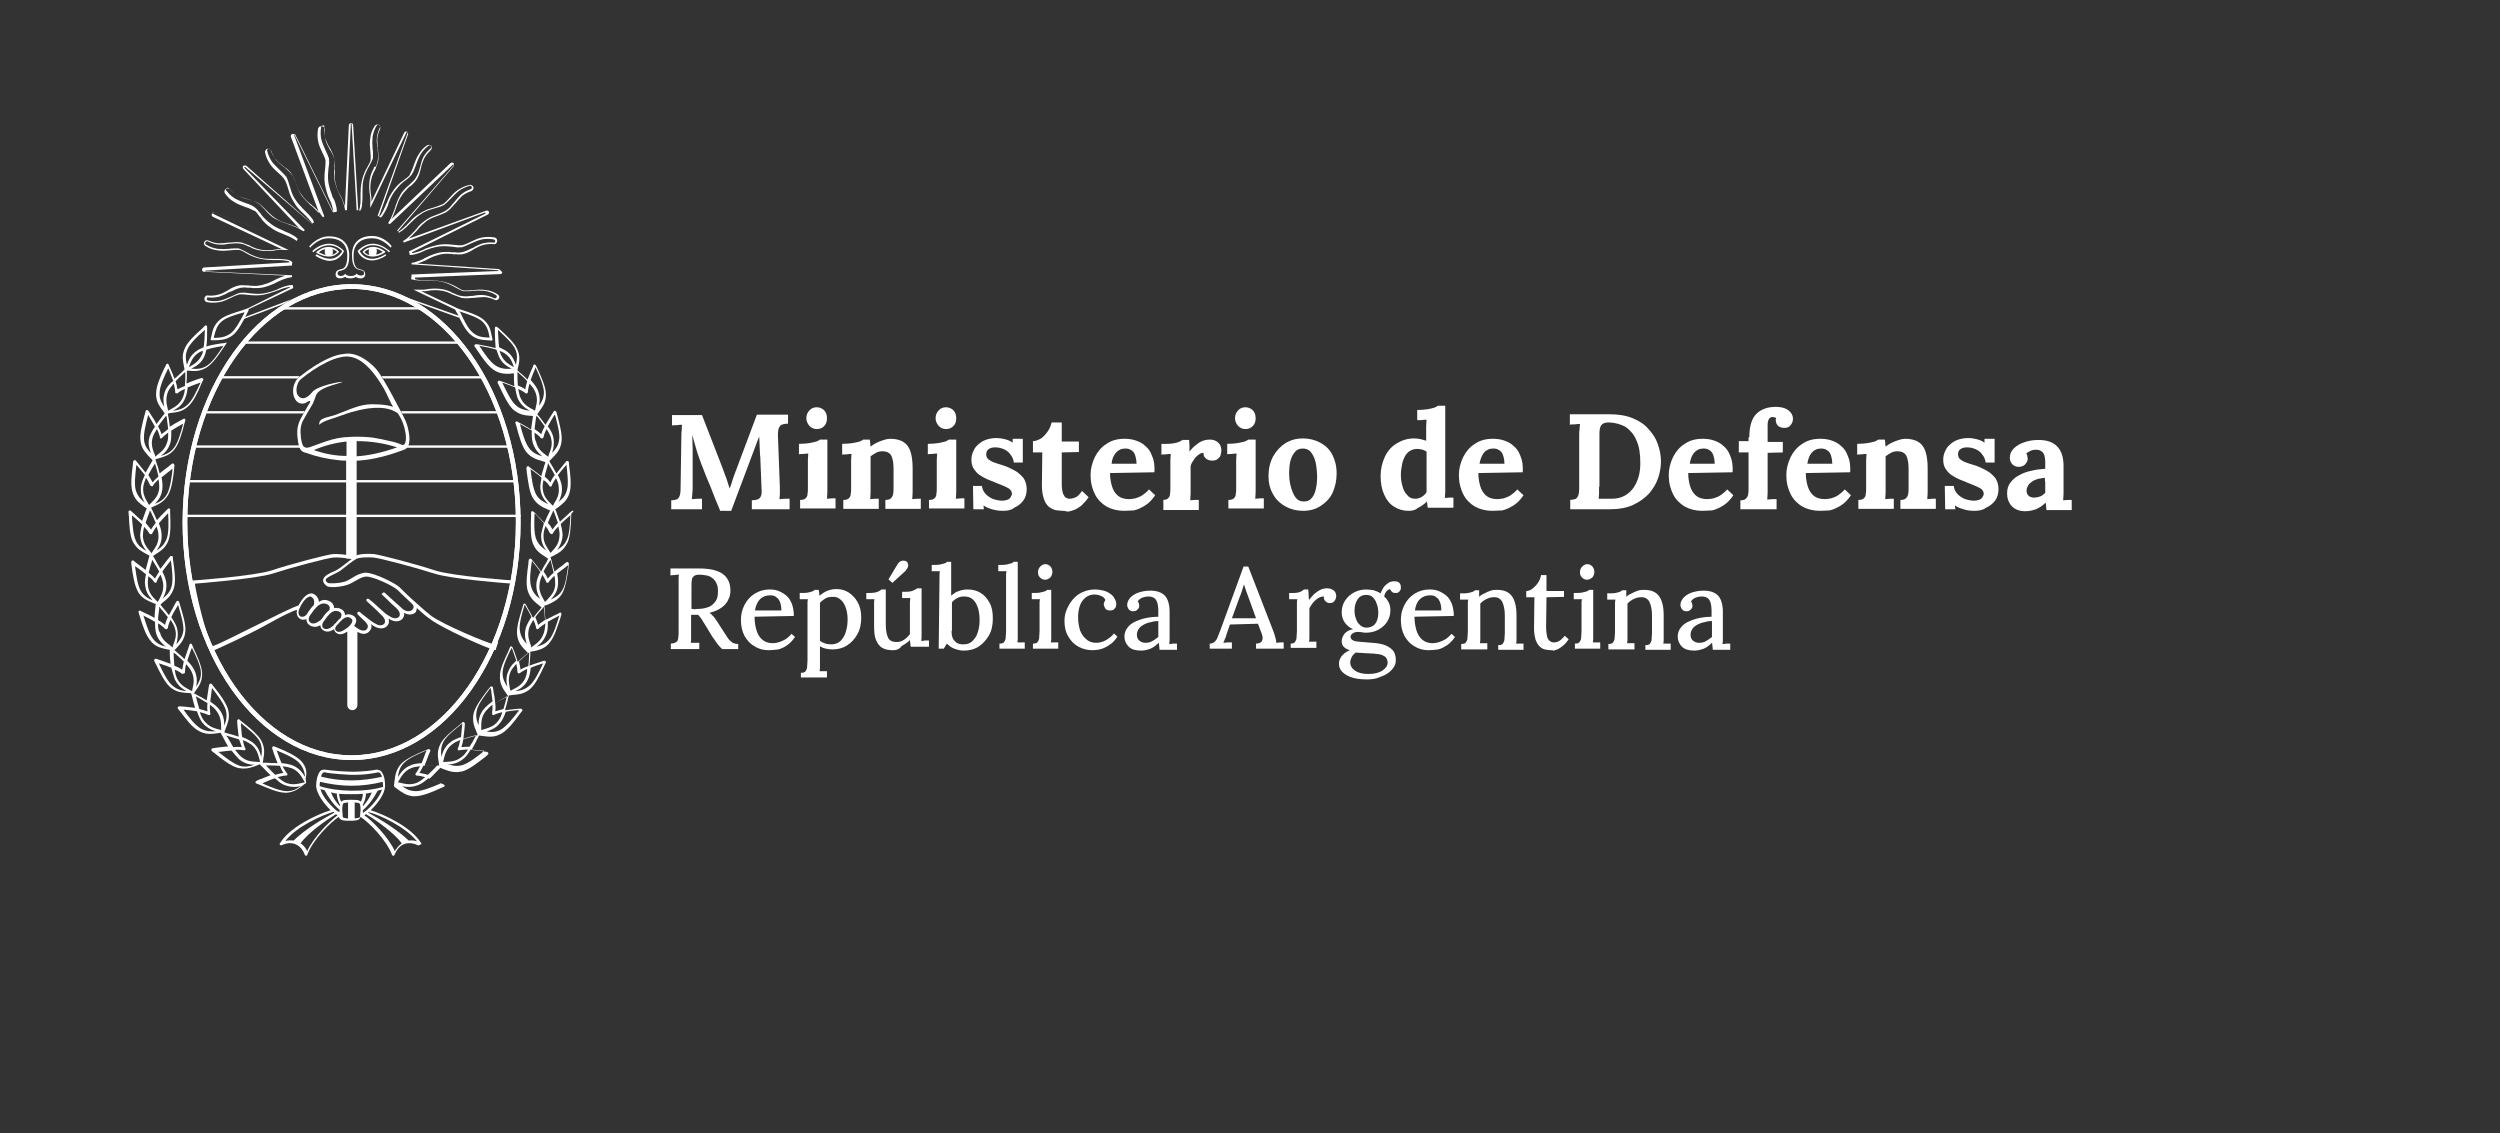 <?xml version="1.0" encoding="utf-8"?>
<!-- Generator: Adobe Illustrator 25.2.0, SVG Export Plug-In . SVG Version: 6.00 Build 0)  -->
<svg version="1.1" id="Capa_3" xmlns="http://www.w3.org/2000/svg" xmlns:xlink="http://www.w3.org/1999/xlink" x="0px" y="0px"
	 viewBox="0 0 642.1 291" style="enable-background:new 0 0 642.1 291;" xml:space="preserve">
<rect x="0" y="0" width="642.1" height="291" fill="#333333" stroke="none"/>
<style type="text/css">
	.st0{fill:#FFFFFF;}
	.st1{fill-rule:evenodd;clip-rule:evenodd;fill:#FFFFFF;}
</style>
<g>
	<g>
		<g>
			<g>
				<g>
					<path class="st0" d="M184.9,131c-0.8-1.9-1.6-3.8-2.3-5.7c-0.8-1.9-1.6-3.8-2.3-5.7c-0.2-0.4-0.4-1.1-0.7-1.9
						c-0.3-0.8-0.6-1.7-0.9-2.8c-0.3-1-0.6-2.1-0.9-3.2c0,1.3,0.1,2.5,0.1,3.7c0,1.1,0,2.2,0,3.3c0,0.5,0,1,0,1.6c0,0.5,0,1.1,0,1.6
						c0,0.5,0,1,0,1.6c0,0.5,0,1,0,1.6c0,0.6,0,1.2-0.1,1.8c0,0.6-0.1,1-0.1,1.3c0.4,0,0.9-0.1,1.4-0.1c0.6,0,1,0,1.2,0v2.7h-7.9
						v-2.3c0.5,0,1-0.1,1.3-0.2c0.4-0.1,0.6-0.4,0.8-0.8c0.2-0.4,0.3-1.1,0.3-2l0.2-13.3c0-0.6,0-1.2,0.1-1.8c0-0.6,0-1,0.1-1.3
						c-0.4,0-0.8,0-1.4,0.1c-0.6,0-1,0-1.2,0.1v-2.7h7.7l5.2,13.4c0.2,0.5,0.4,1.2,0.7,1.9c0.3,0.7,0.5,1.4,0.7,2
						c0.2,0.7,0.4,1.2,0.5,1.6h0c0.3-0.8,0.6-1.6,0.8-2.4c0.3-0.8,0.5-1.5,0.8-2.2c0.9-2.4,1.8-4.8,2.7-7.2c0.9-2.4,1.8-4.8,2.7-7.2
						h8v2.3c-0.5,0-1,0.1-1.4,0.2c-0.4,0.1-0.7,0.4-0.9,0.8c-0.2,0.4-0.3,1.1-0.3,2l0.5,13.3c0,0.6,0,1.2,0,1.8c0,0.6-0.1,1-0.1,1.3
						c0.4,0,0.9-0.1,1.4-0.1c0.6,0,1,0,1.2,0v2.7h-9.7v-2.3c0.5,0,1-0.1,1.4-0.2c0.4-0.1,0.7-0.4,0.9-0.8c0.2-0.4,0.3-1.1,0.2-2
						l-0.3-7.4c0-0.3,0-0.8-0.1-1.4c0-0.7-0.1-1.4-0.1-2.3c0-0.8-0.1-1.6-0.1-2.3c-0.1,0.2-0.1,0.3-0.2,0.5
						c-0.1,0.2-0.1,0.3-0.2,0.5l-6.8,18.1H184.9z"/>
					<path class="st0" d="M205.5,128.4c0.6,0,1.1-0.1,1.4-0.4c0.3-0.3,0.5-0.6,0.5-1.1c0.1-0.5,0.1-1,0.1-1.6v-5.8
						c0-0.4,0-0.9,0-1.4c0-0.5,0.1-1.1,0.1-1.6c-0.4,0-0.8,0-1.3,0.1c-0.5,0-0.9,0-1.1,0.1V114c1.1,0,2-0.1,2.7-0.2
						c0.7-0.1,1.3-0.3,1.8-0.4c0.4-0.2,0.7-0.3,0.9-0.5h1.9v12.1c0,0.3,0,0.8,0,1.4c0,0.6-0.1,1.2-0.1,1.7c0.4,0,0.8-0.1,1.2-0.1
						c0.5,0,0.8,0,1,0v2.6h-9.1V128.4z M209.8,110.2c-0.8,0-1.4-0.3-1.9-0.8c-0.5-0.6-0.8-1.2-0.8-2c0-0.8,0.3-1.5,0.8-2
						c0.5-0.6,1.2-0.8,1.9-0.8c0.7,0,1.4,0.3,1.9,0.8c0.5,0.6,0.7,1.2,0.7,2c0,0.8-0.2,1.5-0.7,2
						C211.3,109.9,210.6,110.2,209.8,110.2z"/>
					<path class="st0" d="M216.6,130.7v-2.3c0.6,0,1.1-0.1,1.4-0.4c0.3-0.3,0.5-0.6,0.5-1.1c0.1-0.5,0.1-1,0.1-1.6v-5.8
						c0-0.4,0-0.9,0-1.4s0.1-1,0.1-1.5c-0.4,0-0.8,0-1.3,0.1c-0.5,0-0.9,0-1.1,0.1V114c1.1,0,2-0.1,2.7-0.2c0.7-0.1,1.3-0.3,1.8-0.4
						c0.4-0.2,0.7-0.3,0.9-0.5h1.7c0,0.3,0.1,0.5,0.1,0.7c0,0.1,0,0.3,0,0.4c0,0.1,0.1,0.4,0.1,0.7c0.5-0.4,1-0.7,1.6-1
						c0.6-0.3,1.2-0.5,1.8-0.7c0.6-0.2,1.1-0.3,1.6-0.3c2.1,0,3.6,0.6,4.5,1.8s1.3,3.2,1.3,5.9v4.7c0,0.3,0,0.8,0,1.4
						c0,0.6-0.1,1.2-0.1,1.7c0.4,0,0.8-0.1,1.2-0.1c0.4,0,0.8,0,1,0v2.6h-9.1v-2.3c0.6,0,1.1-0.1,1.4-0.4c0.3-0.3,0.5-0.6,0.6-1.1
						c0.1-0.5,0.1-1,0.1-1.6l0-4.9c0-1.5-0.2-2.6-0.6-3.4c-0.4-0.7-1.2-1.1-2.2-1.1c-0.6,0-1.2,0.1-1.7,0.4c-0.6,0.3-1,0.6-1.4,0.9
						c0,0.3,0,0.7,0,1c0,0.3,0,0.7,0,1v5.9c0,0.3,0,0.8,0,1.4c0,0.6-0.1,1.2-0.1,1.7c0.4,0,0.8-0.1,1.2-0.1c0.5,0,0.8,0,1,0v2.6
						H216.6z"/>
					<path class="st0" d="M238.6,128.4c0.6,0,1.1-0.1,1.4-0.4c0.3-0.3,0.5-0.6,0.5-1.1c0.1-0.5,0.1-1,0.1-1.6v-5.8
						c0-0.4,0-0.9,0-1.4c0-0.5,0.1-1.1,0.1-1.6c-0.4,0-0.8,0-1.3,0.1c-0.5,0-0.9,0-1.1,0.1V114c1.1,0,2-0.1,2.7-0.2
						c0.7-0.1,1.3-0.3,1.8-0.4c0.4-0.2,0.7-0.3,0.9-0.5h1.9v12.1c0,0.3,0,0.8,0,1.4c0,0.6-0.1,1.2-0.1,1.7c0.4,0,0.8-0.1,1.2-0.1
						c0.5,0,0.8,0,1,0v2.6h-9.1V128.4z M243,110.2c-0.8,0-1.4-0.3-1.9-0.8c-0.5-0.6-0.8-1.2-0.8-2c0-0.8,0.3-1.5,0.8-2
						c0.5-0.6,1.2-0.8,1.9-0.8c0.7,0,1.4,0.3,1.9,0.8c0.5,0.6,0.7,1.2,0.7,2c0,0.8-0.2,1.5-0.7,2C244.4,109.9,243.8,110.2,243,110.2
						z"/>
					<path class="st0" d="M257.7,131.2c-1,0-2-0.1-2.9-0.4c-1-0.3-1.7-0.6-2.2-1l0.1,1H250l-0.1-6h2.3c0.1,0.7,0.3,1.3,0.8,1.9
						c0.5,0.6,1.1,1,1.9,1.4c0.8,0.3,1.7,0.5,2.6,0.5c0.4,0,0.8-0.1,1.1-0.2c0.4-0.1,0.7-0.3,0.9-0.6c0.2-0.3,0.4-0.6,0.4-1
						c0-0.4-0.2-0.8-0.5-1.1c-0.3-0.3-0.8-0.5-1.4-0.8c-0.6-0.3-1.3-0.5-2.2-0.9c-0.7-0.3-1.4-0.6-2.2-0.9c-0.7-0.3-1.4-0.7-2-1.1
						c-0.6-0.4-1.1-1-1.5-1.6c-0.4-0.6-0.6-1.4-0.6-2.3c0-0.7,0.1-1.3,0.4-2c0.3-0.7,0.6-1.3,1.2-1.8c0.5-0.5,1.2-1,2-1.3
						c0.8-0.3,1.8-0.5,2.9-0.5c0.6,0,1.3,0.1,2.1,0.3c0.8,0.2,1.5,0.5,2,0.9v-1h2.6v6.1h-2.3c-0.1-0.8-0.4-1.5-0.9-2.1
						c-0.4-0.6-1-1-1.6-1.3c-0.7-0.3-1.4-0.5-2.3-0.5c-0.6,0-1.1,0.1-1.6,0.4c-0.5,0.3-0.7,0.8-0.7,1.4c0,0.5,0.2,1,0.6,1.3
						c0.4,0.3,0.9,0.6,1.5,0.8c0.6,0.2,1.4,0.5,2.2,0.7c1.2,0.4,2.2,0.9,3.1,1.4c0.9,0.5,1.6,1.2,2.2,1.9c0.5,0.8,0.8,1.7,0.8,2.8
						c0,1.2-0.3,2.2-0.9,3c-0.6,0.8-1.4,1.4-2.3,1.8C259.8,131,258.8,131.2,257.7,131.2z"/>
					<path class="st0" d="M273,131.2c-0.7,0-1.4-0.1-2-0.2c-0.6-0.2-1.2-0.5-1.7-0.9c-0.5-0.5-0.9-1.1-1.2-2c-0.3-0.9-0.5-2-0.5-3.5
						l0.1-8.4h-2.4v-2.9c0.7,0,1.4-0.3,2.1-0.7c0.7-0.5,1.2-1.1,1.7-1.8c0.5-0.7,0.8-1.5,1-2.3h2.6l0,4.9h4.4v2.7l-4.4,0.1l0,8.5
						c0,0.5,0.1,1.1,0.2,1.6c0.1,0.5,0.3,0.9,0.6,1.3c0.3,0.3,0.7,0.5,1.3,0.5c0.3,0,0.8-0.1,1.3-0.3c0.6-0.2,1.2-0.8,1.8-1.7
						l1.7,1.6c-0.6,0.9-1.3,1.6-1.9,2.2c-0.7,0.5-1.3,0.9-1.9,1.1c-0.6,0.2-1.2,0.4-1.6,0.4C273.5,131.2,273.1,131.2,273,131.2z"/>
					<path class="st0" d="M288.7,131.2c-1.7,0-3.2-0.4-4.5-1.1c-1.3-0.8-2.3-1.8-3-3.2c-0.7-1.4-1.1-3-1.1-4.9
						c0-1.6,0.4-3.1,1.1-4.6c0.7-1.4,1.7-2.6,3-3.4c1.3-0.9,2.8-1.3,4.6-1.3c1,0,1.9,0.1,2.8,0.4c0.9,0.3,1.8,0.7,2.5,1.4
						c0.8,0.6,1.4,1.5,1.8,2.6c0.5,1.1,0.7,2.5,0.6,4.2l-11.4,0.2c0,1.3,0.2,2.4,0.5,3.4c0.3,1,0.8,1.8,1.5,2.4
						c0.7,0.6,1.7,0.9,2.9,0.9c0.5,0,1-0.1,1.6-0.2c0.6-0.2,1.2-0.4,1.8-0.8c0.6-0.4,1.2-0.9,1.7-1.5l1.6,1.5
						c-0.8,1.2-1.7,2.1-2.7,2.7c-1,0.6-1.9,1-2.8,1.2C290.4,131.1,289.5,131.2,288.7,131.2z M285.5,119.1h6.4c0-1-0.2-1.7-0.4-2.3
						c-0.2-0.6-0.6-1-1-1.2c-0.4-0.3-0.9-0.4-1.5-0.4c-1,0-1.8,0.4-2.4,1.1C286,117,285.6,117.9,285.5,119.1z"/>
					<path class="st0" d="M298.6,128.4c0.6,0,1.1-0.1,1.4-0.4c0.3-0.3,0.5-0.6,0.5-1.1c0.1-0.5,0.1-1,0.1-1.6v-5.8
						c0-0.4,0-0.9,0-1.4s0.1-1,0.1-1.5c-0.4,0-0.8,0-1.3,0.1c-0.5,0-0.9,0-1.1,0.1V114h1.4c0.9,0,1.7-0.1,2.5-0.3
						c0.8-0.2,1.2-0.5,1.5-0.7h1.7c0,0.2,0.1,0.7,0.1,1.3c0,0.6,0,1.2,0,1.7c0.6-0.8,1.2-1.4,1.8-1.8c0.6-0.5,1.1-0.8,1.7-1
						c0.5-0.2,1.1-0.3,1.7-0.3c0.8,0,1.5,0.2,2.1,0.7c0.6,0.5,0.9,1.2,0.9,2.2c0,0.3-0.1,0.7-0.2,1.1s-0.4,0.7-0.8,1
						c-0.3,0.3-0.8,0.4-1.4,0.4c-0.5,0-0.9-0.1-1.4-0.4c-0.5-0.3-0.8-0.8-0.8-1.6c-0.5,0-0.9,0.2-1.4,0.6c-0.5,0.4-0.9,0.8-1.2,1.4
						c-0.4,0.5-0.6,1-0.7,1.4v5.7c0,0.3,0,0.8,0,1.4c0,0.6-0.1,1.2-0.1,1.7c0.4,0,0.8-0.1,1.2-0.1c0.5,0,0.8,0,1,0v2.6h-9.1V128.4z"
						/>
					<path class="st0" d="M315.5,128.4c0.6,0,1.1-0.1,1.4-0.4c0.3-0.3,0.5-0.6,0.5-1.1c0.1-0.5,0.1-1,0.1-1.6v-5.8
						c0-0.4,0-0.9,0-1.4c0-0.5,0.1-1.1,0.1-1.6c-0.4,0-0.8,0-1.3,0.1c-0.5,0-0.9,0-1.1,0.1V114c1.1,0,2-0.1,2.7-0.2
						c0.7-0.1,1.3-0.3,1.8-0.4c0.4-0.2,0.7-0.3,0.9-0.5h1.9v12.1c0,0.3,0,0.8,0,1.4c0,0.6-0.1,1.2-0.1,1.7c0.4,0,0.8-0.1,1.2-0.1
						c0.5,0,0.8,0,1,0v2.6h-9.1V128.4z M319.9,110.2c-0.8,0-1.4-0.3-1.9-0.8c-0.5-0.6-0.8-1.2-0.8-2c0-0.8,0.3-1.5,0.8-2
						c0.5-0.6,1.2-0.8,1.9-0.8c0.7,0,1.4,0.3,1.9,0.8c0.5,0.6,0.7,1.2,0.7,2c0,0.8-0.2,1.5-0.7,2
						C321.3,109.9,320.7,110.2,319.9,110.2z"/>
					<path class="st0" d="M334.7,131.2c-1.7,0-3.2-0.4-4.5-1.1s-2.4-1.7-3.2-3.1s-1.2-2.9-1.2-4.7c0-1.9,0.4-3.6,1.2-5.1
						c0.8-1.4,1.9-2.6,3.2-3.4c1.3-0.8,2.8-1.2,4.4-1.2c1.7,0,3.2,0.4,4.5,1.1c1.3,0.7,2.4,1.7,3.1,3.1s1.1,2.9,1.1,4.8
						c0,1.9-0.4,3.6-1.1,5.1c-0.7,1.4-1.8,2.5-3.1,3.3C337.9,130.8,336.4,131.2,334.7,131.2z M334.9,128.8c0.9,0,1.6-0.3,2.1-1
						c0.5-0.6,0.8-1.4,1-2.4c0.2-0.9,0.3-1.9,0.3-2.9c0-0.9-0.1-1.7-0.2-2.6c-0.1-0.9-0.3-1.7-0.6-2.4c-0.3-0.7-0.7-1.3-1.1-1.7
						c-0.5-0.4-1.1-0.6-1.8-0.6c-0.9,0-1.6,0.3-2.1,1c-0.5,0.6-0.9,1.4-1.1,2.3c-0.2,0.9-0.3,1.9-0.3,2.9c0,1.2,0.1,2.3,0.4,3.5
						c0.3,1.1,0.7,2.1,1.2,2.8C333.2,128.4,333.9,128.8,334.9,128.8z"/>
					<path class="st0" d="M361.7,131.2c-1.4,0-2.6-0.4-3.7-1.1s-1.9-1.7-2.5-3.1c-0.6-1.3-0.9-2.9-0.9-4.7c0-1.9,0.4-3.5,1.1-5
						c0.7-1.5,1.7-2.6,3-3.4c1.3-0.8,2.8-1.3,4.5-1.3c0.6,0,1.2,0.1,1.7,0.2c0.5,0.1,1,0.3,1.4,0.4v-2.3c0-0.3,0-0.8,0-1.4
						c0-0.6,0.1-1.2,0.1-1.7c-0.4,0-0.8,0-1.3,0.1c-0.5,0-0.9,0-1.1,0v-2.6c1.1,0,2-0.1,2.7-0.2c0.7-0.1,1.3-0.3,1.7-0.4
						c0.4-0.2,0.7-0.3,0.9-0.5h1.9v20.6c0,0.3,0,0.8,0,1.4c0,0.6-0.1,1.2-0.1,1.7c0.4,0,0.8-0.1,1.2-0.1c0.4,0,0.8,0,1,0v2.6h-6.6
						c0-0.3-0.1-0.5-0.1-0.8c0-0.3-0.1-0.5-0.1-0.8c-0.8,0.8-1.6,1.3-2.4,1.7C363.4,131.1,362.6,131.2,361.7,131.2z M363.5,128.1
						c0.6,0,1.2-0.2,1.7-0.5c0.5-0.3,0.9-0.7,1.2-1.2c0-0.3,0-0.7,0-1c0-0.3,0-0.7,0-1V116c-0.2-0.2-0.6-0.3-1-0.5
						c-0.5-0.1-0.9-0.2-1.4-0.2c-1.1,0-1.9,0.4-2.5,1c-0.6,0.6-1,1.5-1.3,2.5c-0.2,1-0.4,2-0.4,3.1c0,1,0.1,1.9,0.4,2.9
						c0.2,0.9,0.6,1.7,1.2,2.3C361.9,127.8,362.6,128.1,363.5,128.1z"/>
					<path class="st0" d="M383.3,131.2c-1.7,0-3.2-0.4-4.5-1.1c-1.3-0.8-2.3-1.8-3-3.2c-0.7-1.4-1.1-3-1.1-4.9
						c0-1.6,0.4-3.1,1.1-4.6c0.7-1.4,1.7-2.6,3-3.4c1.3-0.9,2.8-1.3,4.6-1.3c1,0,1.9,0.1,2.8,0.4c0.9,0.3,1.8,0.7,2.5,1.4
						c0.8,0.6,1.4,1.5,1.8,2.6c0.5,1.1,0.7,2.5,0.6,4.2l-11.4,0.2c0,1.3,0.2,2.4,0.5,3.4c0.3,1,0.8,1.8,1.5,2.4
						c0.7,0.6,1.7,0.9,2.9,0.9c0.5,0,1-0.1,1.6-0.2c0.6-0.2,1.2-0.4,1.8-0.8c0.6-0.4,1.2-0.9,1.7-1.5l1.6,1.5
						c-0.8,1.2-1.7,2.1-2.7,2.7c-1,0.6-1.9,1-2.8,1.2C384.9,131.1,384.1,131.2,383.3,131.2z M380,119.1h6.4c0-1-0.2-1.7-0.4-2.3
						c-0.2-0.6-0.6-1-1-1.2c-0.4-0.3-0.9-0.4-1.5-0.4c-1,0-1.8,0.4-2.4,1.1C380.6,117,380.2,117.9,380,119.1z"/>
					<path class="st0" d="M403.2,128.4c0.5,0,1-0.1,1.3-0.2c0.4-0.1,0.6-0.4,0.8-0.8c0.2-0.4,0.3-1.1,0.3-2V112c0-0.6,0-1.2,0.1-1.8
						c0-0.6,0.1-1,0.1-1.3c-0.4,0-0.8,0-1.4,0.1c-0.6,0-1,0-1.2,0.1v-2.7l10.1,0c2.3,0,4.3,0.3,6,1c1.7,0.7,3.1,1.6,4.1,2.8
						c1.1,1.2,1.9,2.4,2.4,3.9c0.5,1.4,0.8,2.9,0.8,4.3c0,1.4-0.2,2.8-0.7,4.3c-0.5,1.5-1.3,2.8-2.3,4c-1.1,1.2-2.5,2.2-4.2,3
						c-1.7,0.8-3.8,1.1-6.2,1.1h-9.9V128.4z M410.7,125c0,0.6,0,1.2,0,1.8c0,0.6-0.1,1-0.1,1.3c0.2,0,0.6,0,1,0c0.4,0,0.8,0,1.3,0
						c0.4,0,0.8,0,1.1,0c1.3,0,2.4-0.3,3.3-0.8c0.9-0.5,1.7-1.2,2.3-2.1c0.6-0.9,1-1.8,1.3-2.9c0.3-1.1,0.4-2.2,0.4-3.4
						c0-2.4-0.3-4.3-1-5.8c-0.6-1.5-1.6-2.6-2.7-3.4c-1.2-0.7-2.6-1.1-4.2-1.2c-0.6,0-1,0-1.4,0.2c-0.4,0.1-0.7,0.4-0.9,0.8
						c-0.2,0.4-0.3,1.1-0.3,2V125z"/>
					<path class="st0" d="M437.2,131.2c-1.7,0-3.2-0.4-4.5-1.1c-1.3-0.8-2.3-1.8-3-3.2c-0.7-1.4-1.1-3-1.1-4.9
						c0-1.6,0.4-3.1,1.1-4.6c0.7-1.4,1.7-2.6,3-3.4c1.3-0.9,2.8-1.3,4.6-1.3c1,0,1.9,0.1,2.8,0.4c0.9,0.3,1.8,0.7,2.5,1.4
						c0.8,0.6,1.4,1.5,1.8,2.6c0.5,1.1,0.7,2.5,0.6,4.2l-11.4,0.2c0,1.3,0.2,2.4,0.5,3.4c0.3,1,0.8,1.8,1.5,2.4
						c0.7,0.6,1.7,0.9,2.9,0.9c0.5,0,1-0.1,1.6-0.2c0.6-0.2,1.2-0.4,1.8-0.8c0.6-0.4,1.2-0.9,1.7-1.5l1.6,1.5
						c-0.8,1.2-1.7,2.1-2.7,2.7c-1,0.6-1.9,1-2.8,1.2C438.9,131.1,438,131.2,437.2,131.2z M434,119.1h6.4c0-1-0.2-1.7-0.4-2.3
						c-0.2-0.6-0.6-1-1-1.2c-0.4-0.3-0.9-0.4-1.5-0.4c-1,0-1.8,0.4-2.4,1.1C434.5,117,434.2,117.9,434,119.1z"/>
					<path class="st0" d="M449.3,112.3c0-2.8,0.6-4.8,1.8-6c1.2-1.2,2.9-1.8,5-1.8c1.1,0,2,0.2,2.6,0.5s1.1,0.7,1.4,1.2
						c0.3,0.5,0.4,0.9,0.4,1.4c0,0.6-0.2,1.1-0.6,1.6c-0.4,0.5-0.9,0.7-1.6,0.7c-0.7,0-1.2-0.2-1.6-0.5c-0.4-0.4-0.6-0.9-0.6-1.4
						c0-0.1,0-0.2,0-0.3c0-0.1,0-0.2,0.1-0.3c-0.1-0.1-0.3-0.2-0.4-0.2c-0.2,0-0.3-0.1-0.4-0.1c-0.4,0-0.7,0.1-0.9,0.3
						c-0.2,0.2-0.3,0.5-0.4,0.8c-0.1,0.3-0.1,0.7-0.1,1v4.3h3.9v2.7l-3.9,0.1l0,8.9c0,0.3,0,0.8,0,1.4c0,0.6-0.1,1.2-0.1,1.7
						c0.4,0,0.8-0.1,1.3-0.1c0.5,0,0.9,0,1.1,0v2.6h-9.3v-2.3c0.6,0,1.1-0.1,1.4-0.4c0.3-0.3,0.5-0.6,0.6-1.1c0.1-0.5,0.1-1,0.1-1.6
						v-9.2l-2.5,0v-2.9h2.5V112.3z"/>
					<path class="st0" d="M467.4,131.2c-1.7,0-3.2-0.4-4.5-1.1c-1.3-0.8-2.3-1.8-3-3.2c-0.7-1.4-1.1-3-1.1-4.9
						c0-1.6,0.4-3.1,1.1-4.6c0.7-1.4,1.7-2.6,3-3.4c1.3-0.9,2.8-1.3,4.6-1.3c1,0,1.9,0.1,2.8,0.4c0.9,0.3,1.8,0.7,2.5,1.4
						c0.8,0.6,1.4,1.5,1.8,2.6c0.5,1.1,0.7,2.5,0.6,4.2l-11.4,0.2c0,1.3,0.2,2.4,0.5,3.4c0.3,1,0.8,1.8,1.5,2.4
						c0.7,0.6,1.7,0.9,2.9,0.9c0.5,0,1-0.1,1.6-0.2c0.6-0.2,1.2-0.4,1.8-0.8c0.6-0.4,1.2-0.9,1.7-1.5l1.6,1.5
						c-0.8,1.2-1.7,2.1-2.7,2.7c-1,0.6-1.9,1-2.8,1.2C469.1,131.1,468.2,131.2,467.4,131.2z M464.2,119.1h6.4c0-1-0.2-1.7-0.4-2.3
						c-0.2-0.6-0.6-1-1-1.2c-0.4-0.3-0.9-0.4-1.5-0.4c-1,0-1.8,0.4-2.4,1.1C464.7,117,464.4,117.9,464.2,119.1z"/>
					<path class="st0" d="M477.3,130.7v-2.3c0.6,0,1.1-0.1,1.4-0.4c0.3-0.3,0.5-0.6,0.5-1.1c0.1-0.5,0.1-1,0.1-1.6v-5.8
						c0-0.4,0-0.9,0-1.4c0-0.5,0.1-1,0.1-1.5c-0.4,0-0.8,0-1.3,0.1c-0.5,0-0.9,0-1.1,0.1V114c1.1,0,2-0.1,2.7-0.2
						c0.7-0.1,1.3-0.3,1.8-0.4c0.4-0.2,0.7-0.3,0.9-0.5h1.7c0,0.3,0.1,0.5,0.1,0.7c0,0.1,0,0.3,0,0.4c0,0.1,0.1,0.4,0.1,0.7
						c0.5-0.4,1-0.7,1.6-1c0.6-0.3,1.2-0.5,1.8-0.7c0.6-0.2,1.1-0.3,1.6-0.3c2.1,0,3.6,0.6,4.5,1.8c0.9,1.2,1.3,3.2,1.3,5.9v4.7
						c0,0.3,0,0.8,0,1.4c0,0.6-0.1,1.2-0.1,1.7c0.4,0,0.8-0.1,1.2-0.1c0.4,0,0.8,0,1,0v2.6h-9.1v-2.3c0.6,0,1.1-0.1,1.4-0.4
						c0.3-0.3,0.5-0.6,0.6-1.1c0.1-0.5,0.1-1,0.1-1.6l0-4.9c0-1.5-0.2-2.6-0.6-3.4c-0.4-0.7-1.2-1.1-2.2-1.1c-0.6,0-1.2,0.1-1.7,0.4
						c-0.6,0.3-1,0.6-1.4,0.9c0,0.3,0,0.7,0,1c0,0.3,0,0.7,0,1v5.9c0,0.3,0,0.8,0,1.4c0,0.6-0.1,1.2-0.1,1.7c0.4,0,0.8-0.1,1.2-0.1
						c0.5,0,0.8,0,1,0v2.6H477.3z"/>
					<path class="st0" d="M507.2,131.2c-1,0-2-0.1-2.9-0.4c-1-0.3-1.7-0.6-2.2-1l0.1,1h-2.6l-0.1-6h2.3c0.1,0.7,0.3,1.3,0.8,1.9
						c0.5,0.6,1.1,1,1.9,1.4c0.8,0.3,1.7,0.5,2.6,0.5c0.4,0,0.8-0.1,1.1-0.2c0.4-0.1,0.7-0.3,0.9-0.6c0.2-0.3,0.4-0.6,0.4-1
						c0-0.4-0.2-0.8-0.5-1.1c-0.3-0.3-0.8-0.5-1.4-0.8c-0.6-0.3-1.3-0.5-2.2-0.9c-0.7-0.3-1.4-0.6-2.2-0.9c-0.7-0.3-1.4-0.7-2-1.1
						c-0.6-0.4-1.1-1-1.5-1.6c-0.4-0.6-0.6-1.4-0.6-2.3c0-0.7,0.1-1.3,0.4-2c0.3-0.7,0.6-1.3,1.2-1.8c0.5-0.5,1.2-1,2-1.3
						c0.8-0.3,1.8-0.5,2.9-0.5c0.6,0,1.3,0.1,2.1,0.3c0.8,0.2,1.5,0.5,2,0.9v-1h2.6v6.1h-2.3c-0.1-0.8-0.4-1.5-0.9-2.1
						c-0.4-0.6-1-1-1.6-1.3c-0.7-0.3-1.4-0.5-2.3-0.5c-0.6,0-1.1,0.1-1.6,0.4c-0.5,0.3-0.7,0.8-0.7,1.4c0,0.5,0.2,1,0.6,1.3
						c0.4,0.3,0.9,0.6,1.5,0.8c0.6,0.2,1.4,0.5,2.2,0.7c1.2,0.4,2.2,0.9,3.1,1.4c0.9,0.5,1.6,1.2,2.2,1.9c0.5,0.8,0.8,1.7,0.8,2.8
						c0,1.2-0.3,2.2-0.9,3c-0.6,0.8-1.4,1.4-2.3,1.8C509.3,131,508.3,131.2,507.2,131.2z"/>
					<path class="st0" d="M525.6,130.7c0-0.3-0.1-0.6-0.1-0.8c0-0.2,0-0.5-0.1-0.8c-0.8,0.8-1.6,1.3-2.5,1.7
						c-0.9,0.3-1.8,0.5-2.7,0.5c-1.5,0-2.6-0.4-3.5-1.3c-0.8-0.9-1.2-2-1.2-3.3c0-1.1,0.3-2.1,0.9-2.8c0.6-0.8,1.3-1.4,2.3-1.9
						c0.9-0.5,2-0.9,3.1-1.1c1.1-0.3,2.3-0.4,3.5-0.5v-1.8c0-0.6-0.1-1.1-0.2-1.6c-0.2-0.5-0.4-0.9-0.8-1.1
						c-0.4-0.3-0.9-0.4-1.5-0.4c-0.4,0-0.9,0.1-1.3,0.3c-0.4,0.2-0.8,0.4-1.1,0.7c0.2,0.2,0.3,0.4,0.3,0.7c0,0.2,0.1,0.5,0.1,0.6
						c0,0.5-0.2,0.9-0.6,1.4c-0.4,0.5-1,0.7-1.8,0.7c-0.7,0-1.2-0.3-1.6-0.7c-0.4-0.5-0.6-1-0.6-1.6c0-0.9,0.3-1.7,1-2.4
						c0.7-0.7,1.5-1.2,2.7-1.6c1.1-0.4,2.3-0.6,3.7-0.6c2,0,3.6,0.5,4.7,1.6c1.1,1.1,1.7,2.7,1.7,5.1c0,0.8,0,1.5,0,2
						c0,0.6,0,1.1,0,1.7c0,0.6,0,1.2,0,2c0,0.3,0,0.8,0,1.4c0,0.6-0.1,1.2-0.1,1.7c0.4,0,0.8-0.1,1.2-0.1c0.4,0,0.8,0,1,0v2.6H525.6
						z M525.2,122.7c-0.6,0.1-1.3,0.2-1.8,0.3c-0.6,0.2-1.1,0.4-1.5,0.7c-0.4,0.3-0.8,0.6-1,1c-0.2,0.4-0.4,0.8-0.4,1.3
						c0,0.6,0.2,1.1,0.6,1.4c0.4,0.3,0.8,0.4,1.4,0.4c0.5,0,1-0.1,1.5-0.3c0.5-0.2,0.9-0.5,1.3-0.9c0-0.2,0-0.5,0-0.7
						c0-0.2,0-0.4,0-0.7c0-0.4,0-0.8,0-1.3C525.2,123.5,525.2,123.1,525.2,122.7z"/>
					<path class="st0" d="M172.3,166.6v-1.3c0.6,0,1.1-0.2,1.4-0.4c0.3-0.2,0.5-0.6,0.5-1.1c0.1-0.5,0.1-1.1,0.1-1.8v-12.2
						c0-0.4,0-0.8,0-1.2c0-0.4,0-0.7,0.1-1c-0.3,0-0.7,0-1.1,0.1c-0.4,0-0.7,0-1.1,0.1V146c1.2,0,2.4,0,3.6,0c1.2,0,2.4,0,3.7,0
						c1.8,0,3.4,0.2,4.5,0.6c1.2,0.4,2.1,1,2.7,1.9c0.6,0.8,0.9,1.9,0.9,3.1c0,0.8-0.1,1.6-0.5,2.3c-0.3,0.8-0.9,1.5-1.7,2.1
						c-0.8,0.6-1.9,1.1-3.2,1.4c0.4,0.2,0.7,0.6,1.1,1s0.6,0.9,1,1.4l1.8,2.8c0.4,0.6,0.7,1.1,1,1.5c0.3,0.4,0.7,0.7,1.1,1
						c0.4,0.2,0.9,0.3,1.4,0.3v1.3h-4.1c-0.5-0.4-0.9-0.9-1.3-1.4s-0.7-1.1-1.2-1.7l-2-3.3c-0.3-0.4-0.5-0.8-0.8-1.3
						c-0.3-0.4-0.6-0.8-0.9-1.1c-0.3,0-0.6,0-0.9,0c-0.3,0-0.6,0-0.9,0v4.8c0,0.5,0,1,0,1.4c0,0.4,0,0.8-0.1,1c0.2,0,0.5,0,0.7,0
						c0.3,0,0.5,0,0.8,0c0.3,0,0.5,0,0.7,0v1.6H172.3z M179.2,156.4c1.1,0,2-0.2,2.8-0.5c0.8-0.3,1.3-0.8,1.8-1.5s0.6-1.5,0.6-2.6
						c0-0.8-0.1-1.5-0.4-2c-0.2-0.5-0.6-1-1-1.3c-0.4-0.3-0.9-0.6-1.5-0.7c-0.6-0.1-1.2-0.2-1.9-0.2c-0.6,0-1.1,0.1-1.4,0.4
						c-0.3,0.2-0.5,0.6-0.5,1c-0.1,0.4-0.1,1-0.1,1.7v5.7c0.3,0,0.6,0,0.8,0.1C178.6,156.4,178.9,156.4,179.2,156.4z"/>
					<path class="st0" d="M197.5,167c-1.4,0-2.6-0.3-3.7-1c-1.1-0.6-1.9-1.5-2.6-2.7c-0.6-1.2-0.9-2.5-0.9-4.1
						c0-1.4,0.3-2.6,0.9-3.8c0.6-1.2,1.5-2.2,2.6-2.9c1.1-0.7,2.4-1.1,3.9-1.1c0.8,0,1.6,0.1,2.3,0.4c0.7,0.3,1.4,0.7,2,1.2
						c0.6,0.5,1,1.2,1.4,2.1c0.3,0.9,0.5,1.9,0.5,3.1l-10.1,0.2c0,1.3,0.2,2.5,0.5,3.5c0.3,1,0.8,1.8,1.5,2.4
						c0.7,0.6,1.6,0.9,2.7,0.9c0.5,0,1.1-0.1,1.7-0.3c0.6-0.2,1.2-0.5,1.7-0.8c0.5-0.4,1-0.8,1.4-1.3l0.9,0.8
						c-0.6,0.9-1.3,1.6-2,2.1s-1.5,0.9-2.3,1.1C198.9,166.9,198.2,167,197.5,167z M193.9,156.8h6.8c0-0.7-0.1-1.4-0.3-2
						c-0.2-0.6-0.5-1.1-1-1.4c-0.4-0.4-1-0.5-1.6-0.5c-1,0-1.9,0.3-2.6,1C194.6,154.5,194.1,155.5,193.9,156.8z"/>
					<path class="st0" d="M205.7,174v-1.2c0.6,0,1-0.1,1.2-0.4c0.2-0.3,0.4-0.7,0.4-1.1c0-0.5,0.1-1.1,0.1-1.7l0-13.6
						c0-0.3,0-0.7,0-1c0-0.4,0-0.7,0.1-1.1c-0.3,0-0.7,0-1.1,0c-0.4,0-0.7,0-1,0v-1.6c0.9,0,1.6,0,2.1-0.1c0.5-0.1,0.9-0.2,1.1-0.3
						c0.3-0.1,0.5-0.2,0.6-0.4h1.1c0,0.2,0,0.4,0.1,0.7c0,0.3,0,0.5,0.1,0.8c0.6-0.5,1.3-1,2.1-1.3c0.8-0.3,1.5-0.4,2.3-0.4
						c1.1,0,2.2,0.3,3.1,0.9c0.9,0.6,1.7,1.4,2.3,2.5c0.6,1.1,0.9,2.4,0.9,3.9c0,1.6-0.3,3.1-1,4.3c-0.7,1.3-1.6,2.2-2.7,2.9
						c-1.1,0.7-2.4,1-3.7,1c-0.6,0-1.2-0.1-1.7-0.2c-0.5-0.1-1-0.3-1.5-0.6v4.2c0,0.4,0,0.7,0,1.1c0,0.4,0,0.7-0.1,1.1
						c0.3,0,0.6,0,1,0c0.3,0,0.6,0,0.9,0v1.6H205.7z M213.5,165.5c0.9,0,1.7-0.3,2.3-0.8c0.6-0.6,1.1-1.3,1.4-2.3
						c0.3-0.9,0.5-2,0.5-3.2c0-1-0.1-2-0.4-2.9c-0.3-0.9-0.7-1.7-1.3-2.2c-0.6-0.6-1.4-0.9-2.3-0.8c-0.6,0-1.2,0.1-1.7,0.4
						c-0.5,0.3-1,0.7-1.4,1.1c0,0.3,0,0.5,0,0.8c0,0.3,0,0.7,0,1.1c0,0.4,0,1,0,1.7c0,0.7,0,1.5,0,2.5c0,1,0,2.2,0,3.7
						c0.4,0.3,0.8,0.5,1.4,0.7C212.4,165.4,212.9,165.5,213.5,165.5z"/>
					<path class="st0" d="M229.3,167c-1.1,0-2-0.2-2.7-0.6c-0.7-0.4-1.2-1.1-1.6-2c-0.4-0.9-0.5-2.2-0.5-3.8V156c0-0.3,0-0.7,0-1
						c0-0.4,0-0.7,0.1-1.1c-0.3,0-0.7,0-1.1,0c-0.4,0-0.7,0-1,0v-1.6h0.7c1,0,1.7-0.1,2.2-0.3c0.5-0.2,0.8-0.4,1-0.6h1.1v8.9
						c0,1.5,0.2,2.7,0.6,3.5c0.4,0.8,1.2,1.1,2.2,1.1c0.7,0,1.3-0.2,1.9-0.6c0.6-0.4,1.1-0.9,1.5-1.4v-7c0-0.4,0-0.8,0-1.2
						c0-0.4,0.1-0.7,0.1-1.1c-0.4,0-0.7,0-1.1,0c-0.4,0-0.7,0-1,0v-1.6h0.8c0.9,0,1.5-0.1,2-0.3c0.5-0.2,0.8-0.4,1.1-0.6h1.1l0,10.8
						c0,0.3,0,0.7,0,1.3c0,0.5,0,1-0.1,1.4c0.3,0,0.7,0,1-0.1c0.4,0,0.7,0,1,0v1.6h-4.7c0-0.3-0.1-0.6-0.1-0.9
						c0-0.3-0.1-0.5-0.1-0.8c-0.6,0.6-1.3,1.1-2.1,1.5C231,166.8,230.2,167,229.3,167z M229.2,149.7l-1-0.9l2.4-4
						c0.3-0.4,0.6-0.6,0.8-0.7c0.3-0.1,0.5-0.1,0.8-0.1c0.2,0,0.4,0.1,0.6,0.2c0.2,0.1,0.3,0.3,0.4,0.6c0.1,0.3,0.1,0.5,0,0.8
						c-0.1,0.3-0.3,0.6-0.6,1L229.2,149.7z"/>
					<path class="st0" d="M241.3,148.8c0-0.3,0-0.7,0-1c0-0.3,0-0.7,0.1-1.1c-0.4,0-0.7,0-1.1,0c-0.4,0-0.7,0-1,0v-1.6
						c0.9,0,1.6,0,2.1-0.1c0.5-0.1,0.9-0.2,1.2-0.3c0.3-0.1,0.5-0.2,0.6-0.4h1.1v8.7c0.6-0.5,1.2-1,2-1.2c0.7-0.3,1.5-0.4,2.3-0.4
						c1.2,0,2.3,0.3,3.3,0.9c1,0.6,1.7,1.5,2.3,2.6c0.6,1.1,0.8,2.4,0.8,4c0,1.6-0.3,3.1-1,4.3c-0.7,1.2-1.6,2.2-2.7,2.9
						c-1.1,0.7-2.4,1-3.8,1c-0.6,0-1.3-0.1-2.1-0.4c-0.8-0.2-1.5-0.7-2.2-1.4l-0.8,1.3h-1.3L241.3,148.8z M244.4,162
						c0,0.9,0.1,1.6,0.4,2.1c0.3,0.5,0.7,0.9,1.1,1.1s0.9,0.3,1.5,0.3c0.9,0,1.7-0.2,2.3-0.8s1.1-1.2,1.4-2.2
						c0.3-0.9,0.5-1.9,0.5-3.1c0-1.2-0.1-2.2-0.4-3.2c-0.3-0.9-0.7-1.7-1.3-2.2c-0.6-0.6-1.4-0.8-2.3-0.8c-0.6,0-1.2,0.1-1.7,0.4
						c-0.6,0.3-1,0.6-1.4,1.1V162z"/>
					<path class="st0" d="M256.7,165.3c0.6,0,1-0.1,1.2-0.4c0.2-0.3,0.4-0.7,0.4-1.1c0-0.5,0.1-1.1,0.1-1.7v-13.3c0-0.3,0-0.7,0-1
						c0-0.3,0-0.7,0.1-1.1c-0.3,0-0.7,0-1.1,0c-0.4,0-0.7,0-1,0v-1.6c0.9,0,1.6,0,2.1-0.1c0.5-0.1,0.9-0.2,1.2-0.3
						c0.3-0.1,0.5-0.2,0.6-0.4h1.1v18.5c0,0.4,0,0.7,0,1.1c0,0.4,0,0.7-0.1,1.1c0.3,0,0.6,0,1,0c0.3,0,0.6,0,0.9,0v1.6h-6.5V165.3z"
						/>
					<path class="st0" d="M265.3,165.3c0.6,0,1-0.1,1.2-0.4c0.2-0.3,0.4-0.7,0.4-1.1c0-0.5,0.1-1.1,0.1-1.7V156c0-0.3,0-0.7,0-1
						c0-0.3,0-0.7,0.1-1.1c-0.3,0-0.7,0-1.1,0c-0.4,0-0.7,0-1,0v-1.6c0.9,0,1.6,0,2.1-0.1c0.5-0.1,0.9-0.2,1.2-0.3
						c0.3-0.1,0.5-0.2,0.6-0.4h1.1v11.3c0,0.4,0,0.7,0,1.1c0,0.4,0,0.7-0.1,1.1c0.3,0,0.6,0,1,0c0.3,0,0.6,0,0.9,0v1.6h-6.5V165.3z
						 M268.4,148.9c-0.5,0-0.9-0.2-1.3-0.6c-0.4-0.4-0.5-0.8-0.5-1.4c0-0.5,0.2-1,0.6-1.4c0.4-0.4,0.8-0.6,1.3-0.6
						c0.5,0,0.9,0.2,1.3,0.6c0.3,0.4,0.5,0.8,0.5,1.4c0,0.5-0.2,1-0.5,1.4C269.3,148.7,268.9,148.9,268.4,148.9z"/>
					<path class="st0" d="M280.6,167c-1.3,0-2.5-0.3-3.6-0.9c-1.1-0.6-2-1.5-2.6-2.6c-0.7-1.1-1-2.5-1-4c0-1.1,0.2-2.1,0.6-3
						s0.9-1.8,1.6-2.6c0.7-0.8,1.5-1.4,2.4-1.8c0.9-0.4,2-0.7,3.1-0.7c1.2,0,2.1,0.2,3,0.5c0.8,0.4,1.5,0.8,1.9,1.4
						c0.4,0.6,0.7,1.2,0.7,1.8c0,0.5-0.1,0.9-0.4,1.2c-0.3,0.4-0.7,0.5-1.2,0.5c-0.6,0-1-0.2-1.2-0.5c-0.2-0.4-0.4-0.7-0.4-1
						c0-0.2,0-0.4,0.1-0.6c0.1-0.2,0.2-0.4,0.3-0.6c-0.2-0.4-0.4-0.7-0.8-0.9c-0.4-0.2-0.7-0.3-1.1-0.4c-0.4-0.1-0.7-0.1-0.9-0.1
						c-1.2,0-2.2,0.5-3,1.5c-0.8,1-1.2,2.5-1.2,4.4c0,1.2,0.2,2.3,0.5,3.3c0.4,1,0.9,1.7,1.6,2.3c0.7,0.6,1.5,0.9,2.5,0.9
						c0.9,0,1.7-0.2,2.6-0.7c0.8-0.5,1.5-1,2-1.7l0.9,0.8c-0.6,0.9-1.2,1.6-2,2.1c-0.7,0.5-1.5,0.9-2.2,1.1S281.3,167,280.6,167z"/>
					<path class="st0" d="M297.8,166.6c0-0.3-0.1-0.6-0.1-0.8c0-0.2,0-0.5-0.1-0.7c-0.7,0.7-1.4,1.2-2.1,1.5
						c-0.8,0.3-1.6,0.5-2.4,0.5c-1.4,0-2.5-0.3-3.2-1c-0.7-0.7-1.1-1.6-1.1-2.6c0-0.9,0.3-1.7,0.8-2.3c0.5-0.7,1.2-1.2,2.1-1.6
						c0.9-0.4,1.8-0.7,2.8-0.9c1-0.2,2-0.3,3-0.3v-1.7c0-0.6-0.1-1.2-0.2-1.7c-0.1-0.5-0.4-1-0.7-1.3c-0.4-0.3-0.9-0.5-1.7-0.5
						c-0.5,0-1,0.1-1.5,0.3c-0.5,0.2-0.9,0.5-1.2,1c0.2,0.2,0.3,0.3,0.3,0.5c0,0.2,0.1,0.4,0.1,0.6c0,0.3-0.1,0.6-0.4,0.9
						c-0.2,0.3-0.6,0.5-1.2,0.5c-0.5,0-0.8-0.2-1.1-0.5c-0.2-0.3-0.4-0.7-0.4-1.1c0-0.7,0.3-1.3,0.8-1.9c0.5-0.5,1.2-1,2.1-1.3
						c0.9-0.3,1.9-0.5,3-0.5c1.7,0,2.9,0.4,3.8,1.3c0.8,0.9,1.2,2.3,1.2,4.2c0,0.7,0,1.4,0,2s0,1.3,0,1.9c0,0.6,0,1.3,0,2.1
						c0,0.3,0,0.6,0,1c0,0.4,0,0.8-0.1,1.2c0.3,0,0.7,0,1-0.1c0.4,0,0.7,0,1,0v1.6H297.8z M297.5,159.5c-0.6,0-1.3,0.1-1.9,0.3
						c-0.7,0.1-1.2,0.3-1.8,0.6c-0.5,0.3-1,0.6-1.3,1.1c-0.3,0.4-0.5,0.9-0.5,1.6c0,0.7,0.3,1.2,0.7,1.5c0.4,0.3,0.9,0.5,1.4,0.5
						c0.7,0,1.3-0.1,1.8-0.4c0.5-0.3,1-0.6,1.6-1.1c0-0.2,0-0.4,0-0.7c0-0.2,0-0.5,0-0.7c0-0.2,0-0.5,0-1
						C297.5,160.6,297.5,160.1,297.5,159.5z"/>
					<path class="st0" d="M310.7,166.6v-1.3c0.6,0,1-0.2,1.3-0.5c0.3-0.3,0.6-0.7,0.8-1.3c0.2-0.5,0.4-1.1,0.7-1.8l5.9-16.2h1.2
						l6.4,16.5c0.2,0.4,0.3,0.9,0.5,1.5c0.2,0.6,0.3,1.2,0.3,1.6c0.3,0,0.7-0.1,1-0.1c0.3,0,0.6,0,0.9,0v1.6h-7.1v-1.3
						c0.7,0,1.1-0.2,1.4-0.5c0.2-0.3,0.3-0.6,0.3-1c0-0.4-0.2-0.8-0.3-1.2l-0.9-2.4l-7.2,0.2l-0.9,2.6c-0.1,0.4-0.2,0.8-0.4,1.1
						c-0.1,0.4-0.3,0.7-0.4,1c0.4,0,0.7-0.1,1.1-0.1c0.4,0,0.8,0,1.1,0v1.6H310.7z M316.4,158.8h6.2l-1.8-5
						c-0.2-0.6-0.5-1.3-0.7-1.9c-0.2-0.6-0.4-1.2-0.6-1.8h0c-0.2,0.5-0.3,1-0.5,1.6c-0.2,0.6-0.4,1.2-0.7,1.9L316.4,158.8z"/>
					<path class="st0" d="M331.4,165.3c0.6,0,1-0.1,1.2-0.4c0.2-0.3,0.4-0.7,0.4-1.1c0-0.5,0.1-1.1,0.1-1.7V156c0-0.3,0-0.7,0-1
						c0-0.4,0-0.7,0.1-1.1c-0.3,0-0.7,0-1.1,0c-0.4,0-0.7,0-1,0v-1.6h1c0.8,0,1.4-0.1,1.9-0.3c0.4-0.2,0.7-0.4,0.9-0.6h1.1
						c0,0.3,0.1,0.7,0.1,1.1c0,0.5,0,1,0.1,1.6c0.4-0.5,0.8-1,1.3-1.5c0.5-0.4,1-0.8,1.6-1.1c0.6-0.3,1.2-0.4,1.8-0.4
						c0.6,0,1.1,0.2,1.6,0.5c0.4,0.3,0.7,0.8,0.7,1.6c0,0.2-0.1,0.4-0.2,0.7c-0.1,0.3-0.3,0.5-0.5,0.7c-0.2,0.2-0.6,0.3-1,0.3
						c-0.4,0-0.8-0.2-1.1-0.5c-0.3-0.3-0.4-0.7-0.4-1.2c-0.5,0-0.9,0.1-1.4,0.4c-0.5,0.3-0.9,0.7-1.3,1.1c-0.4,0.5-0.7,1-1,1.5v6.4
						c0,0.4,0,0.7,0,1.1c0,0.4,0,0.7-0.1,1.1c0.3,0,0.6,0,1,0c0.3,0,0.6,0,0.9,0v1.6h-6.6V165.3z"/>
					<path class="st0" d="M351.1,174.5c-1.7,0-3.1-0.2-4.2-0.6c-1-0.4-1.8-0.9-2.3-1.5c-0.5-0.6-0.7-1.2-0.7-1.9
						c0-0.5,0.1-1,0.4-1.5c0.2-0.5,0.6-0.8,1-1.2c0.4-0.3,0.9-0.6,1.4-0.8c-0.7-0.2-1.2-0.5-1.6-0.9c-0.4-0.4-0.5-0.9-0.5-1.5
						c0-0.6,0.3-1.2,0.7-1.8c0.5-0.6,1.2-1,2.2-1.2c-0.9-0.4-1.6-1-2.1-1.7c-0.5-0.7-0.8-1.6-0.8-2.6c0-1.2,0.3-2.2,0.9-3.1
						c0.6-0.9,1.4-1.6,2.4-2.1c1-0.5,2-0.7,3-0.7c0.6,0,1.2,0.1,1.9,0.2c0.6,0.2,1.2,0.4,1.8,0.8c0.2-0.6,0.5-1.1,0.8-1.6
						c0.4-0.5,0.8-0.8,1.2-1.1c0.5-0.3,1-0.4,1.5-0.4c0.6,0,1,0.1,1.3,0.4c0.3,0.3,0.4,0.7,0.4,1.2c0,0.2,0,0.3-0.1,0.6
						c-0.1,0.2-0.2,0.4-0.5,0.6c-0.2,0.2-0.5,0.2-0.9,0.2c-0.3,0-0.6-0.1-0.8-0.3c-0.2-0.2-0.4-0.5-0.5-0.7c-0.4,0.1-0.7,0.3-1,0.7
						c-0.3,0.4-0.4,0.8-0.5,1.2c0.5,0.4,0.9,1,1.2,1.6c0.3,0.6,0.4,1.3,0.4,2c0,1.1-0.3,2.1-0.9,3c-0.6,0.9-1.4,1.5-2.3,2
						c-1,0.5-2,0.7-3.1,0.7c-0.3,0-0.6,0-0.9-0.1c-0.3,0-0.6-0.1-1-0.1c-0.6,0-1.1,0.1-1.5,0.4c-0.4,0.3-0.6,0.6-0.5,1.1
						c0.1,0.4,0.5,0.7,1.2,0.9c0.7,0.1,1.8,0.2,3.1,0.3c1.5,0.1,2.8,0.2,3.9,0.5c1.1,0.3,1.9,0.8,2.5,1.4c0.6,0.6,0.9,1.5,0.9,2.6
						c0,0.8-0.2,1.5-0.7,2.1c-0.4,0.6-1,1.1-1.8,1.6c-0.7,0.4-1.6,0.7-2.4,1C352.9,174.4,352,174.5,351.1,174.5z M351.4,173.1
						c1.6,0,2.8-0.3,3.7-0.9c0.9-0.6,1.3-1.3,1.3-2c0-0.6-0.2-1.1-0.6-1.5c-0.4-0.3-1-0.6-1.8-0.7c-0.8-0.1-1.7-0.2-2.7-0.2
						c-0.5,0-1-0.1-1.6-0.1c-0.5,0-1-0.1-1.5-0.1c-0.4,0.3-0.8,0.7-1,1.1c-0.2,0.4-0.4,0.9-0.4,1.4c0,0.9,0.4,1.6,1.3,2.2
						C348.8,172.8,350,173.1,351.4,173.1z M351,161.2c0.7,0,1.2-0.2,1.7-0.5c0.4-0.3,0.8-0.8,1-1.4c0.2-0.6,0.3-1.2,0.3-1.9
						c0-0.8-0.1-1.6-0.4-2.3c-0.2-0.7-0.6-1.3-1-1.7c-0.4-0.4-1-0.6-1.7-0.6c-1,0-1.7,0.4-2.2,1.1c-0.5,0.8-0.8,1.7-0.8,2.8
						c0,0.9,0.1,1.6,0.4,2.3c0.2,0.7,0.6,1.2,1.1,1.6C349.8,161,350.3,161.2,351,161.2z"/>
					<path class="st0" d="M367,167c-1.4,0-2.6-0.3-3.7-1c-1.1-0.6-1.9-1.5-2.6-2.7c-0.6-1.2-0.9-2.5-0.9-4.1c0-1.4,0.3-2.6,0.9-3.8
						c0.6-1.2,1.5-2.2,2.6-2.9c1.1-0.7,2.4-1.1,3.9-1.1c0.8,0,1.6,0.1,2.3,0.4c0.7,0.3,1.4,0.7,2,1.2c0.6,0.5,1,1.2,1.4,2.1
						c0.3,0.9,0.5,1.9,0.5,3.1l-10.1,0.2c0,1.3,0.2,2.5,0.5,3.5c0.3,1,0.8,1.8,1.5,2.4c0.7,0.6,1.6,0.9,2.7,0.9
						c0.5,0,1.1-0.1,1.7-0.3c0.6-0.2,1.2-0.5,1.7-0.8c0.5-0.4,1-0.8,1.4-1.3l0.9,0.8c-0.6,0.9-1.3,1.6-2,2.1
						c-0.8,0.5-1.5,0.9-2.3,1.1C368.4,166.9,367.6,167,367,167z M363.4,156.8h6.8c0-0.7-0.1-1.4-0.3-2c-0.2-0.6-0.5-1.1-1-1.4
						c-0.4-0.4-1-0.5-1.6-0.5c-1,0-1.9,0.3-2.6,1C364,154.5,363.6,155.5,363.4,156.8z"/>
					<path class="st0" d="M375.3,166.6v-1.2c0.6,0,1-0.1,1.2-0.4c0.2-0.3,0.4-0.7,0.4-1.1c0-0.5,0.1-1.1,0.1-1.7l0-6.1
						c0-0.3,0-0.7,0-1c0-0.4,0-0.7,0.1-1.1c-0.4,0-0.7,0-1.1,0c-0.4,0-0.7,0-1,0v-1.6c0.9,0,1.6,0,2.1-0.1c0.5-0.1,0.9-0.2,1.1-0.3
						c0.3-0.1,0.5-0.2,0.6-0.4h1.1c0,0.2,0,0.3,0,0.5c0,0.2,0,0.3,0,0.5c0,0.2,0,0.4,0,0.7c0.4-0.4,0.9-0.7,1.4-0.9
						c0.5-0.3,1-0.5,1.6-0.7c0.6-0.2,1.1-0.2,1.6-0.2c1.7,0,3,0.5,3.8,1.6c0.8,1.1,1.2,2.7,1.2,5v5c0,0.4,0,0.7,0,1.1
						c0,0.4,0,0.7-0.1,1.1c0.3,0,0.6,0,1,0c0.3,0,0.6,0,0.9,0v1.6h-6.5v-1.2c0.6,0,1-0.1,1.2-0.4c0.2-0.3,0.4-0.7,0.4-1.1
						c0-0.5,0.1-1.1,0.1-1.7V158c0-1.5-0.3-2.7-0.7-3.5c-0.5-0.8-1.2-1.2-2.3-1.1c-0.6,0-1.2,0.2-1.8,0.5c-0.6,0.3-1.1,0.7-1.5,1.1
						c0,0.2,0,0.4,0,0.6c0,0.2,0,0.5,0,0.7v6.7c0,0.4,0,0.7,0,1.1c0,0.4,0,0.7-0.1,1.1c0.3,0,0.6,0,1,0c0.3,0,0.6,0,0.9,0v1.6H375.3
						z"/>
					<path class="st0" d="M398.3,167c-0.5,0-1-0.1-1.5-0.2c-0.5-0.1-1-0.4-1.4-0.8c-0.4-0.4-0.7-0.9-1-1.7c-0.2-0.7-0.4-1.7-0.4-2.9
						l0.1-8H392v-1.6c0.5,0,1.1-0.2,1.6-0.6c0.5-0.4,1-0.9,1.4-1.5c0.4-0.6,0.7-1.3,0.8-2h1.4v4.1h4.5v1.5l-4.5,0.1l-0.1,7.8
						c0,0.7,0.1,1.4,0.2,2c0.1,0.6,0.3,1,0.6,1.3c0.3,0.3,0.7,0.5,1.2,0.5c0.4,0,0.9-0.1,1.4-0.4c0.5-0.3,0.9-0.7,1.4-1.3l1,0.9
						c-0.5,0.7-0.9,1.2-1.4,1.6c-0.5,0.4-0.9,0.7-1.3,0.9c-0.4,0.2-0.8,0.3-1.2,0.4C398.8,167,398.5,167,398.3,167z"/>
					<path class="st0" d="M404.5,165.3c0.6,0,1-0.1,1.2-0.4c0.2-0.3,0.4-0.7,0.4-1.1c0-0.5,0.1-1.1,0.1-1.7V156c0-0.3,0-0.7,0-1
						c0-0.3,0-0.7,0.1-1.1c-0.3,0-0.7,0-1.1,0c-0.4,0-0.7,0-1,0v-1.6c0.9,0,1.6,0,2.1-0.1c0.5-0.1,0.9-0.2,1.2-0.3
						c0.3-0.1,0.5-0.2,0.6-0.4h1.1v11.3c0,0.4,0,0.7,0,1.1c0,0.4,0,0.7-0.1,1.1c0.3,0,0.6,0,1,0c0.3,0,0.6,0,0.9,0v1.6h-6.5V165.3z
						 M407.6,148.9c-0.5,0-0.9-0.2-1.3-0.6c-0.4-0.4-0.5-0.8-0.5-1.4c0-0.5,0.2-1,0.6-1.4c0.4-0.4,0.8-0.6,1.3-0.6
						c0.5,0,0.9,0.2,1.3,0.6c0.3,0.4,0.5,0.8,0.5,1.4c0,0.5-0.2,1-0.5,1.4C408.5,148.7,408.1,148.9,407.6,148.9z"/>
					<path class="st0" d="M413.1,166.6v-1.2c0.6,0,1-0.1,1.2-0.4c0.2-0.3,0.4-0.7,0.4-1.1c0-0.5,0.1-1.1,0.1-1.7l0-6.1
						c0-0.3,0-0.7,0-1c0-0.4,0-0.7,0.1-1.1c-0.4,0-0.7,0-1.1,0c-0.4,0-0.7,0-1,0v-1.6c0.9,0,1.6,0,2.1-0.1c0.5-0.1,0.9-0.2,1.1-0.3
						c0.3-0.1,0.5-0.2,0.6-0.4h1.1c0,0.2,0,0.3,0,0.5c0,0.2,0,0.3,0,0.5c0,0.2,0,0.4,0,0.7c0.4-0.4,0.9-0.7,1.4-0.9
						c0.5-0.3,1-0.5,1.6-0.7c0.6-0.2,1.1-0.2,1.6-0.2c1.7,0,3,0.5,3.8,1.6c0.8,1.1,1.2,2.7,1.2,5v5c0,0.4,0,0.7,0,1.1
						c0,0.4,0,0.7-0.1,1.1c0.3,0,0.6,0,1,0c0.3,0,0.6,0,0.9,0v1.6h-6.5v-1.2c0.6,0,1-0.1,1.2-0.4c0.2-0.3,0.4-0.7,0.4-1.1
						c0-0.5,0.1-1.1,0.1-1.7V158c0-1.5-0.3-2.7-0.7-3.5c-0.5-0.8-1.2-1.2-2.3-1.1c-0.6,0-1.2,0.2-1.8,0.5c-0.6,0.3-1.1,0.7-1.5,1.1
						c0,0.2,0,0.4,0,0.6c0,0.2,0,0.5,0,0.7v6.7c0,0.4,0,0.7,0,1.1c0,0.4,0,0.7-0.1,1.1c0.3,0,0.6,0,1,0c0.3,0,0.6,0,0.9,0v1.6H413.1
						z"/>
					<path class="st0" d="M439.9,166.6c0-0.3-0.1-0.6-0.1-0.8c0-0.2,0-0.5-0.1-0.7c-0.7,0.7-1.4,1.2-2.1,1.5
						c-0.8,0.3-1.6,0.5-2.4,0.5c-1.4,0-2.5-0.3-3.2-1c-0.7-0.7-1.1-1.6-1.1-2.6c0-0.9,0.3-1.7,0.8-2.3c0.5-0.7,1.2-1.2,2.1-1.6
						c0.9-0.4,1.8-0.7,2.8-0.9c1-0.2,2-0.3,3-0.3v-1.7c0-0.6-0.1-1.2-0.2-1.7c-0.1-0.5-0.4-1-0.7-1.3c-0.4-0.3-0.9-0.5-1.7-0.5
						c-0.5,0-1,0.1-1.5,0.3c-0.5,0.2-0.9,0.5-1.2,1c0.2,0.2,0.3,0.3,0.3,0.5c0,0.2,0.1,0.4,0.1,0.6c0,0.3-0.1,0.6-0.4,0.9
						c-0.2,0.3-0.6,0.5-1.2,0.5c-0.5,0-0.8-0.2-1.1-0.5c-0.2-0.3-0.4-0.7-0.4-1.1c0-0.7,0.3-1.3,0.8-1.9c0.5-0.5,1.2-1,2.1-1.3
						c0.9-0.3,1.9-0.5,3-0.5c1.7,0,2.9,0.4,3.8,1.3c0.8,0.9,1.2,2.3,1.2,4.2c0,0.7,0,1.4,0,2s0,1.3,0,1.9c0,0.6,0,1.3,0,2.1
						c0,0.3,0,0.6,0,1c0,0.4,0,0.8-0.1,1.2c0.3,0,0.7,0,1-0.1c0.4,0,0.7,0,1,0v1.6H439.9z M439.7,159.5c-0.6,0-1.3,0.1-1.9,0.3
						c-0.7,0.1-1.2,0.3-1.8,0.6c-0.5,0.3-1,0.6-1.3,1.1c-0.3,0.4-0.5,0.9-0.5,1.6c0,0.7,0.3,1.2,0.7,1.5c0.4,0.3,0.9,0.5,1.4,0.5
						c0.7,0,1.3-0.1,1.8-0.4c0.5-0.3,1-0.6,1.6-1.1c0-0.2,0-0.4,0-0.7c0-0.2,0-0.5,0-0.7c0-0.2,0-0.5,0-1
						C439.7,160.6,439.7,160.1,439.7,159.5z"/>
				</g>
			</g>
		</g>
	</g>
	<g>
		<g>
			<path class="st1" d="M54.3,106.8"/>
		</g>
		<g>
			<path class="st1" d="M52,106.3"/>
		</g>
		<g>
			<path class="st1" d="M54.4,106.8"/>
		</g>
		<path class="st0" d="M90.3,195.2c-23.9,0-43.4-27.4-43.4-61.1C47,100.4,66.4,73,90.3,73s43.4,27.4,43.4,61.1
			C133.7,167.8,114.3,195.2,90.3,195.2z M90.3,74.2c-23.3,0-42.2,26.9-42.2,59.9c0,33,18.9,59.9,42.2,59.9s42.2-26.9,42.2-59.9
			C132.6,101.1,113.6,74.2,90.3,74.2z"/>
		<rect x="47.2" y="132.2" class="st0" width="86.5" height="0.6"/>
		<rect x="47.7" y="123.3" class="st0" width="85.3" height="0.6"/>
		<g>
			<path class="st0" d="M76.9,114.4C76.8,114.4,76.8,114.4,76.9,114.4l-27.1,0v0.6h27.4C77,114.8,76.9,114.6,76.9,114.4z"/>
			<path class="st0" d="M104.8,114.4c-0.1,0.2-0.3,0.4-0.5,0.6h26.7v-0.6H104.8z"/>
		</g>
		<g>
			<path class="st0" d="M103,105.6c0.1,0.2,0.2,0.4,0.3,0.6h24.7v-0.6H103z"/>
			<path class="st0" d="M78.3,105.6H52.8v0.6h25.1C78.1,105.9,78.2,105.7,78.3,105.6z"/>
		</g>
		<g>
			<path class="st0" d="M98,96.6c0.1,0.2,0.2,0.4,0.4,0.6h25.7v-0.6H98z"/>
			<path class="st0" d="M77,96.6H56.6v0.6h19.8C76.6,97,76.8,96.8,77,96.6z"/>
		</g>
		<rect x="63.1" y="87.7" class="st0" width="54.7" height="0.6"/>
		<rect x="71.8" y="78.9" class="st0" width="37.1" height="0.6"/>
		<g>
			<path class="st0" d="M127.7,164.4c0.4-0.9,0.8-2.3,1.3-4C128.4,162.2,128,163.5,127.7,164.4z"/>
			<path class="st0" d="M127,165.5c-1.7-0.2-13.4-5.2-16.2-7.3c-0.5-0.4-1-0.8-1.6-1.3c-2.1-1.8-4.4-3.9-5.7-5.2
				c-0.4-0.4-0.7-0.7-0.9-0.9c-1.1-1-6.4-3.7-8.7-3.7c-0.1,0-0.2,0-0.3,0c-1.2,0.2-2.2,0.7-3.1,1.3c-0.7,0.4-1.3,0.8-2,1
				c-1.7,0.5-4,0.5-4.3,0.3c-0.2-0.1-0.7-0.5-0.5-0.9c0.2-0.5,1.8-1.2,2.6-1.6c0.8-0.3,1.9-1.2,3-2.1c0.9-0.7,1.9-1.4,2.3-1.6
				c1-0.4,3.1-0.4,4.3-0.3c1.6,0.1,10.9,2.6,15.6,4.1c4.3,1.4,17.3,2.4,20,2.6c-0.8,4-1.7,7.7-2.5,10.5c0.3-0.8,0.6-1.7,0.9-2.7
				c1.3-4,2.1-8.6,2.1-8.6c-0.2,0-15.7-1.1-20.3-2.6c-4.8-1.6-14-4-15.7-4.2c-1.2-0.1-3.5-0.1-4.6,0.4c-0.1,0-0.2,0.1-0.4,0.2
				c-1.3-0.4-4.4-0.7-5.5-0.6c-1.7,0.2-11,2.6-15.7,4.2c-4.7,1.5-20.2,2.6-20.3,2.6l-0.5,0l0.1,0.5c0,0,0.7,4.6,2.1,8.7
				c2.5,7.8,3,8.8,3.6,8.8c0.1,0,9-4,14.3-7c2.1-1.2,6.1-3.3,7.3-3.5l0.6-1.2c-1.4,0.3-7.9,3.6-8.1,3.7c-7,3.4-11.9,6-14.1,6.8
				c-1.3,0.5-5-16-4.7-16c0,0,15.7-1.2,20-2.6c4.6-1.5,13.9-4,15.6-4.1c0.9-0.1,3.2,0.1,4.6,0.4c-0.4,0.3-0.8,0.6-1.3,1
				c-1,0.8-2.2,1.7-2.9,2c-1.7,0.7-2.7,1.3-3,2c-0.3,0.6,0,1.3,0.8,1.9c0.6,0.5,3.4,0.3,5-0.2c0.8-0.2,1.5-0.6,2.2-1
				c0.9-0.5,1.8-1.1,2.8-1.2c1.7-0.2,7.2,2.4,8.3,3.5c0.2,0.2,0.5,0.5,0.9,0.9c1.3,1.3,3.6,3.4,5.8,5.3c0.6,0.5,1.1,0.9,1.7,1.3
				c2.7,2.1,14.7,7.6,16.7,7.9c0,0,0.1-0.5,0.7-2.2C127.4,165.1,127.2,165.5,127,165.5z"/>
		</g>
		<g>
			<path class="st1" d="M52,106.3"/>
		</g>
		<g>
			<path class="st1" d="M54.3,106.8"/>
		</g>
		<g>
			<path class="st1" d="M51.9,106.3"/>
		</g>
		<g>
			<path class="st1" d="M54.3,106.8"/>
		</g>
		<g>
			<g>
				<g>
					<g>
						<path class="st0" d="M117.8,81.1L117.8,81.1l-12.8-4.5l0,0.1c0.5,0.3,1.1,0.6,1.7,0.9l11.2,4l0.1,0l-0.1-0.1
							C118,81.4,117.9,81.3,117.8,81.1z"/>
						<path class="st0" d="M128,69.1l-20.8-1.4l0,0c0.1,0,0.2-0.1,0.3-0.1c0.4-0.2,0.9-0.3,1.5-0.6c0.3-0.1,0.6-0.3,0.8-0.4l0,0
							c0.2-0.1,0.4-0.2,0.6-0.3c0.8-0.4,1.7-0.7,2.5-0.9c0.8-0.2,1.7-0.3,2.6-0.2c0.3,0,0.6,0,0.9,0.1l0,0c0.2,0,0.4,0,0.6,0
							c0.5,0,1.1,0.1,1.7,0c1.1-0.2,1.9-0.6,2.7-1.1l0,0c0.1-0.1,0.2-0.1,0.3-0.2c0.8-0.4,1.6-0.9,2.5-1.1c0.8-0.2,1.7-0.3,2.6-0.2
							c0.4,0.1,0.8-0.2,0.9-0.7c0-0.2,0-0.4-0.1-0.6c-0.1-0.2-0.3-0.3-0.5-0.4c-1.1-0.2-2.2-0.2-3.3,0c-1.1,0.2-2,0.7-2.9,1.1
							c-0.4,0.2-0.8,0.4-1.3,0.6c-0.2,0.1-0.4,0.1-0.6,0.2l0,0c-0.1,0-0.2,0-0.2,0.1l-0.1,0c-0.1,0-0.1,0-0.2,0l0,0
							c-0.5,0-1.1,0-1.7-0.1c-0.3,0-0.7-0.1-1-0.1c-1.1-0.1-2.2-0.1-3.3,0.1c-1,0.2-2,0.5-3.1,0.9c-0.2,0.1-0.4,0.2-0.6,0.3l0,0
							c-0.2,0.1-0.4,0.2-0.7,0.3c-0.5,0.2-0.9,0.3-1.3,0.4c-0.3,0.1-0.6,0.2-0.9,0.2l0,0l-0.1-0.2l19.5-9.7c0.3-0.2,0.4-0.5,0.3-0.7
							c-0.1-0.2-0.4-0.4-0.7-0.3L105,61.3l0,0c0.1-0.1,0.3-0.3,0.4-0.4c0.4-0.3,0.7-0.7,1.1-1.1c0.2-0.2,0.4-0.4,0.6-0.6l0,0
							c0.1-0.2,0.3-0.3,0.4-0.5c0.6-0.7,1.3-1.3,1.9-1.8c0.7-0.5,1.4-0.9,2.3-1.2c0.3-0.1,0.5-0.2,0.8-0.3l0,0
							c0.2-0.1,0.3-0.1,0.5-0.2c0.5-0.2,1-0.4,1.6-0.7c0.9-0.6,1.5-1.3,2.1-2l0,0c0.1-0.1,0.1-0.2,0.2-0.2c0.6-0.7,1.2-1.4,1.8-2
							c0.7-0.5,1.4-0.9,2.3-1.2c0.4-0.1,0.7-0.6,0.6-1c0-0.2-0.2-0.4-0.4-0.5c-0.2-0.1-0.4-0.2-0.6-0.1c-1.1,0.2-2.1,0.7-3,1.3
							c-0.9,0.6-1.6,1.4-2.3,2.2c-0.3,0.3-0.6,0.7-1,1c-0.2,0.2-0.3,0.3-0.5,0.4l0,0c-0.1,0.1-0.1,0.1-0.2,0.1l0,0c0,0,0,0-0.1,0
							c-0.1,0-0.1,0.1-0.2,0.1l0,0c-0.4,0.2-1,0.4-1.6,0.6c-0.3,0.1-0.6,0.2-1,0.3c-1.1,0.3-2.1,0.8-3,1.4c-0.9,0.5-1.7,1.2-2.5,2.1
							c-0.2,0.2-0.3,0.3-0.5,0.5c-0.2,0.2-0.3,0.4-0.5,0.5c-0.4,0.4-0.7,0.7-1,0.9c-0.3,0.2-0.6,0.5-0.9,0.6l0,0l-0.1-0.1l14.3-16.7
							c0.2-0.3,0.1-0.6,0-0.8c-0.2-0.2-0.5-0.2-0.8,0l-15.2,14.4l0,0c0.1-0.2,0.2-0.4,0.3-0.5c0.2-0.4,0.4-0.9,0.6-1.5
							c0.1-0.3,0.2-0.5,0.3-0.8l0,0c0.1-0.2,0.1-0.4,0.2-0.6c0.3-0.9,0.6-1.7,1.1-2.4c0.4-0.7,1-1.4,1.6-2c0.2-0.2,0.4-0.4,0.6-0.6
							l0.1,0c0.1-0.1,0.2-0.2,0.4-0.3c0.4-0.4,0.8-0.8,1.2-1.3c0.6-0.9,0.9-1.8,1.1-2.7c0-0.1,0.1-0.2,0.1-0.4
							c0.2-0.9,0.5-1.8,0.9-2.6c0.4-0.8,1-1.4,1.6-2c0.3-0.3,0.4-0.8,0.2-1.1c-0.1-0.2-0.3-0.3-0.5-0.3c-0.2,0-0.4,0-0.6,0.1
							c-0.9,0.6-1.7,1.5-2.2,2.4c-0.6,0.9-0.9,1.9-1.3,2.9c-0.1,0.4-0.3,0.9-0.5,1.3c-0.1,0.2-0.2,0.4-0.3,0.6l0,0
							c0,0.1-0.1,0.1-0.1,0.2l0,0.1c0,0-0.1,0.1-0.1,0.2l0,0c-0.3,0.4-0.8,0.7-1.3,1.1l0,0c-0.2,0.2-0.5,0.4-0.8,0.6
							c-0.9,0.7-1.6,1.5-2.2,2.4c-0.6,0.8-1.1,1.8-1.5,2.9c-0.1,0.2-0.2,0.4-0.3,0.6l0,0.1c-0.1,0.2-0.2,0.4-0.3,0.6
							c-0.2,0.5-0.4,0.9-0.6,1.2c-0.2,0.4-0.4,0.7-0.6,1l0,0l0,0l0,0c-0.1,0-0.1-0.1-0.2-0.1l0,0l7.4-20.9c0.1-0.3-0.1-0.6-0.3-0.7
							c-0.2-0.1-0.6,0-0.7,0.3l-8.4,17.7l0,0c0-0.3,0-0.5,0-0.8c0-0.3,0-0.5-0.1-0.8l0,0c0-0.2,0-0.4-0.1-0.6
							c-0.1-0.9-0.1-1.8,0-2.6c0.1-0.8,0.3-1.7,0.7-2.5c0.1-0.3,0.2-0.5,0.4-0.8c0.1-0.2,0.2-0.3,0.2-0.5c0.2-0.5,0.4-1,0.6-1.6
							c0.2-1.1,0.1-2,0-2.9l0,0c0-0.1,0-0.2,0-0.3c-0.1-0.9-0.2-1.8-0.2-2.7c0.1-0.9,0.3-1.7,0.7-2.5c0.2-0.4,0.1-0.9-0.3-1.1
							c-0.2-0.1-0.4-0.2-0.6-0.1c-0.2,0.1-0.4,0.2-0.5,0.4c-0.6,0.9-1,2-1.1,3.1c-0.2,1.1-0.1,2.1,0,3.1c0,0.5,0.1,0.9,0.1,1.4
							c0,0.2,0,0.4,0,0.6l0,0c0,0.1,0,0.2,0,0.2l0,0c0,0,0,0,0,0.1c0,0.1,0,0.1,0,0.2l0,0c-0.1,0.5-0.4,1-0.7,1.5
							c-0.1,0.3-0.3,0.6-0.5,0.9c-0.5,1-0.9,2.1-1.1,3.1c-0.2,1-0.3,2.1-0.3,3.2c0,0.2,0,0.4,0,0.6l0,0.2c0,0.2,0,0.5,0,0.7
							c0,0.5,0,1-0.1,1.3c0,0.4-0.1,0.8-0.2,1.2c0,0.1,0,0.1-0.1,0.2l0,0l0,0c-0.1,0-0.2,0-0.2,0l-1.3-21.9c0-0.3-0.3-0.5-0.5-0.5
							c-0.3,0-0.5,0.2-0.6,0.5l-1,20.9l0,0c-0.1-0.2-0.1-0.4-0.2-0.6c-0.2-0.4-0.3-0.9-0.6-1.5c-0.1-0.2-0.2-0.5-0.4-0.7l0-0.1
							c-0.1-0.2-0.2-0.4-0.3-0.5c-0.4-0.8-0.7-1.7-0.9-2.5c-0.2-0.8-0.3-1.7-0.2-2.6c0-0.3,0-0.5,0-0.8l0-0.1c0-0.2,0-0.3,0-0.5
							c0-0.5,0.1-1.1,0-1.7c-0.2-1.1-0.6-1.9-1.1-2.7c-0.1-0.1-0.1-0.2-0.2-0.3c-0.4-0.8-0.9-1.6-1.1-2.5c-0.2-0.8-0.3-1.7-0.2-2.6
							c0.1-0.4-0.2-0.8-0.7-0.9c-0.2,0-0.4,0-0.6,0.1c-0.2,0.1-0.3,0.3-0.4,0.5c-0.2,1.1-0.2,2.2,0,3.3c0.2,1.1,0.7,2,1.1,2.9
							c0.2,0.4,0.4,0.8,0.6,1.3c0.1,0.2,0.1,0.4,0.2,0.6l0,0c0,0.1,0,0.1,0,0.2l0,0.1c0,0.1,0,0.1,0,0.2l0,0c0,0.5,0,1.1-0.1,1.7
							c0,0.3-0.1,0.7-0.1,1c-0.1,1.1-0.1,2.2,0.1,3.3c0.2,1,0.5,2.1,0.9,3.1c0.1,0.2,0.2,0.4,0.3,0.6l0,0c0.1,0.2,0.2,0.5,0.3,0.7
							c0.2,0.5,0.3,0.9,0.4,1.3c0.1,0.4,0.2,0.8,0.2,1.2l0,0l-0.1,0l-9.8-19.8c-0.2-0.3-0.5-0.4-0.7-0.3c-0.2,0.1-0.4,0.4-0.3,0.7
							l7.3,19.7l0,0c-0.1-0.2-0.3-0.3-0.4-0.4c-0.3-0.3-0.7-0.7-1.1-1.1c-0.2-0.2-0.4-0.4-0.6-0.5l-0.1-0.1
							c-0.2-0.1-0.3-0.3-0.4-0.4c-0.7-0.6-1.3-1.3-1.8-1.9c-0.5-0.7-0.9-1.4-1.2-2.3c-0.1-0.3-0.2-0.5-0.3-0.8
							c-0.1-0.2-0.1-0.4-0.2-0.5c-0.2-0.5-0.4-1-0.7-1.6c-0.6-0.9-1.3-1.5-2-2.1c-0.1-0.1-0.2-0.2-0.3-0.2c-0.7-0.6-1.4-1.2-2-1.8
							c-0.5-0.7-0.9-1.4-1.2-2.3c-0.1-0.4-0.6-0.7-1-0.6c-0.2,0-0.4,0.2-0.5,0.4c-0.1,0.2-0.2,0.4-0.1,0.6c0.2,1.1,0.7,2.1,1.3,3
							c0.6,0.9,1.4,1.6,2.2,2.3c0.3,0.3,0.7,0.6,1,1c0.2,0.2,0.3,0.3,0.4,0.5l0,0c0.1,0.1,0.1,0.1,0.1,0.2l0.1,0.1
							c0,0.1,0.1,0.1,0.1,0.2l0,0c0.2,0.4,0.4,1,0.6,1.6l0,0c0.1,0.3,0.2,0.6,0.3,1c0.3,1.1,0.8,2.1,1.4,3c0.5,0.9,1.2,1.7,2.1,2.5
							c0.2,0.2,0.3,0.3,0.5,0.5l0,0c0.2,0.2,0.4,0.3,0.5,0.5c0.4,0.4,0.7,0.7,0.9,1c0.3,0.3,0.5,0.7,0.7,1c0,0,0,0.1,0.1,0.1l0,0
							l0,0L63.3,42.6c-0.3-0.2-0.6-0.1-0.8,0c-0.2,0.2-0.2,0.5,0,0.8l14.4,15.3l0,0c-0.2-0.1-0.4-0.2-0.5-0.3
							c-0.4-0.2-0.9-0.4-1.5-0.6c-0.2-0.1-0.5-0.2-0.8-0.3l-0.1,0c-0.2-0.1-0.4-0.1-0.6-0.2c-0.9-0.3-1.7-0.6-2.4-1.1
							c-0.7-0.4-1.4-1-2-1.6c-0.2-0.2-0.4-0.4-0.6-0.6c-0.1-0.1-0.3-0.3-0.4-0.4c-0.4-0.4-0.8-0.8-1.3-1.2c-0.9-0.6-1.8-0.9-2.7-1.1
							l0,0c-0.1,0-0.2-0.1-0.3-0.1c-0.9-0.2-1.8-0.5-2.6-0.9c-0.8-0.4-1.4-1-2-1.6c-0.3-0.3-0.8-0.4-1.1-0.2
							c-0.4,0.3-0.5,0.8-0.2,1.2c0.6,0.9,1.5,1.7,2.4,2.2c0.9,0.6,1.9,0.9,2.9,1.3c0.4,0.1,0.9,0.3,1.3,0.5c0.2,0.1,0.4,0.2,0.6,0.3
							l0,0c0.1,0,0.1,0.1,0.2,0.1l0.1,0c0.1,0,0.1,0.1,0.2,0.1l0,0c0.4,0.3,0.7,0.8,1.1,1.3c0.2,0.2,0.4,0.5,0.6,0.8
							c0.7,0.9,1.5,1.6,2.4,2.2c0.8,0.6,1.8,1.1,2.9,1.5c0.2,0.1,0.5,0.2,0.7,0.3c0.2,0.1,0.5,0.2,0.7,0.3c0.5,0.2,0.9,0.4,1.2,0.6
							c0.4,0.2,0.7,0.4,1,0.6c0,0,0.1,0.1,0.1,0.1l0,0l-0.1,0.2l-21-7.4c-0.3-0.1-0.6,0.1-0.7,0.3c-0.1,0.2,0,0.6,0.3,0.7L72.4,64
							l0,0c-0.2,0-0.5,0-0.8,0c-0.3,0-0.5,0-0.8,0.1l-0.1,0c-0.2,0-0.4,0-0.6,0.1c-0.9,0.1-1.8,0.1-2.6,0c-0.8-0.1-1.7-0.3-2.5-0.7
							c-0.3-0.1-0.5-0.2-0.8-0.4l0,0c-0.2-0.1-0.3-0.2-0.5-0.2c-0.5-0.2-1-0.4-1.6-0.6c-1.1-0.2-2-0.1-2.9,0l-0.1,0
							c-0.1,0-0.2,0-0.3,0c-0.9,0.1-1.8,0.2-2.7,0.2c-0.9-0.1-1.7-0.3-2.5-0.7c-0.4-0.2-0.9-0.1-1.1,0.3c-0.1,0.2-0.2,0.4-0.1,0.6
							c0.1,0.2,0.2,0.4,0.4,0.5c0.9,0.6,2,1,3.1,1.1c1.1,0.2,2.1,0.1,3.1,0c0.4,0,0.9-0.1,1.4-0.1h0c0.2,0,0.4,0,0.6,0l0,0
							c0.1,0,0.2,0,0.2,0l0.1,0c0.1,0,0.1,0,0.2,0l0,0c0.5,0.1,1,0.4,1.5,0.7l0,0c0.3,0.2,0.6,0.3,0.9,0.5c1,0.5,2.1,0.9,3.1,1.1
							c1,0.2,2.1,0.3,3.2,0.3c0.3,0,0.5,0,0.7,0c0.3,0,0.5,0,0.7,0c0.5,0,1,0,1.3,0.1c0.4,0,0.8,0.1,1.2,0.2c0.1,0,0.1,0,0.2,0.1
							l0,0l0,0c0,0.1,0,0.2,0,0.2l-21.9,1.3c-0.3,0-0.5,0.3-0.5,0.6c0,0.3,0.2,0.5,0.5,0.5l20.9,1l0,0c-0.2,0.1-0.4,0.1-0.6,0.2
							c-0.5,0.2-0.9,0.3-1.5,0.6c-0.3,0.1-0.5,0.3-0.8,0.4l0,0c-0.2,0.1-0.4,0.2-0.6,0.3c-0.8,0.4-1.7,0.7-2.5,0.9
							c-0.8,0.2-1.7,0.3-2.6,0.2c-0.3,0-0.6,0-0.9-0.1l-0.1,0c-0.2,0-0.3,0-0.5,0c-0.5,0-1.1-0.1-1.7,0c-1.1,0.2-1.9,0.6-2.7,1.1
							c-0.1,0.1-0.2,0.1-0.3,0.2c-0.8,0.4-1.6,0.9-2.5,1.1c-0.8,0.2-1.7,0.3-2.6,0.2c-0.4-0.1-0.8,0.2-0.9,0.7c0,0.2,0,0.4,0.1,0.6
							c0.1,0.2,0.3,0.3,0.5,0.4c1.1,0.2,2.2,0.2,3.3,0c1.1-0.2,2-0.7,2.9-1.1c0.4-0.2,0.8-0.4,1.3-0.6c0.2-0.1,0.4-0.1,0.6-0.2l0,0
							c0.1,0,0.2,0,0.2-0.1l0,0c0,0,0,0,0.1,0c0.1,0,0.1,0,0.2,0l0,0c0.5,0,1.1,0,1.7,0.1l0,0c0.3,0,0.7,0.1,1,0.1
							c1.1,0.1,2.2,0.1,3.3-0.1c1-0.2,2-0.5,3.1-0.9c0.2-0.1,0.4-0.2,0.6-0.2l0,0c0.2-0.1,0.5-0.2,0.7-0.3c0.5-0.2,0.9-0.3,1.3-0.4
							c0.4-0.1,0.8-0.2,1.1-0.2l0,0l0,0c0,0,0,0.1,0,0.1l0,0l-11.3,5.6l-0.1,0l0,0l0,0c0.1,0.1,0.1,0.2,0,0.3l-0.1,0.1L75.3,74l0,0
							l0-0.2c0-0.1-0.1-0.3-0.1-0.4l0-0.2l-0.2,0c0,0-0.1,0-0.1,0c-0.4,0-0.8,0.1-1.2,0.2c-0.4,0.1-0.8,0.2-1.3,0.4
							c-0.2,0.1-0.5,0.2-0.7,0.3l0,0c-0.2,0.1-0.4,0.2-0.6,0.3c-1,0.4-2,0.7-3,0.9c-1,0.2-2.1,0.2-3.2,0.1c-0.3,0-0.7-0.1-1-0.1l0,0
							c-0.6-0.1-1.2-0.2-1.8-0.1c-0.1,0-0.2,0-0.3,0l-0.1,0c-0.1,0-0.2,0-0.3,0.1c-0.2,0.1-0.5,0.1-0.6,0.2
							c-0.4,0.2-0.9,0.4-1.3,0.6c-0.9,0.4-1.8,0.8-2.9,1.1c-1,0.2-2.1,0.2-3.1,0c-0.1,0-0.2-0.1-0.3-0.2c-0.1-0.1-0.1-0.2-0.1-0.3
							c0-0.2,0.2-0.4,0.5-0.3c0.9,0.1,1.8,0,2.7-0.2c0.9-0.3,1.8-0.7,2.6-1.2c0.1,0,0.2-0.1,0.3-0.1l0.1,0c0.8-0.4,1.6-0.8,2.6-1
							c0.6-0.1,1.1-0.1,1.6,0c0.2,0,0.4,0,0.6,0l0,0c0.3,0,0.6,0,0.9,0.1c1,0,1.8,0,2.7-0.2c0.8-0.2,1.7-0.5,2.6-0.9
							c0.2-0.1,0.4-0.2,0.6-0.3l0,0c0.2-0.1,0.5-0.3,0.8-0.4c0.6-0.3,1-0.4,1.5-0.6c0.5-0.2,1.1-0.3,1.6-0.4l0.2,0l0-0.5l-22.2-1
							c-0.1,0-0.1-0.1-0.1-0.1c0,0,0-0.1,0.1-0.1l22.2-1.3l0,0l0-0.2c0-0.2,0-0.4,0.1-0.5l0-0.1L74.7,67l-0.1,0
							c-0.1-0.1-0.2-0.1-0.4-0.2c-0.4-0.1-0.8-0.2-1.2-0.2c-0.4,0-0.8-0.1-1.4-0.1c-0.3,0-0.5,0-0.7,0c-0.2,0-0.5,0-0.7,0
							c-1.1,0-2.2,0-3.1-0.2c-1-0.2-2-0.6-3-1.1c-0.3-0.2-0.6-0.3-0.9-0.5c-0.6-0.3-1.1-0.6-1.6-0.8c-0.1,0-0.2,0-0.2-0.1l-0.1,0
							c-0.1,0-0.2,0-0.3,0c-0.2,0-0.4,0-0.7,0h0c-0.5,0-1,0-1.4,0.1c-1,0.1-2,0.1-3.1,0c-1-0.2-2-0.5-2.9-1.1
							c-0.1-0.1-0.2-0.2-0.2-0.3c0-0.1,0-0.2,0.1-0.3c0.1-0.2,0.4-0.3,0.6-0.2c0.8,0.4,1.7,0.7,2.6,0.8c0.9,0.1,1.9,0,2.8-0.2
							c0.1,0,0.2,0,0.2,0l0.1,0c0.9-0.1,1.8-0.2,2.8,0c0.6,0.1,1.1,0.3,1.5,0.5c0.2,0.1,0.3,0.2,0.5,0.2l0,0
							c0.3,0.1,0.5,0.2,0.8,0.4c0.9,0.4,1.7,0.6,2.6,0.7c0.8,0.1,1.8,0.1,2.7,0c0.2,0,0.4,0,0.6-0.1c0.3,0,0.6-0.1,0.8-0.1
							c0.6,0,1.1-0.1,1.6,0c0,0,0.1,0,0.1,0l1,0l-19.4-9.3c-0.1-0.1-0.1-0.1-0.1-0.2c0,0,0.1-0.1,0.2-0.1l21.3,7.5l0,0l0.1-0.2
							c0,0,0.2-0.3,0.2-0.4l0.1-0.1l-0.1-0.1c-0.1-0.1-0.2-0.2-0.3-0.3c-0.3-0.3-0.7-0.5-1.1-0.7c-0.3-0.2-0.7-0.4-1.2-0.6
							c-0.2-0.1-0.5-0.2-0.7-0.3l0,0c-0.2-0.1-0.4-0.2-0.6-0.3c-1-0.4-2-0.9-2.8-1.5c-0.8-0.6-1.6-1.3-2.3-2.1
							c-0.2-0.3-0.4-0.5-0.6-0.8c-0.4-0.5-0.8-1-1.2-1.3c-0.1-0.1-0.1-0.1-0.2-0.2l-0.1,0c-0.1,0-0.1-0.1-0.2-0.2
							c-0.2-0.1-0.4-0.2-0.6-0.3c-0.4-0.2-0.9-0.4-1.3-0.5c-0.9-0.3-1.9-0.7-2.8-1.2c-0.9-0.5-1.7-1.3-2.3-2.1
							c-0.1-0.2-0.1-0.5,0.1-0.6c0.2-0.1,0.4-0.1,0.6,0.1c0.6,0.7,1.3,1.3,2.1,1.8c0.8,0.4,1.8,0.7,2.6,0.9c0.1,0,0.2,0.1,0.3,0.1
							l0,0c0.8,0.2,1.7,0.5,2.6,1.1c0.5,0.3,0.8,0.7,1.2,1.1c0.1,0.1,0.3,0.3,0.4,0.4c0.2,0.2,0.4,0.5,0.6,0.7
							c0.7,0.7,1.3,1.3,2.1,1.7c0.7,0.4,1.6,0.8,2.5,1.1c0.2,0.1,0.4,0.1,0.6,0.2l0,0c0.2,0.1,0.5,0.2,0.8,0.3
							c0.6,0.2,1,0.4,1.5,0.6c0.5,0.2,1,0.5,1.5,0.8c0,0,0.1,0.1,0.2,0.1l0.2,0.1l0.3-0.3L62.8,43.1c-0.1-0.1,0-0.2,0-0.2
							c0,0,0.1-0.1,0.2,0l17.1,14.6l0,0l0.1-0.1c0.1-0.1,0.2-0.2,0.3-0.2l0.1-0.1l0-0.1c0-0.1-0.1-0.2-0.1-0.3
							c-0.2-0.4-0.4-0.7-0.7-1c-0.2-0.3-0.5-0.6-0.9-1c-0.2-0.2-0.4-0.4-0.5-0.5l0,0c-0.2-0.2-0.3-0.3-0.5-0.5
							c-0.8-0.8-1.5-1.6-2-2.4c-0.6-0.8-1-1.8-1.3-2.9c-0.1-0.3-0.2-0.7-0.3-0.9l0,0c-0.2-0.6-0.3-1.2-0.6-1.7
							c0-0.1-0.1-0.2-0.1-0.2l0-0.1c0-0.1-0.1-0.2-0.2-0.2c-0.1-0.2-0.3-0.4-0.4-0.5c-0.3-0.3-0.7-0.7-1-1c-0.7-0.7-1.5-1.4-2.1-2.2
							c-0.6-0.8-1-1.8-1.3-2.9c0-0.1,0-0.2,0.1-0.3c0.1-0.1,0.2-0.2,0.3-0.2c0.2,0,0.4,0.1,0.5,0.3c0.3,0.9,0.7,1.7,1.3,2.4
							c0.6,0.7,1.4,1.3,2.1,1.9c0.1,0.1,0.2,0.2,0.3,0.2c0.7,0.5,1.4,1.1,1.9,2c0.3,0.5,0.5,1,0.7,1.5c0.1,0.2,0.1,0.4,0.2,0.5l0,0
							c0.1,0.3,0.2,0.6,0.3,0.8c0.3,0.9,0.7,1.7,1.3,2.4c0.5,0.7,1.1,1.4,1.9,2c0.2,0.1,0.3,0.3,0.5,0.4l0,0
							c0.2,0.2,0.4,0.4,0.6,0.5c0.5,0.4,0.8,0.8,1.1,1.1c0.4,0.4,0.7,0.9,1,1.3c0,0,0,0.1,0.1,0.1l0.1,0.2l0.4-0.2l-7.8-21
							c0-0.1,0-0.2,0.1-0.2c0,0,0.1,0,0.2,0.1l9.9,20.1l0,0l0.2-0.1c0.1,0,0.3-0.1,0.4-0.1l0.2,0l0-0.2c0-0.1,0-0.1,0-0.2
							c0-0.4-0.1-0.8-0.2-1.2c-0.1-0.4-0.2-0.8-0.4-1.3c-0.1-0.2-0.2-0.4-0.3-0.6l-0.1-0.1c-0.1-0.2-0.2-0.4-0.2-0.6
							c-0.4-1-0.7-2-0.9-3c-0.2-1-0.2-2.1-0.1-3.2c0-0.3,0.1-0.7,0.1-1c0.1-0.6,0.2-1.3,0.1-1.8c0-0.1,0-0.2,0-0.3c0,0,0,0,0-0.1
							l0,0c0-0.1,0-0.2-0.1-0.3c-0.1-0.2-0.1-0.4-0.2-0.6c-0.2-0.4-0.4-0.9-0.6-1.3c-0.4-0.9-0.8-1.8-1.1-2.9c-0.2-1-0.2-2.1,0-3.1
							c0-0.1,0.1-0.2,0.2-0.3c0.1-0.1,0.2-0.1,0.3-0.1c0.2,0,0.4,0.2,0.3,0.5c-0.1,0.9,0,1.8,0.2,2.7c0.3,0.9,0.7,1.8,1.2,2.6
							c0.1,0.1,0.1,0.2,0.2,0.3c0.4,0.8,0.8,1.6,1,2.6c0.1,0.6,0.1,1.1,0,1.6c0,0.2,0,0.4,0,0.6c0,0.3,0,0.6-0.1,0.9
							c0,1,0,1.8,0.2,2.7c0.2,0.8,0.5,1.7,0.9,2.6c0.1,0.2,0.2,0.4,0.3,0.6c0.1,0.2,0.2,0.5,0.4,0.8c0.3,0.6,0.4,1,0.6,1.5
							c0.2,0.5,0.3,1.1,0.4,1.6l0,0.2l0.5,0l1-22.2c0-0.1,0.1-0.1,0.1-0.1c0,0,0.1,0,0.1,0.1l1.3,22.2l0,0l0.2,0
							c0.2,0,0.4,0,0.6,0.1l0.1,0l0.1-0.1c0-0.1,0.1-0.2,0.2-0.4c0.1-0.4,0.2-0.8,0.2-1.2c0-0.4,0.1-0.8,0.1-1.4c0-0.2,0-0.5,0-0.8
							l0,0c0-0.2,0-0.4,0-0.7c0-1.1,0-2.2,0.2-3.1c0.2-1,0.6-2,1.1-3c0.2-0.3,0.3-0.6,0.5-0.9c0.3-0.6,0.6-1.1,0.8-1.6
							c0-0.1,0-0.2,0.1-0.2l0-0.1c0-0.1,0-0.2,0-0.3c0-0.2,0-0.4,0-0.7c0-0.5,0-1-0.1-1.4c-0.1-1-0.1-2,0-3.1c0.2-1,0.5-2,1.1-2.9
							c0.1-0.1,0.2-0.2,0.3-0.2c0.1,0,0.2,0,0.3,0.1c0.2,0.1,0.3,0.4,0.2,0.6c-0.4,0.8-0.7,1.7-0.8,2.6c-0.1,0.9,0,1.9,0.2,2.8
							c0,0.1,0,0.2,0,0.3l0,0.1c0.1,0.9,0.2,1.8,0,2.8c-0.1,0.6-0.3,1.1-0.5,1.5C96.1,42.8,96,43,96,43.2l0,0
							c-0.1,0.3-0.2,0.5-0.4,0.8c-0.4,0.9-0.6,1.7-0.7,2.6c-0.1,0.8-0.1,1.8,0,2.7c0,0.2,0,0.4,0.1,0.6c0,0.3,0.1,0.6,0.1,0.8
							c0,0.6,0.1,1.1,0,1.6c0,0,0,0.1,0,0.1l0,1l9.3-19.4c0.1-0.1,0.1-0.1,0.2-0.1c0,0,0.1,0.1,0.1,0.2L97,55.4l0,0l0.2,0.1
							c0.2,0.1,0.3,0.2,0.5,0.3l0.1,0.1l0.1-0.1c0.1-0.1,0.1-0.1,0.2-0.2c0.2-0.3,0.5-0.7,0.7-1.1c0.2-0.3,0.4-0.7,0.6-1.2
							c0.1-0.2,0.2-0.4,0.3-0.7l0-0.1c0.1-0.2,0.1-0.4,0.2-0.6c0.4-1,0.9-2,1.5-2.8c0.6-0.8,1.3-1.6,2.1-2.3
							c0.3-0.2,0.5-0.4,0.8-0.6l0,0c0.5-0.4,1-0.8,1.3-1.2c0.1-0.1,0.1-0.1,0.2-0.2l0-0.1c0-0.1,0.1-0.1,0.2-0.3
							c0.1-0.2,0.2-0.4,0.3-0.6l0,0c0.2-0.4,0.3-0.9,0.5-1.3c0.3-0.9,0.7-1.9,1.2-2.8c0.5-0.9,1.3-1.7,2.1-2.3
							c0.1-0.1,0.2-0.1,0.3-0.1c0.1,0,0.2,0.1,0.3,0.2c0.1,0.2,0.1,0.4-0.1,0.6c-0.7,0.6-1.3,1.3-1.8,2.1c-0.4,0.8-0.7,1.8-0.9,2.7
							c0,0.1-0.1,0.2-0.1,0.3l0,0c-0.2,0.8-0.5,1.7-1.1,2.6c-0.3,0.5-0.7,0.8-1.1,1.2c-0.1,0.1-0.2,0.2-0.3,0.3l-0.1,0.1
							c-0.2,0.2-0.4,0.4-0.7,0.6c-0.7,0.7-1.3,1.3-1.7,2.1c-0.4,0.7-0.8,1.6-1.1,2.5c-0.1,0.2-0.1,0.4-0.2,0.6l0,0.1
							c-0.1,0.3-0.2,0.5-0.3,0.8c-0.2,0.6-0.4,1-0.6,1.5c-0.2,0.5-0.5,1-0.8,1.5c0,0,0,0,0,0l-0.1,0.2l0.4,0.3l16.2-15.3
							c0.1-0.1,0.2,0,0.2,0c0,0,0.1,0.1,0,0.2L102,59.2l0,0l0.1,0.1c0.1,0.1,0.2,0.2,0.3,0.4l0.1,0.1l0.1-0.1c0,0,0.1,0,0.1-0.1
							c0.4-0.2,0.7-0.4,1-0.7c0.3-0.2,0.6-0.5,1-0.9c0.2-0.2,0.4-0.4,0.5-0.5c0.2-0.2,0.3-0.3,0.5-0.5c0.8-0.8,1.6-1.5,2.4-2
							c0.8-0.6,1.8-1,2.9-1.3c0.3-0.1,0.7-0.2,1-0.3c0.6-0.2,1.2-0.3,1.7-0.6c0.1,0,0.2-0.1,0.2-0.1l0.1,0c0.1,0,0.2-0.1,0.2-0.2
							c0.2-0.1,0.3-0.3,0.5-0.4c0.3-0.3,0.7-0.7,1-1c0.7-0.7,1.4-1.5,2.2-2.1c0.8-0.6,1.8-1,2.8-1.3c0.1,0,0.2,0,0.3,0.1
							c0.1,0.1,0.2,0.2,0.2,0.3c0,0.2-0.1,0.4-0.3,0.5c-0.9,0.3-1.7,0.7-2.4,1.3c-0.7,0.6-1.3,1.4-1.9,2.1c-0.1,0.1-0.1,0.1-0.2,0.2
							l-0.1,0.1c-0.5,0.7-1.1,1.4-2,1.9c-0.5,0.3-1,0.5-1.5,0.7c-0.2,0.1-0.4,0.1-0.5,0.2c-0.3,0.1-0.6,0.2-0.8,0.3
							c-0.9,0.3-1.7,0.8-2.4,1.3c-0.7,0.5-1.4,1.1-2,1.9c-0.1,0.1-0.2,0.3-0.4,0.4l0,0.1c-0.2,0.2-0.4,0.4-0.6,0.6
							c-0.4,0.5-0.8,0.8-1.1,1.1c-0.4,0.4-0.8,0.7-1.3,1l-0.2,0.1l0.2,0.4l20.8-7.7c0.1,0,0.2,0,0.2,0.1c0,0,0,0.1-0.1,0.2L105,64.6
							l0,0l0.1,0.2c0.1,0.2,0.1,0.3,0.1,0.5l0,0.2l0.2,0c0.4,0,0.8-0.1,1.2-0.2c0.4-0.1,0.8-0.2,1.3-0.4c0.2-0.1,0.4-0.2,0.7-0.3
							l0,0c0.2-0.1,0.4-0.2,0.6-0.3c1-0.4,2-0.7,3-0.9c1-0.2,2.1-0.2,3.2-0.1c0.3,0,0.7,0.1,1,0.1l0,0c0.6,0.1,1.3,0.2,1.8,0.1
							c0.1,0,0.2,0,0.3,0l0.1,0c0.1,0,0.2,0,0.3-0.1c0.2-0.1,0.4-0.1,0.6-0.2c0.4-0.2,0.9-0.4,1.3-0.6c0.9-0.4,1.8-0.8,2.9-1.1
							c1-0.2,2.1-0.2,3.1,0c0.1,0,0.2,0.1,0.3,0.2c0.1,0.1,0.1,0.2,0.1,0.3c0,0.2-0.3,0.4-0.5,0.3c-0.9-0.1-1.8,0-2.7,0.2
							c-0.9,0.3-1.8,0.7-2.6,1.2c-0.1,0-0.2,0.1-0.3,0.1l0,0c-0.8,0.4-1.6,0.8-2.6,1c-0.6,0.1-1.1,0.1-1.6,0c-0.2,0-0.4,0-0.6,0
							c-0.3,0-0.6,0-0.9-0.1c-1,0-1.8,0-2.7,0.2c-0.8,0.2-1.7,0.5-2.6,0.9c-0.2,0.1-0.4,0.2-0.5,0.3l-0.1,0
							c-0.2,0.1-0.5,0.2-0.7,0.4c-0.6,0.3-1,0.4-1.5,0.6c-0.5,0.2-0.9,0.3-1.4,0.4l-0.2,0l0,0.4l22.2,1.5c0.1,0,0.1,0.1,0.1,0.1
							c0,0,0,0.1-0.1,0.1l-22.2,0.9l0,0.2c0,0.3-0.1,0.5-0.1,0.8l0,0.2l0.2,0.1c0.1,0,0.1,0,0.2,0c0.4,0.1,0.8,0.2,1.2,0.2
							c0.4,0,0.8,0.1,1.4,0.1c0.3,0,0.5,0,0.8,0l0.1,0c0.2,0,0.4,0,0.6,0c1.1,0,2.2,0,3.1,0.2c1,0.2,2,0.6,3,1.1
							c0.3,0.2,0.6,0.3,0.9,0.5c0.6,0.3,1.1,0.6,1.6,0.8c0.1,0,0.2,0,0.2,0.1l0.1,0c0.1,0,0.2,0,0.3,0c0.2,0,0.5,0,0.7,0l0,0
							c0.5,0,1,0,1.4-0.1c1-0.1,2-0.1,3.1,0c1,0.2,2,0.5,2.9,1.1c0.1,0.1,0.2,0.2,0.2,0.3c0,0.1,0,0.2-0.1,0.3
							c-0.1,0.2-0.4,0.3-0.6,0.2c-0.8-0.4-1.7-0.7-2.6-0.8c-0.9-0.1-1.9,0-2.8,0.2c-0.1,0-0.2,0-0.3,0l0,0c-0.9,0.1-1.8,0.2-2.8,0
							c-0.6-0.1-1.1-0.3-1.5-0.5c-0.2-0.1-0.4-0.2-0.5-0.2c-0.3-0.1-0.5-0.3-0.8-0.4c-0.9-0.4-1.7-0.6-2.6-0.7
							c-0.8-0.1-1.8-0.1-2.7,0c-0.2,0-0.4,0-0.6,0.1l0,0c-0.3,0-0.6,0.1-0.8,0.1c-0.6,0-1.1,0-1.6,0c0,0-0.1,0-0.1,0l-1,0l11.1,5.3
							l0.1,0v-0.1c0,0,0-0.1,0.1-0.2c0,0,0.1,0,0.1-0.1l0.1,0l-9.5-4.5l0,0c0.2,0,0.5,0,0.8,0c0.3,0,0.6,0,0.8-0.1l0,0
							c0.2,0,0.4,0,0.6-0.1c0.9-0.1,1.8-0.1,2.6,0c0.8,0.1,1.7,0.3,2.5,0.7c0.3,0.1,0.5,0.2,0.8,0.4l0.1,0c0.2,0.1,0.3,0.1,0.5,0.2
							c0.5,0.2,1,0.4,1.6,0.6c1.1,0.2,2,0.1,2.9,0c0.1,0,0.2,0,0.4,0c0.9-0.1,1.8-0.2,2.7-0.2c0.9,0.1,1.7,0.3,2.5,0.7
							c0.4,0.2,0.9,0.1,1.1-0.3c0.1-0.2,0.2-0.4,0.1-0.6c-0.1-0.2-0.2-0.4-0.4-0.5c-0.9-0.6-2-1-3.1-1.1c-1.1-0.2-2.1-0.1-3.1,0
							c-0.4,0-0.9,0.1-1.4,0.1h0c-0.2,0-0.4,0-0.6,0l0,0c-0.1,0-0.2,0-0.2,0l-0.1,0c-0.1,0-0.1,0-0.2,0l0,0c-0.5-0.1-1-0.4-1.5-0.7
							l0,0c-0.3-0.2-0.6-0.3-0.9-0.5c-1-0.5-2.1-0.9-3.1-1.1c-1-0.2-2.1-0.3-3.2-0.3c-0.3,0-0.5,0-0.7,0l0,0c-0.2,0-0.5,0-0.7,0
							c-0.5,0-1,0-1.3-0.1c-0.4,0-0.8-0.1-1.1-0.2l0,0l0,0c0-0.1,0-0.3,0-0.4l21.9-0.9c0.3,0,0.5-0.3,0.5-0.5
							C128.5,69.4,128.3,69.1,128,69.1z M104,45.8L104,45.8L104,45.8L104,45.8z"/>
						<path class="st0" d="M62.7,81.5L62.7,81.5c-0.1,0.2-0.2,0.3-0.2,0.4l-0.1,0.1l10.4-3.9c0.6-0.3,1.1-0.6,1.5-0.9l1-0.5
							L62.7,81.5z"/>
					</g>
					<g>
						<path class="st0" d="M94.7,63.6c-1,0.3-1.5,1-1.5,1l-0.1,0.1l0.1,0.1c0.7,0.8,1.6,1.1,2.5,1.1c1.6,0,3.1-1,3.1-1l0.2-0.2
							l-0.2-0.2C97,63.2,95.5,63.3,94.7,63.6z M94.8,64c-0.1,0.4-0.2,1.1,0.1,1.5c-0.5-0.1-0.9-0.3-1.3-0.8
							C93.8,64.5,94.2,64.2,94.8,64z M96.5,65.4c0.4-0.4,0.3-1.1,0.2-1.5c0.5,0.1,1,0.4,1.6,0.8C97.9,64.9,97.3,65.3,96.5,65.4z"/>
						<path class="st0" d="M95.8,62.6C95.8,62.6,95.8,62.6,95.8,62.6c-1.4,0-2.7,0.6-3.9,1.8l-0.1,0.1l0.1,0.1
							c0,0.1,0.7,1.6,2.4,2.1c0.4,0.1,0.8,0.2,1.2,0.2c1.1,0,2.4-0.4,3.7-1.3L99,65.3c-1.7,1.1-3.3,1.4-4.5,1
							c-1.3-0.4-1.9-1.4-2.1-1.8c1.1-1,2.2-1.6,3.5-1.5c2.3,0,4,1.8,4,1.8l0.3-0.3C100,64.5,98.2,62.6,95.8,62.6z"/>
						<path class="st0" d="M84.5,65.9c0.9,0,1.7-0.3,2.5-1.1l0.1-0.1L87,64.6c0,0-0.5-0.7-1.5-1c-0.9-0.3-2.3-0.4-4.1,1l-0.2,0.2
							l0.2,0.2C81.4,65,82.9,65.9,84.5,65.9z M86.6,64.7c-0.4,0.4-0.9,0.6-1.3,0.8c0.3-0.4,0.2-1.1,0.1-1.5
							C86,64.2,86.4,64.5,86.6,64.7z M83.5,64c-0.1,0.4-0.2,1.1,0.2,1.5c-0.8-0.2-1.4-0.5-1.8-0.7C82.5,64.3,83,64.1,83.5,64z"/>
						<path class="st0" d="M95.6,60.6c-3.3,0-5.2,1.8-5.2,4.9c0,3.3,1.2,3.6,1.9,3.8c0.1,0,0.2,0,0.3,0.1c0.6,0.1,0.9,0.2,0.9,0.8
							c0,0.3-0.1,0.4-0.4,0.5c-0.4,0.2-1.1,0-1.4-0.3l-0.2-0.1l-0.1,0.2c0,0-0.4,0.4-1.3,0.4c-0.9,0-1.3-0.4-1.3-0.4l-0.1-0.2
							l-0.2,0.2c-0.4,0.4-1,0.5-1.4,0.3c-0.2-0.1-0.4-0.3-0.4-0.5c0-0.6,0.3-0.7,0.9-0.8c0.1,0,0.2,0,0.3-0.1
							c0.6-0.2,1.8-0.5,1.8-3.8c0-3.1-1.9-4.9-5.2-4.9c-3,0-5,2.5-5.1,2.6l0.3,0.3c0,0,1.9-2.4,4.7-2.4c3.1,0,4.8,1.6,4.8,4.5
							c0,3-1,3.3-1.5,3.4l-0.1,0c-0.1,0-0.2,0-0.2,0.1c-0.5,0.1-1.2,0.3-1.2,1.3c0,0.4,0.2,0.8,0.6,0.9c0.5,0.2,1.3,0.1,1.8-0.3
							c0.2,0.2,0.7,0.4,1.4,0.4c0,0,0,0,0,0c0.7,0,1.2-0.2,1.4-0.4c0.3,0.3,0.8,0.4,1.2,0.4c0.2,0,0.4,0,0.6-0.1
							c0.4-0.2,0.6-0.5,0.6-0.9c0-1-0.7-1.2-1.2-1.3c-0.1,0-0.2,0-0.2-0.1l-0.1,0l0,0c-0.5-0.1-1.5-0.4-1.5-3.4
							c0-2.9,1.7-4.5,4.8-4.5c2.8,0,4.7,2.4,4.7,2.4l0.3-0.3C100.6,63.1,98.6,60.6,95.6,60.6z"/>
						<path class="st0" d="M88.3,64.6l0.1-0.1l-0.1-0.1c-1.2-1.2-2.5-1.8-3.8-1.8c0,0,0,0,0,0c-2.4,0-4.2,1.8-4.3,1.9l0.3,0.3
							c0,0,1.8-1.8,4-1.8c0,0,0,0,0,0c1.2,0,2.4,0.5,3.4,1.5c-0.2,0.4-0.9,1.4-2.1,1.8c-1.3,0.4-2.8,0-4.5-1L81,65.7
							c1.3,0.8,2.6,1.3,3.7,1.3c0.4,0,0.8-0.1,1.2-0.2C87.6,66.2,88.3,64.7,88.3,64.6z"/>
					</g>
				</g>
			</g>
		</g>
		<path class="st0" d="M90.3,195.2c-23.9,0-43.4-27.4-43.4-61.1C47,100.4,66.4,73,90.3,73s43.4,27.4,43.4,61.1
			C133.7,167.8,114.3,195.2,90.3,195.2z M90.3,74.2c-23.3,0-42.2,26.9-42.2,59.9c0,33,18.9,59.9,42.2,59.9s42.2-26.9,42.2-59.9
			C132.6,101.1,113.6,74.2,90.3,74.2z"/>
		<g>
			<path class="st1" d="M51.9,106.3"/>
		</g>
		<g>
			<path class="st0" d="M147.2,131.2c-0.1-0.1-0.3,0-0.4,0.1c-0.3,0.2-0.6,0.5-0.9,0.8l-0.1,0.1c-0.6,0.5-1.3,1.2-2,1.8
				c-0.3-0.9-0.6-1.7-0.9-2.5l0,0c-0.1-0.3-0.2-0.5-0.3-0.7c0.2-0.1,0.4-0.3,0.6-0.4c1.2-0.9,2.3-1.7,2.9-3.3
				c0.1-0.2,0.1-0.4,0.2-0.6c0.5-1.8,0.2-4.6-0.1-6.7c0-0.4-0.1-0.8-0.1-1.1c0-0.1-0.1-0.3-0.3-0.3c-0.1,0-0.3,0-0.4,0.1
				c-0.2,0.3-0.5,0.6-0.8,1c-0.5,0.6-1.1,1.4-1.7,2.1c-0.4-0.8-0.9-1.6-1.3-2.3l0,0c-0.2-0.3-0.4-0.6-0.5-0.9
				c0.2-0.2,0.4-0.4,0.6-0.6c1.1-1.1,2-2,2.4-3.7c0-0.2,0.1-0.4,0.1-0.6c0.3-1.8-0.5-4.6-1-6.6c-0.1-0.4-0.2-0.7-0.3-1.1
				c0-0.1-0.2-0.2-0.3-0.3c-0.1,0-0.3,0-0.4,0.2c-0.2,0.3-0.4,0.7-0.7,1.1c-0.4,0.7-0.9,1.5-1.4,2.3c-0.5-0.7-1.1-1.5-1.6-2.1l0,0
				c-0.2-0.2-0.3-0.4-0.5-0.6c0.1-0.2,0.3-0.4,0.4-0.6c0.9-1.2,1.7-2.3,1.8-4c0-0.2,0-0.4,0-0.6c0-1.8-1.2-4.4-2.1-6.4
				c-0.2-0.4-0.3-0.7-0.5-1c-0.1-0.1-0.2-0.2-0.3-0.2c-0.1,0-0.3,0.1-0.3,0.2c-0.1,0.4-0.3,0.8-0.5,1.2l0,0c-0.3,0.8-0.7,1.6-1,2.5
				c-0.6-0.6-1.3-1.3-2-1.8c-0.2-0.2-0.4-0.4-0.6-0.6c0-0.2,0.1-0.3,0.1-0.5l0,0c0.4-1.6,0.7-3.1-0.2-5c-0.7-1.6-2.7-3.4-4.2-4.8
				l0,0c-0.3-0.3-0.6-0.6-0.9-0.8c-0.1-0.1-0.3-0.1-0.4-0.1c-0.1,0.1-0.2,0.2-0.2,0.3c0,0.4,0,0.8,0,1.2c0,1.2,0.1,2.7,0.2,4
				c-1.2-0.3-2.6-0.6-3.8-0.8c-0.4-0.1-0.9-0.2-1.2-0.2c-0.1,0-0.3,0-0.4,0.2c-0.1,0.1-0.1,0.3,0,0.4c0.2,0.3,0.4,0.6,0.7,1
				c1.2,1.8,2.7,4,4.2,5c1.2,0.8,2.3,1,3.4,1c0.5,0,1,0,1.5-0.1c0.1,0,0.2,0,0.3,0c0,0.2,0,0.3,0,0.5c0,0.9,0,1.9,0.1,2.8
				c-0.9-0.4-1.8-0.7-2.6-1c-0.4-0.2-0.9-0.3-1.2-0.4c-0.1-0.1-0.3,0-0.4,0.1c-0.1,0.1-0.1,0.3-0.1,0.4c0.1,0.3,0.3,0.6,0.5,1
				c0.9,1.9,2.1,4.5,3.4,5.8c1.6,1.4,3,1.6,4.7,1.7l0,0c0.2,0,0.3,0,0.5,0.1c0,0.2-0.1,0.4-0.1,0.6c-0.1,0.9-0.3,1.8-0.4,2.8
				c-0.8-0.5-1.7-1-2.4-1.4c-0.4-0.2-0.8-0.4-1.1-0.6c-0.1-0.1-0.3-0.1-0.4,0c-0.1,0.1-0.2,0.2-0.1,0.4c0.1,0.3,0.2,0.7,0.3,1l0,0
				c0.5,2,1.3,4.8,2.4,6.3c1.3,1.6,2.7,2,4.4,2.5l0,0c0.2,0.1,0.4,0.1,0.6,0.2c-0.1,0.3-0.2,0.6-0.3,0.9c-0.3,0.9-0.5,1.8-0.8,2.7
				c-0.7-0.6-1.5-1.2-2.2-1.7l0,0c-0.4-0.3-0.7-0.5-1-0.8c-0.1-0.1-0.3-0.1-0.4,0c-0.1,0.1-0.2,0.2-0.2,0.4c0,0.3,0.1,0.7,0.1,1
				l0,0.1c0.3,2.1,0.6,4.9,1.5,6.5c1.1,1.8,2.4,2.4,4,3.1c0.1,0.1,0.3,0.1,0.5,0.2c-0.1,0.2-0.2,0.4-0.3,0.6l0,0
				c-0.4,0.8-0.8,1.7-1.2,2.6c-0.6-0.7-1.3-1.4-1.9-2c-0.3-0.4-0.6-0.7-0.9-0.9c-0.1-0.1-0.3-0.1-0.4-0.1c-0.1,0-0.2,0.2-0.2,0.3
				c0,0.3,0,0.7,0,1.1c-0.1,2.1-0.2,5,0.4,6.7c0.7,2,2,2.8,3.4,3.7c0.2,0.1,0.4,0.3,0.6,0.4c-0.1,0.2-0.3,0.5-0.4,0.8l0,0
				c-0.5,0.8-1,1.6-1.4,2.5c-0.6-0.8-1.2-1.5-1.7-2.2c-0.3-0.4-0.6-0.7-0.8-1c-0.1-0.1-0.2-0.2-0.4-0.1c-0.1,0-0.2,0.2-0.3,0.3
				c0,0.3-0.1,0.6-0.1,1l0,0.1c-0.3,2.1-0.7,4.9-0.2,6.7c0.6,2,1.7,2.9,3.1,4c0.1,0.1,0.3,0.2,0.5,0.4c-0.1,0.2-0.3,0.3-0.4,0.5
				c-0.6,0.7-1.2,1.4-1.8,2.2c-0.4-0.8-0.9-1.7-1.3-2.4c-0.2-0.4-0.4-0.8-0.6-1.1c-0.1-0.1-0.2-0.2-0.3-0.2c0,0,0,0,0,0
				c-0.1,0-0.3,0.1-0.3,0.3c-0.1,0.3-0.2,0.6-0.3,1c-0.6,2-1.5,4.8-1.3,6.6c0.2,2.1,1.2,3.2,2.4,4.4c0.1,0.1,0.3,0.3,0.4,0.4
				c-0.2,0.1-0.3,0.3-0.5,0.4l0,0c-0.7,0.6-1.4,1.2-2.1,1.9c-0.3-0.9-0.6-1.8-0.9-2.6c-0.2-0.4-0.3-0.8-0.5-1.2
				c0-0.1-0.2-0.2-0.3-0.2c-0.1,0-0.3,0.1-0.3,0.2c-0.1,0.3-0.3,0.6-0.4,0.9l0,0.1c-0.9,1.9-2.2,4.5-2.2,6.3
				c-0.1,2.1,0.7,3.3,1.7,4.7c0.1,0.2,0.3,0.4,0.4,0.6c-0.2,0.1-0.5,0.3-0.8,0.4c-0.8,0.4-1.6,0.9-2.5,1.4c-0.1-0.9-0.2-1.9-0.4-2.7
				c-0.1-0.5-0.1-0.9-0.2-1.3c0-0.1-0.1-0.3-0.3-0.3c-0.1,0-0.3,0-0.4,0.1c-0.2,0.3-0.4,0.6-0.7,0.9c-1.3,1.7-3,4-3.5,5.7
				c-0.5,2,0,3.4,0.7,5c0.1,0.2,0.2,0.5,0.3,0.8c-0.3,0.1-0.6,0.2-1,0.3l0,0c-0.9,0.2-1.8,0.5-2.7,0.8c0.1-0.9,0.2-1.9,0.3-2.7
				c0-0.5,0.1-0.9,0.1-1.3c0-0.1-0.1-0.3-0.2-0.4c-0.1-0.1-0.3-0.1-0.4,0c-0.2,0.2-0.5,0.4-0.8,0.7l0,0c-1.6,1.3-3.9,3.1-4.8,4.7
				c-1,1.9-0.8,3.3-0.5,5c0,0.2,0.1,0.5,0.1,0.7c-0.3,0-0.6,0-0.9,0h-0.1c-0.9,0-1.9,0-2.8,0.1c0.4-0.9,0.7-1.8,1-2.6
				c0.2-0.4,0.3-0.8,0.5-1.2c0.1-0.1,0-0.3-0.1-0.4c-0.1-0.1-0.3-0.1-0.4-0.1c-0.3,0.1-0.6,0.3-0.9,0.4l-0.1,0
				c-1.9,0.8-4.6,2-5.9,3.3c-1.4,1.5-1.6,3-1.8,4.7c0,0.3-0.1,0.6-0.1,0.9c0,0.1,0,0.2,0,0.2c0,0.1,0.1,0.1,0.1,0.2
				c0.3,0.2,0.5,0.4,0.7,0.5l0,0c1.2,0.9,2.3,1.7,4,1.9c0.2,0,0.4,0,0.6,0c1.8,0,4.5-1.1,6.4-2c0.4-0.2,0.7-0.3,1-0.4
				c0.1-0.1,0.2-0.2,0.2-0.3s-0.1-0.3-0.2-0.3c-0.3-0.1-0.7-0.3-1.1-0.5l-0.1,0c-0.8-0.3-1.6-0.7-2.5-1c0.7-0.6,1.3-1.3,1.9-1.9
				c0.3-0.3,0.6-0.6,0.9-0.9c0.2,0.1,0.5,0.2,0.7,0.3c1.1,0.4,2.1,0.8,3.3,0.8c0.3,0,0.7,0,1.1-0.1c0.2,0,0.4-0.1,0.6-0.1
				c1.8-0.5,4-2.3,5.7-3.6l0,0c0.3-0.2,0.6-0.5,0.8-0.7c0.1-0.1,0.2-0.2,0.1-0.4c0-0.1-0.2-0.2-0.3-0.3c-0.4,0-0.8-0.1-1.3-0.2
				c-0.8-0.1-1.7-0.2-2.7-0.3c0.5-0.8,0.9-1.6,1.3-2.4l0-0.1c0.2-0.4,0.4-0.7,0.6-1.1c0,0,0,0,0-0.1c0.3,0,0.5,0.1,0.8,0.1l0,0
				c0.7,0.1,1.3,0.2,2,0.2c0.8,0,1.6-0.1,2.4-0.5c0.2-0.1,0.4-0.2,0.6-0.3c1.6-0.9,3.4-3.2,4.6-4.9c0.2-0.3,0.5-0.6,0.7-0.9
				c0.1-0.1,0.1-0.3,0-0.4c-0.1-0.1-0.2-0.2-0.4-0.2c-0.4,0-0.8,0.1-1.3,0.1c-0.8,0.1-1.8,0.2-2.7,0.3c0.3-0.9,0.5-1.8,0.7-2.6
				l0-0.1c0.1-0.4,0.2-0.8,0.3-1.1c0.2,0,0.5,0,0.7-0.1c1.5-0.1,2.9-0.2,4.3-1.2c0.2-0.1,0.3-0.2,0.5-0.4c1.4-1.2,2.6-3.8,3.5-5.7
				c0.2-0.4,0.3-0.7,0.5-1c0.1-0.1,0-0.3-0.1-0.4c-0.1-0.1-0.3-0.1-0.4-0.1c-0.4,0.1-0.8,0.3-1.2,0.4c-0.8,0.3-1.7,0.5-2.5,0.9
				c0.1-0.9,0.1-1.8,0.2-2.7l0-0.1c0-0.3,0-0.6,0-0.8c0.2-0.1,0.4-0.1,0.6-0.1l0,0c1.5-0.3,2.8-0.6,4-1.8c0.1-0.1,0.3-0.3,0.4-0.5
				c1.2-1.4,2-4.1,2.7-6.2c0.1-0.4,0.2-0.7,0.3-1c0-0.1,0-0.3-0.1-0.4c-0.1-0.1-0.3-0.1-0.4,0c-0.3,0.2-0.7,0.4-1.2,0.6
				c-0.7,0.4-1.6,0.8-2.4,1.2c-0.1-0.9-0.2-1.8-0.2-2.7c0-0.3-0.1-0.6-0.1-0.9c0.2-0.1,0.4-0.2,0.6-0.2c1.4-0.6,2.6-1.1,3.7-2.5
				c0.1-0.2,0.2-0.3,0.3-0.5c0.9-1.6,1.3-4.4,1.6-6.5l0-0.1c0-0.4,0.1-0.7,0.1-1c0-0.1,0-0.3-0.2-0.4c-0.1-0.1-0.3-0.1-0.4,0
				c-0.3,0.2-0.7,0.5-1,0.8c-0.7,0.5-1.4,1-2.1,1.6c-0.2-0.9-0.5-1.8-0.7-2.6l0-0.1c-0.1-0.4-0.2-0.7-0.3-1c0.2-0.1,0.4-0.2,0.6-0.3
				l0,0c1.4-0.7,2.5-1.3,3.4-2.8c0.1-0.2,0.2-0.4,0.3-0.5c0.8-1.6,0.9-4.5,1-6.6l0-0.1c0-0.4,0-0.7,0.1-1
				C147.4,131.4,147.3,131.2,147.2,131.2z M134.9,174.2c-0.8,1.7-2,2.3-3.4,3c-0.1,0.1-0.2,0.1-0.4,0.2c0-0.1-0.1-0.2-0.1-0.4
				c-0.3-1.6-0.6-2.9,0.2-4.6c0.3-0.6,0.8-1.2,1.4-1.9c0.2,0.8,0.3,1.5,0.3,2.1c0,0.1,0.1,0.3,0.2,0.3c0.1,0.1,0.3,0,0.4,0
				c0.5-0.4,1.2-0.8,1.9-1.1C135.4,172.7,135.2,173.5,134.9,174.2z M130.7,172.1c-0.8,1.6-0.7,2.9-0.4,4.3c-0.7-1.1-1.3-2.2-1.2-3.8
				c0.1-1.7,1.3-4.2,2.2-6l0.1-0.2c0.1,0.1,0.1,0.3,0.2,0.4c0.3,0.9,0.7,1.9,1,2.9C131.7,170.5,131,171.3,130.7,172.1z M133.7,176.8
				c0.8-0.6,1.5-1.3,1.9-2.3c0.4-0.8,0.6-1.8,0.7-3c0.9-0.4,1.9-0.7,2.8-1l0,0c0.1,0,0.3-0.1,0.4-0.1l-0.1,0.2
				c-0.9,1.8-2.1,4.4-3.4,5.5c-1.2,1-2.3,1.3-3.6,1.4C133,177.2,133.3,177,133.7,176.8z M133.7,172c-0.1-0.6-0.2-1.3-0.4-2.1
				c0.8-0.8,1.6-1.5,2.3-2.1c0.1-0.1,0.2-0.2,0.3-0.2c0,0.1,0,0.2,0,0.3l0,0.2c0,0.9-0.1,2-0.2,3C135,171.3,134.3,171.6,133.7,172z
				 M139.7,162.5c-0.6,1.8-1.6,2.6-2.9,3.5l-0.1,0.1c-0.1,0.1-0.1,0.1-0.2,0.2c0-0.1-0.1-0.2-0.1-0.3l0-0.1c-0.6-1.6-1-2.8-0.5-4.6
				c0.2-0.6,0.6-1.3,1.1-2.1c0.3,0.7,0.6,1.4,0.7,2.1c0,0.1,0.1,0.2,0.2,0.3c0.1,0,0.3,0,0.4-0.1c0.4-0.5,1.1-0.9,1.8-1.4
				C140,161,139.9,161.9,139.7,162.5z M135.1,161.1c-0.5,1.7-0.2,3,0.2,4.3c-0.9-1-1.6-1.9-1.8-3.6c-0.2-1.7,0.6-4.3,1.2-6.3
				l0.1-0.2c0.1,0.1,0.1,0.3,0.2,0.4c0.5,0.8,1,1.8,1.5,2.7C135.9,159.4,135.4,160.3,135.1,161.1z M138.8,165.3
				c0.7-0.7,1.2-1.5,1.6-2.6c0.3-0.8,0.3-1.9,0.3-3c0.9-0.5,1.8-1,2.6-1.4l0,0c0.1-0.1,0.3-0.1,0.4-0.2l-0.1,0.2
				c-0.6,1.9-1.4,4.6-2.5,5.9c-1,1.2-2.1,1.6-3.3,1.9C138.2,165.8,138.5,165.6,138.8,165.3z M138.2,160.5c-0.2-0.6-0.4-1.3-0.7-2
				c0.6-0.9,1.4-1.7,2-2.4l0.2-0.3c0,0.1,0,0.2,0,0.3l0,0.1c0.1,0.9,0.2,2,0.3,3C139.3,159.7,138.7,160.1,138.2,160.5z M142.6,150.3
				c-0.2,1.9-1.2,2.8-2.3,4c-0.1,0.1-0.2,0.2-0.3,0.3c-0.1-0.1-0.1-0.2-0.2-0.3c-0.8-1.4-1.5-2.6-1.2-4.5c0.1-0.7,0.4-1.4,0.7-2.2
				c0.4,0.7,0.8,1.3,1,1.9c0,0.1,0.2,0.2,0.3,0.2c0.1,0,0.3,0,0.3-0.2c0.4-0.5,0.9-1.1,1.5-1.6C142.6,148.7,142.6,149.6,142.6,150.3
				z M137.8,149.6c-0.2,1.8,0.3,3,0.9,4.2c-1.1-0.8-1.9-1.7-2.3-3.2c-0.5-1.6-0.1-4.4,0.2-6.4l0-0.2c0.1,0.1,0.2,0.2,0.3,0.4
				c0.6,0.8,1.3,1.6,1.9,2.5C138.3,147.8,137.9,148.8,137.8,149.6z M142.2,153.1c0.6-0.8,1-1.7,1.1-2.8c0.1-0.9,0-1.9-0.2-3
				c0.8-0.6,1.6-1.2,2.4-1.8l0,0c0.1-0.1,0.2-0.2,0.4-0.3l0,0.2c-0.3,2-0.6,4.8-1.5,6.2c-0.8,1.3-1.8,1.9-3,2.4
				C141.6,153.8,141.9,153.5,142.2,153.1z M140.7,148.6c-0.3-0.6-0.6-1.2-1.1-1.8c0.5-1,1.1-1.9,1.6-2.7l0.2-0.3
				c0,0.1,0.1,0.2,0.1,0.3l0,0.1c0.2,0.9,0.5,1.9,0.7,2.9C141.7,147.5,141.1,148.1,140.7,148.6z M137.3,111.1
				c0.7,0.5,1.2,0.9,1.6,1.4c0.1,0.1,0.2,0.1,0.4,0.1c0.1,0,0.2-0.1,0.3-0.3c0.1-0.6,0.4-1.4,0.8-2.1c0.5,0.8,0.9,1.5,1.1,2.2
				c0.5,1.8,0,3-0.6,4.5l0,0.1c0,0.1-0.1,0.2-0.1,0.3c-0.1-0.1-0.2-0.1-0.2-0.2l-0.1,0c-1.3-1-2.4-1.8-2.8-3.6
				C137.3,112.8,137.3,112,137.3,111.1z M142.1,115.2c0.2-1,0.2-2,0-3c-0.2-0.8-0.7-1.8-1.4-2.7c0.5-0.9,1-1.8,1.5-2.6l0.1-0.1
				c0.1-0.1,0.1-0.2,0.2-0.3l0.1,0.2c0.5,2,1.3,4.7,1,6.3c-0.2,1.5-0.9,2.4-1.8,3.3C141.9,116,142,115.6,142.1,115.2z M139,111.5
				c-0.5-0.4-1.1-0.9-1.7-1.3c0.1-1.1,0.3-2.2,0.4-3.1l0.1-0.3l0.3,0.3c0.6,0.7,1.2,1.6,1.8,2.4C139.5,110.2,139.2,110.9,139,111.5z
				 M136.8,113.6c0.5,1.7,1.4,2.7,2.5,3.6c-1.3-0.4-2.4-0.8-3.4-2.1c-1-1.3-1.8-4-2.3-6l-0.1-0.2c0.1,0.1,0.3,0.1,0.4,0.2
				c0.9,0.5,1.8,1,2.7,1.5C136.5,111.7,136.6,112.8,136.8,113.6z M142,131.3c0-0.1,0.1-0.1,0.1-0.2l0.2,0.4c0.3,0.9,0.7,1.9,1,2.8
				c-0.5,0.5-1,1.1-1.4,1.7c-0.3-0.6-0.7-1.2-1.2-1.7c0.4-1,0.9-2,1.3-2.9L142,131.3z M141.7,137.2c0.1,0,0.3-0.1,0.3-0.2
				c0.3-0.6,0.8-1.2,1.4-1.8c0.2,0.9,0.4,1.7,0.3,2.4c-0.1,1.9-0.9,2.9-2,4.1l-0.1,0.1c-0.1,0.1-0.1,0.1-0.2,0.2
				c-0.1-0.1-0.1-0.2-0.2-0.3l0,0c-0.9-1.4-1.7-2.5-1.6-4.3c0-0.7,0.2-1.4,0.5-2.3c0.5,0.6,0.9,1.3,1.1,1.8
				C141.5,137.1,141.6,137.2,141.7,137.2z M139,137.3c-0.1,1.8,0.5,3,1.3,4.1c-1.1-0.8-2-1.5-2.6-3c-0.6-1.6-0.5-4.4-0.4-6.4l0-0.2
				c0.1,0.1,0.2,0.2,0.3,0.3c0.7,0.7,1.4,1.5,2.1,2.3C139.4,135.5,139.1,136.5,139,137.3z M143.6,140.5c0.5-0.9,0.8-1.8,0.9-2.9
				c0-0.9-0.2-1.9-0.5-3c0.7-0.7,1.5-1.4,2.2-2l0,0c0.1-0.1,0.2-0.2,0.3-0.3l0,0.2c-0.1,2-0.2,4.8-1,6.3c-0.7,1.4-1.6,2-2.7,2.6
				C143.2,141.2,143.4,140.9,143.6,140.5z M141.1,124.8c0.1,0.1,0.2,0.2,0.3,0.2c0.1,0,0.3-0.1,0.3-0.2c0.2-0.6,0.6-1.3,1.1-2
				c0.4,0.8,0.7,1.6,0.7,2.3c0.2,1.9-0.4,3-1.3,4.4l0,0.1c-0.1,0.1-0.1,0.2-0.2,0.3c-0.1-0.1-0.2-0.2-0.3-0.3l0,0
				c-1.2-1.2-2.1-2.1-2.3-4c-0.1-0.7,0-1.5,0.2-2.3C140.3,123.7,140.8,124.3,141.1,124.8z M143.9,127.9c0.4-1,0.5-1.9,0.4-3
				c-0.1-0.9-0.5-1.9-1-2.9c0.6-0.8,1.3-1.6,1.9-2.3l0.1-0.1c0.1-0.1,0.1-0.2,0.2-0.3l0,0.2c0.2,2,0.6,4.8,0.1,6.4
				c-0.4,1.5-1.2,2.3-2.3,3.1C143.6,128.7,143.8,128.3,143.9,127.9z M141.4,123.9c-0.4-0.5-0.9-1-1.5-1.5c0.2-1.1,0.6-2.1,0.8-3.1
				l0-0.1c0-0.1,0-0.2,0.1-0.2l0.2,0.4c0.5,0.8,1,1.7,1.5,2.6C142,122.6,141.6,123.3,141.4,123.9z M138.8,125.6c0.2,1.8,1,2.8,2,3.9
				c-1.2-0.6-2.3-1.1-3.1-2.5c-0.8-1.5-1.2-4.2-1.4-6.3l0-0.2c0.1,0.1,0.2,0.2,0.4,0.3c0.8,0.6,1.7,1.2,2.4,1.9
				C138.9,123.7,138.7,124.7,138.8,125.6z M135.4,101c0.1-0.1,0.2-0.2,0.2-0.3c0-0.7,0.2-1.4,0.4-2.2c0.6,0.7,1.1,1.3,1.4,2
				c0.8,1.7,0.5,3,0.1,4.6c0,0.1-0.1,0.3-0.1,0.4c-0.1-0.1-0.2-0.1-0.3-0.2c-1.5-0.8-2.6-1.4-3.4-3.1c-0.3-0.6-0.4-1.4-0.6-2.3
				c0.7,0.3,1.4,0.7,1.9,1.1C135.1,101.1,135.2,101.1,135.4,101z M138.6,103.1c0.1-1-0.1-2-0.5-3c-0.4-0.8-1-1.6-1.8-2.5
				c0.3-0.9,0.7-1.9,1.1-2.8l0-0.1c0.1-0.1,0.1-0.2,0.1-0.4l0.1,0.2c0.9,1.9,2,4.4,2.1,6.1c0,1.6-0.5,2.5-1.2,3.6
				C138.5,104,138.5,103.6,138.6,103.1z M134.9,100c-0.5-0.4-1.2-0.7-1.9-1c-0.1-1.1-0.1-2.2-0.1-3.2l0-0.1c0-0.1,0-0.2,0-0.2
				c0.1,0.1,0.1,0.1,0.2,0.2l0.1,0.1c0.7,0.6,1.5,1.3,2.2,2.1C135.2,98.7,135,99.4,134.9,100z M133,102.4c0.8,1.6,1.8,2.4,3.1,3.1
				c-1.4-0.2-2.5-0.4-3.7-1.5c-1.2-1.1-2.4-3.7-3.3-5.5l-0.1-0.2c0.1,0,0.3,0.1,0.4,0.1c0.9,0.3,1.9,0.7,2.9,1.1
				C132.5,100.6,132.7,101.7,133,102.4z M132,94.3c-1.4-0.8-2.5-1.4-3.3-3.1c-0.1-0.3-0.3-0.7-0.4-1.1c0.4,0.2,0.8,0.3,1.1,0.5
				C131,91.6,131.5,92.8,132,94.3z M132.5,93.7c-0.5-1.4-1.1-2.7-2.7-3.7c-0.5-0.3-1-0.5-1.6-0.8c-0.2-1.4-0.2-2.9-0.3-4.2l0-0.3
				c0.1,0.1,0.2,0.2,0.3,0.3c1.4,1.3,3.4,3.1,4.1,4.6C133,91.1,132.8,92.3,132.5,93.7z M128.1,91.5c0.8,1.8,2,2.5,3.3,3.2
				c-1.4,0.1-2.6,0.1-4.1-0.8c-1.4-0.9-2.9-3.1-4-4.8l-0.2-0.3c0.1,0,0.3,0,0.4,0.1c1.2,0.2,2.7,0.5,4,0.9
				C127.7,90.4,127.9,91,128.1,91.5z M128,185.1c-1.1,1.5-2.4,1.8-4,2.3c-0.1,0-0.3,0.1-0.4,0.1c0-0.1,0-0.2,0-0.4
				c0-1.7,0-3,1.2-4.5c0.4-0.5,1-1.1,1.7-1.6c0,0.8,0,1.5-0.1,2.2c0,0.1,0,0.3,0.1,0.4c0.1,0.1,0.3,0.1,0.4,0
				c0.6-0.3,1.3-0.5,2.1-0.7C128.8,183.8,128.4,184.6,128,185.1z M124.2,182.2c-1.1,1.4-1.3,2.7-1.3,4.1c-0.5-1.3-0.8-2.4-0.4-4
				c0.4-1.6,2.1-3.8,3.4-5.5l0.1-0.2c0,0.1,0,0.3,0.1,0.4c0.1,1,0.3,2,0.4,3.1C125.6,180.8,124.8,181.5,124.2,182.2z M126.2,187.4
				c1-0.4,1.7-1,2.4-1.9c0.5-0.7,1-1.7,1.3-2.7c1-0.2,2-0.3,3-0.4l0,0c0.2,0,0.3,0,0.4,0l-0.1,0.2c-1.2,1.6-3,3.8-4.4,4.7
				c-1.4,0.8-2.5,0.8-3.8,0.6C125.4,187.7,125.8,187.6,126.2,187.4z M127.2,182.7c0.1-0.6,0.1-1.4,0-2.1c0.9-0.6,1.9-1.1,2.7-1.6
				l0.3-0.2c0,0.1-0.1,0.3-0.1,0.4c-0.2,0.9-0.5,1.9-0.8,2.9C128.6,182.3,127.9,182.5,127.2,182.7z M118.6,194.4
				c-1.5,1.2-2.8,1.2-4.4,1.3c-0.1,0-0.3,0-0.4,0c0-0.1,0.1-0.2,0.1-0.4c0.4-1.6,0.7-2.9,2.2-4.1c0.5-0.4,1.2-0.8,2.1-1.1
				c-0.2,0.8-0.3,1.5-0.6,2.1c-0.1,0.1,0,0.3,0,0.4c0.1,0.1,0.2,0.2,0.4,0.1c0.6-0.1,1.4-0.2,2.2-0.2
				C119.7,193.3,119.2,194,118.6,194.4z M115.6,190.7c-1.4,1.1-1.9,2.4-2.2,3.7c-0.2-1.3-0.2-2.5,0.5-3.9c0.8-1.5,3-3.2,4.6-4.5
				l0.2-0.2c0,0.1,0,0.3,0,0.4c-0.1,1-0.2,2-0.3,3.1C117.3,189.7,116.3,190.1,115.6,190.7z M116.3,196.2c1-0.2,1.9-0.6,2.7-1.3
				c0.7-0.5,1.3-1.4,1.9-2.4c1,0.1,2,0.2,3,0.3l0.2,0c0.1,0,0.2,0,0.3,0l-0.2,0.2c-1.6,1.3-3.8,3-5.4,3.5c-1.5,0.4-2.6,0.2-3.8-0.3
				C115.5,196.3,115.9,196.3,116.3,196.2z M118.5,191.9c0.2-0.6,0.4-1.3,0.5-2.1c1-0.4,2.1-0.7,3-0.9l0.3-0.1
				c-0.1,0.1-0.1,0.3-0.2,0.4c-0.4,0.8-0.9,1.7-1.5,2.6C119.9,191.8,119.1,191.8,118.5,191.9z M107.2,201c-1.7,0.7-3,0.4-4.6,0
				l-0.1,0c-0.1,0-0.2-0.1-0.3-0.1c0.1-0.1,0.1-0.2,0.2-0.3l0,0c0.8-1.4,1.5-2.6,3.2-3.3c0.6-0.3,1.4-0.4,2.3-0.5
				c-0.4,0.7-0.7,1.3-1.1,1.8c-0.1,0.1-0.1,0.2-0.1,0.4c0.1,0.1,0.2,0.2,0.3,0.2c0.7,0,1.4,0.2,2.2,0.4
				C108.5,200.2,107.8,200.7,107.2,201z M105.4,196.6c-1.7,0.7-2.4,1.8-3.2,3c0.2-1.3,0.4-2.5,1.6-3.7c1.2-1.2,3.7-2.3,5.6-3.1
				l0.2-0.1c-0.1,0.1-0.1,0.3-0.2,0.4c-0.3,0.9-0.7,1.9-1.1,2.9C107.2,196.1,106.1,196.2,105.4,196.6z M104.5,202.1
				c0.2,0,0.4,0,0.6,0c0.8,0,1.6-0.2,2.4-0.5c0.8-0.3,1.7-1,2.5-1.7c0.9,0.3,1.9,0.7,2.8,1.1l0,0c0.1,0.1,0.3,0.1,0.4,0.2l-0.2,0.1
				c-1.9,0.8-4.5,1.9-6.1,1.9c-1.6,0-2.5-0.5-3.6-1.3C103.7,202,104.1,202.1,104.5,202.1z M107.7,198.5c0.4-0.5,0.7-1.2,1-1.8
				c1.1-0.1,2.2-0.1,3.2-0.1l0.4,0c-0.1,0.1-0.1,0.1-0.2,0.2l-0.1,0.1c-0.6,0.7-1.4,1.4-2.1,2.1
				C109.1,198.8,108.4,198.6,107.7,198.5z"/>
			<path class="st0" d="M117.5,80.6c0.9,1.9,2,4.2,3.3,5.3c1.5,1.3,2.9,1.4,4.5,1.5l0,0c0.3,0,0.5,0,0.8,0.1c0,0,0,0,0,0
				c0,0,0,0,0.1,0l0,0c0.1,0,0.1-0.1,0.2-0.1c0.1-0.1,0.1-0.2,0.1-0.3c-0.1-0.3-0.1-0.5-0.2-0.8c-0.3-1.6-0.6-2.9-2.1-4.2
				c-1.3-1.1-3.7-1.9-5.6-2.5c-0.4-0.1-0.8-0.3-1.2-0.4c-0.1,0-0.3,0-0.4,0.1c-0.1,0.1-0.1,0.3,0,0.4
				C117.1,79.9,117.3,80.3,117.5,80.6z M118,80l0.4,0.1c1.8,0.6,4.2,1.4,5.4,2.4c1.3,1.2,1.6,2.4,1.9,3.9l0,0c0,0.1,0,0.2,0.1,0.3
				c-0.1,0-0.2,0-0.3,0l-0.1,0c-1.6-0.1-2.8-0.2-4.1-1.4c-1.2-1-2.3-3.4-3.1-5.1C118,80.2,118,80.1,118,80z"/>
			<path class="st0" d="M77.3,195.4c-1.3-1.3-3.9-2.5-5.9-3.3l0,0c-0.3-0.1-0.7-0.3-1-0.4c-0.1-0.1-0.3,0-0.4,0.1
				c-0.1,0.1-0.1,0.3-0.1,0.4c0.1,0.4,0.3,0.8,0.4,1.2l0,0c0.3,0.8,0.6,1.7,1,2.6c-1,0-1.9,0-2.8-0.1h-0.1c-0.3,0-0.6,0-0.9,0
				c0-0.2,0.1-0.5,0.1-0.7l0,0c0.3-1.7,0.5-3.1-0.5-5c-0.9-1.6-3.1-3.4-4.8-4.7l0,0c-0.3-0.2-0.6-0.5-0.8-0.7
				c-0.1-0.1-0.3-0.1-0.4,0c-0.1,0.1-0.2,0.2-0.2,0.4c0,0.4,0.1,0.9,0.1,1.3c0.1,0.9,0.2,1.8,0.3,2.7c-0.9-0.3-1.9-0.6-2.7-0.8l0,0
				c-0.4-0.1-0.7-0.2-1-0.3c0.1-0.3,0.2-0.5,0.3-0.8c0.6-1.6,1.2-2.9,0.7-5c-0.5-1.8-2.2-4.1-3.5-5.7c-0.2-0.3-0.5-0.6-0.7-0.9
				c-0.1-0.1-0.2-0.2-0.4-0.1c-0.1,0-0.2,0.2-0.3,0.3c-0.1,0.4-0.1,0.8-0.2,1.3c-0.1,0.8-0.3,1.8-0.4,2.7c-0.8-0.5-1.7-1-2.5-1.4
				c-0.3-0.2-0.5-0.3-0.8-0.4c0.1-0.2,0.3-0.4,0.4-0.6c1-1.4,1.8-2.6,1.7-4.7c-0.1-1.8-1.3-4.4-2.2-6.3l0-0.1
				c-0.2-0.3-0.3-0.7-0.4-0.9c-0.1-0.1-0.2-0.2-0.3-0.2c-0.1,0-0.3,0.1-0.3,0.2c-0.1,0.4-0.3,0.8-0.4,1.2l0,0
				c-0.3,0.8-0.6,1.7-0.9,2.6c-0.7-0.7-1.4-1.3-2.1-1.9l0,0c-0.2-0.2-0.3-0.3-0.5-0.4c0.1-0.1,0.3-0.3,0.4-0.4
				c1.2-1.3,2.2-2.3,2.4-4.4c0.2-1.8-0.7-4.6-1.3-6.6c-0.1-0.4-0.2-0.7-0.3-1c0-0.1-0.2-0.2-0.3-0.3c-0.1,0-0.3,0.1-0.4,0.2
				c-0.2,0.3-0.4,0.7-0.6,1.1c-0.4,0.8-0.9,1.6-1.3,2.4c-0.6-0.8-1.2-1.5-1.8-2.2l0,0c-0.1-0.2-0.3-0.3-0.4-0.5
				c0.1-0.1,0.3-0.2,0.4-0.4l0,0c1.3-1,2.5-1.9,3.1-4c0.5-1.8,0.1-4.6-0.2-6.7c-0.1-0.4-0.1-0.8-0.1-1.1c0-0.1-0.1-0.3-0.3-0.3
				c-0.1,0-0.3,0-0.4,0.1c-0.2,0.3-0.5,0.6-0.8,1c-0.5,0.7-1.1,1.4-1.7,2.2c-0.5-0.8-1-1.7-1.4-2.5l0,0c-0.2-0.3-0.3-0.5-0.5-0.8
				c0.2-0.1,0.4-0.3,0.6-0.4c1.4-0.9,2.7-1.7,3.4-3.7c0.6-1.7,0.5-4.6,0.4-6.7l0,0c0-0.4,0-0.7,0-1.1c0-0.1-0.1-0.3-0.2-0.3
				c-0.1-0.1-0.3,0-0.4,0.1c-0.3,0.3-0.6,0.6-0.9,0.9c-0.6,0.6-1.3,1.3-1.9,2c-0.4-0.9-0.8-1.8-1.2-2.6c-0.1-0.2-0.2-0.4-0.3-0.6
				c0.1-0.1,0.3-0.1,0.4-0.2l0,0c1.6-0.7,2.9-1.3,4-3.1c0.9-1.6,1.3-4.4,1.5-6.5l0,0c0-0.4,0.1-0.7,0.1-1.1c0-0.1-0.1-0.3-0.2-0.4
				c-0.1-0.1-0.3-0.1-0.4,0c-0.3,0.2-0.7,0.5-1,0.8c-0.7,0.5-1.5,1.1-2.2,1.7c-0.2-0.9-0.5-1.9-0.8-2.7l0,0
				c-0.1-0.3-0.2-0.6-0.3-0.9c0.2-0.1,0.4-0.1,0.6-0.2l0,0c1.6-0.5,3.1-0.8,4.4-2.5c1.1-1.4,1.9-4.2,2.4-6.3l0,0
				c0.1-0.4,0.2-0.7,0.3-1c0-0.1,0-0.3-0.1-0.4c-0.1-0.1-0.3-0.1-0.4,0c-0.3,0.2-0.8,0.4-1.1,0.6c-0.8,0.4-1.6,0.9-2.4,1.4
				c-0.1-1-0.2-1.9-0.4-2.8l0,0c0-0.2-0.1-0.4-0.1-0.6c0.2,0,0.3,0,0.5-0.1l0,0c1.7-0.2,3.2-0.3,4.7-1.7c1.4-1.2,2.6-3.8,3.4-5.8
				c0.2-0.4,0.3-0.7,0.5-1c0.1-0.1,0-0.3-0.1-0.4c-0.1-0.1-0.3-0.1-0.4-0.1c-0.4,0.1-0.8,0.3-1.2,0.4c-0.8,0.3-1.7,0.6-2.6,1
				c0.1-1,0.1-1.9,0.1-2.8l0,0c0-0.2,0-0.3,0-0.5c0.1,0,0.2,0,0.3,0c0.5,0,1,0.1,1.5,0.1c1.1,0,2.2-0.2,3.4-1c1.5-1,3-3.2,4.2-5l0,0
				c0.2-0.3,0.5-0.7,0.7-1c0.1-0.1,0.1-0.3,0-0.4C58.4,88,58.2,88,58.1,88c-0.4,0.1-0.8,0.2-1.3,0.2c-1.2,0.2-2.6,0.4-3.8,0.8
				c0.2-1.3,0.2-2.7,0.2-4l0,0c0-0.4,0-0.8,0-1.1c0-0.1-0.1-0.3-0.2-0.3c-0.1-0.1-0.3,0-0.4,0.1c-0.3,0.3-0.6,0.6-0.9,0.9
				c-1.6,1.4-3.5,3.2-4.2,4.8c-0.9,1.9-0.5,3.3-0.2,5c0,0.1,0.1,0.3,0.1,0.5c-0.2,0.2-0.4,0.4-0.6,0.6l0,0c-0.6,0.6-1.3,1.2-2,1.8
				c-0.3-0.9-0.6-1.7-1-2.5l0,0c-0.2-0.4-0.3-0.8-0.5-1.2c-0.1-0.1-0.2-0.2-0.3-0.2c0,0,0,0,0,0c-0.1,0-0.3,0.1-0.3,0.2
				c-0.1,0.3-0.3,0.6-0.5,1c-0.9,1.9-2.1,4.5-2.1,6.4c0,0.2,0,0.4,0,0.6c0.1,1.7,0.9,2.8,1.8,4c0.1,0.2,0.3,0.4,0.4,0.6
				c-0.2,0.2-0.3,0.4-0.5,0.6l0,0c-0.5,0.7-1.1,1.4-1.6,2.1c-0.4-0.8-0.9-1.6-1.4-2.3l0,0c-0.2-0.4-0.5-0.8-0.7-1.1
				c-0.1-0.1-0.2-0.2-0.4-0.2c-0.1,0-0.3,0.1-0.3,0.3c-0.1,0.3-0.2,0.7-0.3,1.1c-0.5,2-1.3,4.8-1,6.6c0,0.2,0.1,0.4,0.1,0.6
				c0.4,1.7,1.4,2.6,2.4,3.7c0.2,0.2,0.4,0.4,0.6,0.6c-0.2,0.3-0.3,0.6-0.5,0.9l0,0c-0.4,0.7-0.9,1.5-1.3,2.3
				c-0.6-0.7-1.1-1.4-1.7-2.1l0,0c-0.3-0.4-0.6-0.7-0.8-1c-0.1-0.1-0.2-0.2-0.4-0.1c-0.1,0-0.2,0.2-0.3,0.3c0,0.3-0.1,0.7-0.1,1.1
				l0,0c-0.3,2.1-0.6,4.9-0.1,6.7c0.1,0.2,0.1,0.4,0.2,0.6c0.6,1.6,1.7,2.4,2.9,3.3c0.2,0.1,0.4,0.3,0.6,0.4
				c-0.1,0.2-0.2,0.5-0.3,0.7l0,0c-0.3,0.8-0.6,1.7-0.9,2.5c-0.7-0.6-1.4-1.2-2-1.8l0,0c-0.3-0.3-0.7-0.6-0.9-0.8
				c-0.1-0.1-0.3-0.1-0.4-0.1c-0.1,0.1-0.2,0.2-0.2,0.3c0,0.3,0,0.7,0.1,1.1l0,0c0.1,2.1,0.2,5,1,6.6c0.1,0.2,0.2,0.4,0.3,0.5
				c0.9,1.5,2.1,2.1,3.4,2.8l0,0c0.2,0.1,0.4,0.2,0.6,0.3c-0.1,0.3-0.2,0.6-0.3,1l0,0.1c-0.2,0.8-0.5,1.7-0.7,2.6
				c-0.7-0.6-1.5-1.1-2.1-1.6l0,0c-0.4-0.3-0.7-0.5-1-0.8c-0.1-0.1-0.3-0.1-0.4,0c-0.1,0.1-0.2,0.2-0.2,0.4c0,0.3,0.1,0.7,0.1,1l0,0
				c0.3,2.1,0.7,4.9,1.6,6.5c0.1,0.2,0.2,0.4,0.3,0.5c1,1.4,2.2,1.9,3.7,2.5c0.2,0.1,0.4,0.2,0.6,0.2c0,0.3-0.1,0.6-0.1,0.9
				c-0.1,0.8-0.2,1.8-0.2,2.7c-0.8-0.4-1.6-0.9-2.4-1.2c-0.4-0.2-0.8-0.4-1.2-0.6c-0.1-0.1-0.3-0.1-0.4,0c-0.1,0.1-0.2,0.2-0.1,0.4
				c0.1,0.3,0.2,0.7,0.3,1c0.6,2,1.5,4.8,2.7,6.2c0.1,0.2,0.3,0.3,0.4,0.5c1.2,1.2,2.5,1.5,4,1.8l0,0c0.2,0,0.4,0.1,0.6,0.1
				c0,0.3,0,0.6,0,0.9l0,0c0,0.8,0.1,1.8,0.2,2.7c-0.9-0.3-1.7-0.6-2.5-0.9l0,0c-0.4-0.1-0.8-0.3-1.2-0.4c-0.1,0-0.3,0-0.4,0.1
				c-0.1,0.1-0.1,0.3-0.1,0.4c0.1,0.3,0.3,0.6,0.5,1c0.9,1.9,2.2,4.5,3.5,5.7c0.2,0.1,0.3,0.3,0.5,0.4c1.4,1,2.7,1.1,4.3,1.2
				c0.2,0,0.5,0,0.7,0.1c0.1,0.3,0.2,0.7,0.3,1.1c0.2,0.8,0.4,1.7,0.7,2.6c-0.9-0.1-1.8-0.2-2.7-0.3c-0.5,0-0.9-0.1-1.3-0.1
				c-0.1,0-0.3,0.1-0.4,0.2c-0.1,0.1-0.1,0.3,0,0.4c0.2,0.3,0.4,0.6,0.7,0.9c1.3,1.7,3,4,4.6,4.8c0.2,0.1,0.4,0.2,0.6,0.3
				c0.9,0.4,1.6,0.5,2.4,0.5c0.7,0,1.3-0.1,2-0.2l0,0c0.2,0,0.5-0.1,0.7-0.1c0,0,0,0,0,0.1c0.2,0.3,0.4,0.7,0.6,1.1l0,0
				c0.4,0.7,0.8,1.6,1.3,2.3c-0.9,0.1-1.8,0.2-2.7,0.3c-0.5,0.1-0.9,0.1-1.3,0.2c-0.1,0-0.3,0.1-0.3,0.3c0,0.1,0,0.3,0.1,0.4
				c0.2,0.2,0.5,0.4,0.8,0.6l0.1,0.1c1.6,1.3,3.9,3.1,5.7,3.6c0.2,0.1,0.4,0.1,0.6,0.1h0c0.4,0.1,0.7,0.1,1.1,0.1
				c1.2,0,2.2-0.4,3.3-0.8c0.2-0.1,0.5-0.2,0.7-0.3c0.3,0.3,0.6,0.6,0.9,0.9l0,0c0.6,0.6,1.2,1.3,1.9,1.9c-0.9,0.3-1.7,0.7-2.5,1
				l-0.1,0c-0.4,0.2-0.8,0.3-1.1,0.5c-0.1,0.1-0.2,0.2-0.2,0.3c0,0.1,0.1,0.3,0.2,0.3c0.3,0.1,0.6,0.3,1,0.4c1.9,0.8,4.6,2,6.4,2
				c0.2,0,0.4,0,0.6,0c1.7-0.2,2.8-0.9,4-1.9l0,0c0.2-0.2,0.5-0.4,0.7-0.5c0.1,0,0.1-0.1,0.1-0.2c0-0.1,0.1-0.2,0-0.2
				c0-0.3-0.1-0.6-0.1-0.9C78.9,198.4,78.7,196.9,77.3,195.4z M73.5,199.2c0.1,0,0.3-0.1,0.3-0.2c0.1-0.1,0-0.3-0.1-0.4
				c-0.4-0.5-0.8-1.1-1.1-1.8c0.9,0.1,1.7,0.3,2.3,0.5c1.7,0.7,2.4,1.9,3.2,3.3c0.1,0.1,0.1,0.2,0.2,0.3c-0.1,0-0.2,0.1-0.3,0.1
				l-0.1,0c-1.6,0.4-2.9,0.7-4.6,0c-0.6-0.3-1.3-0.8-2-1.4C72.1,199.4,72.8,199.2,73.5,199.2z M75.2,196.6c-0.8-0.3-1.8-0.5-2.9-0.6
				c-0.4-1-0.8-2-1.1-2.9c-0.1-0.1-0.1-0.3-0.2-0.4l0.2,0.1c1.9,0.8,4.5,1.9,5.6,3.1c1.1,1.2,1.4,2.3,1.6,3.7
				C77.6,198.3,76.8,197.3,75.2,196.6z M72.8,198.5c-0.7,0.1-1.4,0.3-2.1,0.5c-0.8-0.7-1.5-1.5-2.1-2.1l-0.1-0.1
				c-0.1-0.1-0.1-0.1-0.2-0.2l0.4,0c1,0,2.1,0,3.2,0.1C72.1,197.3,72.4,198,72.8,198.5z M73,201.6c0.8,0.3,1.6,0.5,2.4,0.5
				c0.2,0,0.4,0,0.6,0c0.4,0,0.8-0.1,1.3-0.2c-1,0.7-2,1.3-3.6,1.3c-1.7,0-4.3-1.1-6.1-1.9l-0.2-0.1c0.1-0.1,0.3-0.1,0.4-0.2l0,0
				c0.9-0.4,1.8-0.8,2.8-1.1C71.4,200.6,72.2,201.3,73,201.6z M62.6,192.7c0.1,0,0.3,0,0.4-0.1c0.1-0.1,0.1-0.3,0-0.4
				c-0.3-0.6-0.5-1.3-0.6-2.1c0.8,0.3,1.5,0.7,2.1,1.1c1.5,1.2,1.8,2.5,2.2,4.1c0,0.1,0.1,0.2,0.1,0.4c-0.1,0-0.3,0-0.4,0
				c-1.6-0.1-3-0.1-4.4-1.3c-0.5-0.4-1.1-1.1-1.6-1.8C61.2,192.5,61.9,192.6,62.6,192.7z M67.1,194.4c-0.4-1.4-0.8-2.6-2.2-3.7
				c-0.7-0.5-1.6-1-2.7-1.4c-0.2-1-0.2-2.1-0.3-3.1l0-0.1c0-0.1,0-0.2,0-0.4l0.2,0.2c1.6,1.3,3.8,3,4.6,4.5
				C67.4,191.9,67.3,193.1,67.1,194.4z M62.1,191.9c-0.7-0.1-1.4-0.1-2.2,0c-0.5-0.9-1-1.8-1.5-2.6l-0.1-0.1
				c-0.1-0.1-0.1-0.2-0.2-0.3l0.3,0.1c0.9,0.3,2,0.6,3,0.9C61.7,190.6,61.9,191.3,62.1,191.9z M61.4,195c0.8,0.7,1.7,1.1,2.7,1.3
				c0.4,0.1,0.8,0.1,1.3,0.1c-1.2,0.4-2.3,0.7-3.8,0.3c-1.6-0.5-3.8-2.2-5.4-3.5l-0.2-0.1c0.1,0,0.2,0,0.3,0l0.2,0
				c0.9-0.1,2-0.3,3-0.3C60.1,193.6,60.8,194.4,61.4,195z M53.9,183.6c0.1-0.1,0.2-0.2,0.1-0.4c-0.1-0.6-0.1-1.4-0.1-2.2
				c0.7,0.5,1.3,1,1.7,1.6c1.1,1.5,1.2,2.8,1.2,4.5c0,0.1,0,0.2,0,0.4c-0.1,0-0.3-0.1-0.4-0.1c-1.6-0.4-2.8-0.8-4-2.3
				c-0.4-0.5-0.8-1.3-1.1-2.2c0.8,0.2,1.5,0.4,2.1,0.7C53.7,183.7,53.8,183.7,53.9,183.6z M56.3,182.2c-0.5-0.7-1.3-1.3-2.3-2
				c0.1-1,0.3-2.1,0.4-3.1c0-0.2,0-0.3,0.1-0.4l0.1,0.2c1.2,1.6,2.9,3.8,3.4,5.5c0.4,1.6,0.1,2.7-0.4,4
				C57.6,184.9,57.4,183.6,56.3,182.2z M53.3,182.7c-0.6-0.2-1.4-0.4-2.1-0.6c-0.3-1-0.6-2-0.8-2.9l0-0.1c0-0.1-0.1-0.2-0.1-0.3
				l0.3,0.2c0.8,0.5,1.8,1,2.7,1.6C53.2,181.3,53.2,182.1,53.3,182.7z M51.9,185.5c0.7,0.9,1.4,1.4,2.4,1.9c0.4,0.2,0.8,0.3,1.2,0.4
				c-1.3,0.1-2.4,0.1-3.8-0.6c-1.5-0.8-3.2-3-4.4-4.7l-0.1-0.2c0.1,0,0.3,0,0.4,0l0,0c0.9,0.1,2,0.2,3,0.4
				C51,183.9,51.4,184.8,51.9,185.5z M45.2,101c0.1,0.1,0.3,0,0.4,0c0.5-0.4,1.1-0.8,1.9-1.1c-0.1,0.9-0.3,1.7-0.6,2.3
				c-0.8,1.7-1.9,2.3-3.4,3.1c-0.1,0.1-0.2,0.1-0.3,0.2c0-0.1-0.1-0.2-0.1-0.4l0,0c-0.4-1.6-0.6-2.9,0.1-4.6c0.3-0.6,0.8-1.3,1.4-2
				c0.2,0.8,0.4,1.5,0.4,2.2C45,100.9,45,101,45.2,101z M47.5,102.4c0.4-0.8,0.6-1.8,0.7-2.9c1-0.4,2-0.8,2.9-1.1
				c0.1-0.1,0.3-0.1,0.4-0.1l-0.1,0.2c-0.9,1.9-2,4.4-3.3,5.5c-1.2,1.1-2.3,1.3-3.7,1.5C45.7,104.8,46.8,104.1,47.5,102.4z
				 M45.6,100c-0.1-0.7-0.3-1.4-0.5-2.1c0.7-0.7,1.5-1.5,2.2-2.1l0.1-0.1c0.1-0.1,0.2-0.1,0.2-0.2l0,0.4c0,1,0,2.1-0.1,3.2
				C46.8,99.4,46.2,99.7,45.6,100z M42.5,100.2c-0.4,1-0.6,1.9-0.5,3c0,0.4,0.1,0.8,0.2,1.3c-0.7-1.1-1.3-2-1.2-3.6
				c0-1.7,1.2-4.2,2.1-6.1l0.1-0.2c0.1,0.1,0.1,0.3,0.2,0.4l0,0c0.3,0.9,0.7,1.8,1.1,2.8C43.5,98.6,42.9,99.4,42.5,100.2z
				 M51.8,91.2c-0.8,1.7-1.9,2.3-3.3,3.1c0.6-1.5,1-2.7,2.5-3.7c0.3-0.2,0.7-0.4,1.1-0.5C52.1,90.5,52,90.9,51.8,91.2z M52.5,91.5
				c0.2-0.5,0.4-1.1,0.5-1.7c1.3-0.4,2.8-0.7,4-0.9c0.1,0,0.3-0.1,0.4-0.1l-0.2,0.3c-1.1,1.6-2.6,3.9-4,4.8
				c-1.4,0.9-2.6,0.9-4.1,0.8C50.5,94,51.7,93.3,52.5,91.5z M50.7,90c-1.6,1-2.2,2.3-2.7,3.7c-0.3-1.4-0.5-2.6,0.2-4.1
				c0.7-1.5,2.6-3.3,4.1-4.6c0.1-0.1,0.2-0.2,0.3-0.3l0,0.3c0,1.3-0.1,2.9-0.3,4.2C51.7,89.5,51.1,89.7,50.7,90z M41.2,112.6
				c0.1,0,0.3,0,0.4-0.1c0.4-0.5,1-0.9,1.6-1.4c0,0.9,0,1.7-0.2,2.3c-0.5,1.8-1.5,2.6-2.8,3.6l-0.1,0.1c-0.1,0.1-0.1,0.1-0.2,0.2
				c0-0.1-0.1-0.2-0.1-0.4c-0.6-1.5-1.1-2.7-0.6-4.5c0.2-0.7,0.6-1.4,1.1-2.2c0.4,0.7,0.6,1.5,0.8,2.1
				C41,112.5,41.1,112.6,41.2,112.6z M43.8,113.6c0.2-0.8,0.2-1.9,0.2-3c0.9-0.6,1.8-1.1,2.7-1.6c0.1-0.1,0.3-0.1,0.4-0.2l-0.1,0.2
				c-0.5,2-1.3,4.7-2.3,6c-1,1.3-2.1,1.7-3.4,2.1C42.4,116.3,43.3,115.3,43.8,113.6z M41.5,111.5c-0.2-0.6-0.5-1.3-0.9-2
				c0.6-0.9,1.3-1.7,1.8-2.4c0.1-0.1,0.2-0.2,0.3-0.3l0.1,0.3c0.1,0.9,0.3,2.1,0.4,3.1C42.6,110.7,42,111.1,41.5,111.5z M38.4,112.2
				c-0.3,1-0.3,2,0,3c0.1,0.4,0.2,0.8,0.4,1.2c-0.9-0.9-1.6-1.8-1.8-3.3c-0.2-1.7,0.5-4.4,1-6.3l0.1-0.2c0.1,0.1,0.2,0.3,0.2,0.4
				l0,0c0.5,0.8,1,1.7,1.5,2.6C39.2,110.4,38.7,111.4,38.4,112.2z M38.4,131.4c0-0.1,0.1-0.2,0.1-0.3l0.2,0.3
				c0.4,0.9,0.9,1.9,1.3,2.9c-0.5,0.6-0.9,1.2-1.2,1.7c-0.4-0.5-0.9-1.1-1.4-1.7c0.3-1,0.7-2,1-2.8L38.4,131.4z M38.8,137.2
				C38.8,137.2,38.8,137.2,38.8,137.2c0.2,0,0.3-0.1,0.3-0.2c0.3-0.6,0.7-1.2,1.1-1.8c0.3,0.8,0.5,1.6,0.5,2.3
				c0.1,1.9-0.7,3-1.6,4.3c-0.1,0.1-0.1,0.2-0.2,0.3c-0.1-0.1-0.1-0.2-0.2-0.3l0,0c-1.1-1.3-1.9-2.3-2-4.1c0-0.7,0.1-1.5,0.3-2.4
				c0.6,0.6,1.1,1.2,1.4,1.8C38.5,137.1,38.6,137.2,38.8,137.2z M41.5,137.3c0-0.9-0.3-1.9-0.7-2.9c0.7-0.8,1.4-1.6,2.1-2.3
				c0.1-0.1,0.2-0.2,0.3-0.3l0,0.2c0.1,2,0.2,4.8-0.4,6.4c-0.6,1.5-1.5,2.3-2.6,3C41,140.3,41.6,139.2,41.5,137.3z M36,137.6
				c0.1,1.1,0.3,2,0.9,2.9c0.2,0.4,0.5,0.7,0.7,1c-1.1-0.6-2.1-1.3-2.7-2.6c-0.7-1.5-0.9-4.3-1-6.3l0-0.2l0.4,0.3
				c0.7,0.6,1.5,1.3,2.2,2C36.2,135.7,36,136.8,36,137.6z M39,124.9c0.1,0,0.3,0,0.3-0.2c0.3-0.5,0.9-1.1,1.4-1.6
				c0.2,0.9,0.2,1.7,0.2,2.3c-0.2,1.9-1.1,2.8-2.3,4c-0.1,0.1-0.2,0.2-0.3,0.3c-0.1-0.1-0.1-0.2-0.2-0.3c-0.8-1.4-1.5-2.5-1.3-4.4
				c0.1-0.7,0.4-1.5,0.7-2.3c0.5,0.7,0.8,1.4,1.1,2C38.8,124.8,38.9,124.9,39,124.9z M41.7,125.6c0.1-0.9,0-1.9-0.2-3
				c0.8-0.7,1.7-1.3,2.4-1.9c0.1-0.1,0.2-0.2,0.4-0.3l0,0.2c-0.2,2-0.6,4.8-1.4,6.3c-0.8,1.4-1.8,2-3.1,2.5
				C40.7,128.4,41.5,127.4,41.7,125.6z M39.2,123.9c-0.3-0.6-0.7-1.2-1.1-1.9c0.5-0.9,1-1.9,1.5-2.6l0.2-0.4c0,0.1,0.1,0.2,0.1,0.3
				l0,0.1c0.3,0.9,0.6,2,0.8,3C40.1,122.9,39.6,123.4,39.2,123.9z M36.2,125c-0.1,1.1,0,2,0.4,3c0.2,0.4,0.4,0.8,0.6,1.1
				c-1-0.8-1.8-1.6-2.3-3.1c-0.5-1.6-0.1-4.4,0.1-6.4l0-0.2c0.1,0.1,0.2,0.2,0.3,0.3l0,0c0.6,0.7,1.3,1.5,1.9,2.3
				C36.7,123.1,36.3,124.1,36.2,125z M39.6,149.5c0.1,0.1,0.2,0.2,0.3,0.2c0.1,0,0.3-0.1,0.3-0.2c0.2-0.6,0.6-1.3,1-1.9
				c0.4,0.8,0.6,1.6,0.7,2.2c0.2,1.9-0.4,3-1.2,4.5c-0.1,0.1-0.1,0.2-0.2,0.3c-0.1-0.1-0.2-0.2-0.2-0.2l0,0c-1.2-1.2-2.1-2.1-2.3-4
				c-0.1-0.7,0-1.5,0.1-2.4C38.7,148.4,39.3,149,39.6,149.5z M42.7,149.6c-0.1-0.9-0.5-1.8-1-2.8c0.6-0.9,1.3-1.7,1.9-2.5
				c0.1-0.1,0.2-0.2,0.3-0.4l0,0.2c0.3,2,0.6,4.8,0.2,6.4c-0.4,1.6-1.3,2.4-2.3,3.2C42.4,152.6,42.9,151.4,42.7,149.6z M39.8,148.6
				c-0.4-0.5-1-1-1.6-1.5c0.2-1,0.5-2,0.8-2.9l0-0.1c0-0.1,0.1-0.2,0.1-0.3l0.2,0.3c0.5,0.8,1.1,1.8,1.6,2.7
				C40.5,147.4,40.1,148,39.8,148.6z M37.3,150.4c0.1,1.1,0.5,2,1.1,2.8c0.3,0.3,0.5,0.7,0.8,1c-1.2-0.5-2.2-1.1-3-2.4
				c-0.9-1.4-1.2-4.2-1.5-6.2l0-0.2c0.1,0.1,0.2,0.2,0.4,0.3l0,0c0.8,0.5,1.6,1.2,2.4,1.8C37.3,148.4,37.1,149.5,37.3,150.4z
				 M40.9,155.8c0.1,0.1,0.1,0.1,0.2,0.2l0,0.1c0.6,0.7,1.4,1.6,2,2.4c-0.3,0.7-0.6,1.4-0.7,2c-0.5-0.4-1.1-0.9-1.8-1.2
				c0-1,0.2-2.1,0.3-3L40.9,155.8z M40.6,160.1c0.7,0.4,1.3,0.9,1.8,1.4c0.1,0.1,0.2,0.1,0.4,0.1c0.1,0,0.2-0.2,0.3-0.3
				c0.1-0.6,0.3-1.3,0.7-2.1c0.5,0.7,0.9,1.4,1.1,2.1c0.6,1.8,0.1,3-0.5,4.6l0,0.1c0,0.1-0.1,0.2-0.1,0.3c-0.1-0.1-0.2-0.1-0.2-0.2
				l-0.1-0.1c-1.3-1-2.4-1.7-2.9-3.5C40.6,161.9,40.6,161,40.6,160.1z M45.4,161.1c-0.3-0.8-0.8-1.7-1.4-2.6c0.4-0.9,1-1.9,1.5-2.7
				c0.1-0.1,0.1-0.3,0.2-0.4l0.1,0.2c0.6,2,1.4,4.6,1.3,6.3c-0.2,1.6-0.9,2.5-1.8,3.6C45.6,164.1,45.9,162.8,45.4,161.1z
				 M40.1,162.7c0.3,1,0.8,1.8,1.6,2.6c0.3,0.3,0.6,0.6,1,0.8c-1.3-0.3-2.3-0.7-3.3-1.9c-1.1-1.3-1.9-4-2.5-5.9l-0.1-0.2
				c0.1,0.1,0.3,0.1,0.4,0.2l0,0c0.8,0.4,1.8,0.9,2.6,1.4C39.8,160.8,39.9,161.9,40.1,162.7z M47.3,173c0.1-0.1,0.2-0.2,0.2-0.3
				c0-0.6,0.1-1.4,0.3-2.1c0.6,0.6,1.1,1.3,1.4,1.9c0.8,1.7,0.6,3,0.2,4.6l0,0.1c0,0.1,0,0.2-0.1,0.3c-0.1-0.1-0.2-0.1-0.4-0.2
				c-1.5-0.8-2.6-1.4-3.4-3c-0.3-0.6-0.5-1.4-0.6-2.3c0.8,0.3,1.4,0.7,1.9,1.1C47,173,47.2,173,47.3,173z M49.9,172.1
				c-0.4-0.8-1-1.6-1.8-2.4c0.3-1,0.7-2,1-2.9c0.1-0.1,0.1-0.3,0.2-0.4l0.1,0.2c0.9,1.8,2.1,4.4,2.2,6c0.1,1.6-0.5,2.6-1.2,3.8
				C50.6,175,50.7,173.7,49.9,172.1z M46.8,172c-0.6-0.4-1.2-0.7-2-1c-0.1-1-0.2-2.1-0.2-3l0-0.1c0-0.1,0-0.2,0-0.3
				c0.1,0.1,0.2,0.2,0.3,0.2c0.7,0.6,1.6,1.4,2.3,2.1C47.1,170.6,46.9,171.3,46.8,172z M44.9,174.5c0.5,1,1.1,1.7,1.9,2.3
				c0.3,0.2,0.7,0.5,1.1,0.7c-1.3-0.1-2.4-0.4-3.6-1.4c-1.3-1.1-2.5-3.6-3.4-5.5l-0.1-0.2c0.1,0,0.3,0.1,0.4,0.1l0,0
				c0.9,0.3,1.9,0.6,2.8,1C44.3,172.6,44.6,173.7,44.9,174.5z M45.4,167.3C45.4,167.3,45.4,167.3,45.4,167.3L45.4,167.3L45.4,167.3z
				"/>
			<path class="st0" d="M54.4,87.4C54.4,87.4,54.4,87.4,54.4,87.4C54.4,87.4,54.4,87.4,54.4,87.4c0.4,0,0.6,0,0.9,0
				c1.6-0.1,3-0.1,4.6-1.4c1.3-1.1,2.5-3.4,3.4-5.2l0,0c0.2-0.3,0.3-0.7,0.5-1c0.1-0.1,0.1-0.3,0-0.4c-0.1-0.1-0.2-0.1-0.4-0.1
				c-0.3,0.1-0.7,0.2-1.2,0.4c-1.9,0.6-4.4,1.3-5.7,2.4c-1.5,1.3-1.9,2.6-2.2,4.2l0,0c-0.1,0.3-0.1,0.5-0.2,0.8c0,0.1,0,0.2,0.1,0.3
				C54.2,87.4,54.3,87.4,54.4,87.4z M54.9,86.7c0-0.1,0.1-0.2,0.1-0.4c0.4-1.5,0.7-2.7,2-3.8c1.2-1,3.6-1.7,5.4-2.2l0.4-0.1
				l-0.1,0.3c-0.9,1.7-2.1,4-3.3,5c-1.4,1.1-2.6,1.2-4.2,1.3l0,0C55.1,86.7,55,86.7,54.9,86.7z"/>
		</g>
		<path class="st0" d="M106.4,154.5l-0.6,0.5c0.6,0.6,0.5,1.2,0.1,1.6c-0.5,0.5-1.5,0.6-2.5-0.2c-0.1-0.1-0.6-0.6-1.2-1.1
			c-1.9-1.7-2.8-2.5-3.2-2.9c-0.1-0.1-0.1-0.1-0.1-0.1l0,0c-0.3-0.2-0.4-0.2-0.6,0l-0.3,0.3l0.3,0.3c0.1,0.1,1,0.9,2.3,2.2
			c0.7,0.6,1.4,1.3,1.5,1.4c0.7,0.8,0.7,1.5,0.4,1.9c-0.4,0.4-1.2,0.7-2.4-0.1c-0.4-0.2-0.7-0.5-1.1-0.7l-0.2-0.2l0,0
			c-0.4-0.3-1.2-1.1-1.9-1.7c-1.2-1.1-1.8-1.6-2.1-1.8c0,0,0,0,0,0l0,0c-0.3-0.2-0.3-0.1-0.5-0.1c-0.2,0.1-0.3,0.4-0.1,0.6h0
			c0,0,0,0,2.7,2.5l1.4,1.4c0.7,0.8,0.7,1.5,0.4,1.9c-0.4,0.4-1.2,0.7-2.4-0.1c-0.3-0.2-0.5-0.2-1.9-1.3c-2.1-1.7-2.1-1.7-2.2-1.7h0
			c-0.4,0-0.6,0.4-0.3,0.7c0.1,0.1-0.9-0.8,1.1,1.1c0.8,0.7,0.9,0.9,1,1c0.7,0.7,0.5,1.4,0.2,1.7c-0.3,0.4-1.1,0.6-2.2-0.1
			c-0.2-0.1-0.6-0.4-1-0.7c0,0-0.1-0.1-0.1-0.1c0,0,0,0,0,0.1c0.4-0.5,0.6-1,0.6-1.5c0-0.4-0.2-0.9-1-1.3c-0.7-0.3-1.3-0.3-1.9,0
			c0-0.1,0-0.2,0-0.3c-0.1-0.4-0.3-1-1.3-1.4c-0.5-0.2-1.1-0.2-1.5-0.1c0,0,0,0,0,0c0-0.1,0-0.2,0-0.3c-0.1-0.5-0.4-1.2-1.4-1.6
			c-1-0.4-1.8-0.2-2.5,0.3c0-0.4-0.1-0.8-0.4-1.2c-0.5-0.8-1.2-1-1.6-1c-1.1,0.1-2.3,1.2-3.3,3.3c-0.3,0.7-0.4,1.3-0.4,1.8
			c0.1,0.7,0.4,1.1,0.8,1.4c0.4,0.3,1.1,0.4,1.7,0.1c0,0.6,0.2,1.1,0.6,1.4c0.4,0.4,1,0.6,1.7,0.6c0.4,0,0.8-0.2,1.3-0.4v0
			c0,0.5,0.2,0.9,0.5,1.1c0.3,0.3,0.9,0.6,1.5,0.5c0.4,0,0.9-0.2,1.5-0.6c0,0,0,0,0,0c0,0.3,0.2,0.5,0.3,0.7
			c0.3,0.3,0.7,0.6,1.3,0.6c0.4,0,0.9-0.1,1.5-0.5c0.1-0.1,0.2-0.1,0.3-0.2v18.9c0,0,0,0,0,0c0,0.7,0.6,1.3,1.3,1.3
			c0.7,0,1.3-0.6,1.3-1.3v-18.8c0.6,0.3,1.1,0.5,1.6,0.5c0.7,0,1.2-0.3,1.5-0.7c0.4-0.4,0.7-1.1,0.4-1.8c0,0,0.7,0.5,0.7,0.5
			c1.7,1,2.9,0.6,3.5-0.1c0.4-0.4,0.5-1.1,0.3-1.8c0,0,0,0,0,0c1.7,1.1,3,0.7,3.6,0c0.3-0.4,0.5-0.9,0.4-1.5c1.2,0.7,2.4,0.5,3-0.2
			C107.1,156.6,107.3,155.5,106.4,154.5z M90.4,161.1C90.4,161.1,90.4,161.1,90.4,161.1C90.4,161.1,90.4,161.1,90.4,161.1z
			 M78.7,157.9c-0.6,0.6-1.2,0.6-1.6,0.4c-0.4-0.3-0.7-1-0.1-2.2c1-2.1,2-2.8,2.6-2.9c0.3,0,0.6,0.2,0.9,0.6
			c0.1,0.2,0.2,0.5,0.2,0.7c0,0.3,0,0.6-0.1,0.9c-0.5,0.5-1,1.1-1.3,1.6c-0.1,0.1-0.2,0.3-0.3,0.4C79,157.6,78.8,157.7,78.7,157.9z
			 M82.3,159.3c-0.1,0.1-0.2,0.2-0.3,0.2c-1.2,0.9-2,0.7-2.4,0.3c-0.4-0.4-0.5-1.1,0.2-2c0.1-0.1,0.2-0.2,0.3-0.4
			c0.8-1.1,1.7-2.3,2.9-2.4c0.3,0,0.6,0,0.8,0.1c0.5,0.2,0.8,0.5,0.9,0.9c0,0.2,0,0.4-0.1,0.7c-0.8,0.6-1.4,1.4-1.7,1.9
			c-0.1,0.1-0.2,0.2-0.2,0.3C82.5,159.1,82.4,159.2,82.3,159.3z M85.7,160.6c-0.2,0.1-0.3,0.3-0.5,0.4c-1,0.8-1.8,0.6-2.2,0.3
			c-0.3-0.3-0.4-1,0.2-1.8c0.1-0.1,0.2-0.2,0.3-0.4c0.7-1,1.6-2.1,2.6-2.2c0.2,0,0.5,0,0.8,0.1c0.5,0.2,0.7,0.4,0.8,0.8
			c0,0.2,0,0.5-0.2,0.9c-0.4,0.3-0.7,0.7-1,1c-0.1,0.1-0.2,0.2-0.2,0.3C85.9,160.2,85.8,160.4,85.7,160.6z M88.2,161.9
			c-1,0.6-1.6,0.4-1.9,0.1c-0.3-0.3-0.3-0.9,0.3-1.5c0.1-0.1,0.2-0.2,0.3-0.3c0.7-0.8,1.5-1.7,2.4-1.7c0.2,0,0.4,0,0.6,0.2
			c0.4,0.2,0.6,0.4,0.6,0.7C90.5,159.9,90,160.9,88.2,161.9z"/>
		<path class="st0" d="M105.1,111.7c-0.2-1.6-0.6-3.1-1.3-4.4c-0.4-0.7-5-9.9-7.1-12.4c-0.8-1-4.5-4.7-8.3-4
			c-1.3,0.1-2.6,0.5-3.9,1.1c-2.7,1.2-5.2,2.9-7.6,4.8c-1.4,1.1-2,3.3-1.4,5.1c0.3,0.8,0.8,1.5,1.6,1.7c0.7,0.2,1.3,0,1.9-0.4
			c0.2-0.1,0.4-0.3,0.7-0.2c0,0.1-0.1,0.3-0.1,0.4c0,0.1-0.1,0.2-0.2,0.3c-0.8,1.4-1.6,2.7-2.3,4.1c-0.2,0.4-0.4,0.9-0.5,1.3
			c-0.3,1-0.3,2.1-0.2,3.2c0.1,0.8,0.2,1.6,0.4,2.4c0.3,0.8,0.7,1.3,1.4,1.5c0.1,0,0.3,0.1,0.4,0.1c2.7,1,5.5,1.6,8.4,1.9
			c0.6,0.1,1.2,0.1,1.9,0.1v25.1c0.9,0.2,1.8-0.5,2.7-0.1v-25c0.1,0,0.3,0,0.4,0c1.5-0.1,3-0.3,4.4-0.6c2.5-0.5,5-1.3,7.4-2.2
			c0.6-0.2,1-0.7,1.2-1.4C105.2,113.2,105.2,112.4,105.1,111.7z M80.6,115.6c2.8-1.2,5.6-1.9,8.4-2.2v3.4v0.3
			C86.2,117.1,83.5,116.6,80.6,115.6z M91.6,117.2v-3.9c3.5,0,7,0.5,10.4,1.6C98,116.3,94.7,117,91.6,117.2z M104.1,113.7
			c-0.2,0.6-0.6,0.7-1,0.5c-0.9-0.4-1.9-0.7-2.9-0.9c-1.3-0.3-3.1-0.7-4.4-0.9c-1.7-0.2-3.9-0.3-5.6-0.2c-2.8,0.1-4.2,0.4-6.9,1.3
			c-1.1,0.4-2.5,0.9-3.6,1.3c-0.3,0.1-0.6,0.2-1,0.2c-0.5-0.1-0.8-0.3-1-0.8c-0.2-0.5-0.3-1.1-0.4-1.7c-0.1-1-0.2-1.9,0-2.9
			c0.1-0.6,0.3-1.2,0.6-1.7c0.7-1.3,1.5-2.6,2.2-3.8c0.1-0.2,0.2-0.3,0.3-0.5c0.2-0.4,0.5-1.4,0.7-1.9c0.7-2.2,5.2-2.9,6.9-3.6
			c-0.2-0.2-6.4,0.9-7.8,2.6c-0.8,1-2.5,2.6-3.8,0.7c-0.4-1-0.3-2,0.1-2.9c0.2-0.5,0.5-0.9,1-1.3c1.9-1.5,3.9-2.9,6.1-4
			c1.3-0.7,2.7-1.2,4.1-1.5c3-0.6,6.5,0.6,10.9,8.1c0.9,1.6,1.7,3.7,2.3,4.6c0,0,0,0,0,0.1c-1.4-0.6-4.8-0.8-6.6-0.6
			c-2.8,0.3-5.4,1.7-8.3,2.7c-2,0.7-4.2,0.7-4,2.5c0.9-0.9,2.8-1.4,4-1.8c2.4-0.8,3.1-1.2,5.6-1.8c1.5-0.4,6.9-1.7,10.2,0.4
			c0.1,0,0.3,0.2,0.4,0.3c1.1,1.6,1.7,3.3,2,5.3C104.3,112.3,104.3,113,104.1,113.7z"/>
		<path class="st0" d="M108.2,216.6c-2.5-4.2-9.7-7.5-13-8.5c1.9-1.8,3.6-4.2,3.7-6.1c0,0,0,0,0-0.1c0,0,0,0,0,0
			c0-1.2-0.1-2.7-1-3.8c-0.3-0.3-1-0.5-1.4-0.4c-0.3,0.1-3.5,0.6-6.7,0.5c-3.6-0.1-5.9-0.5-6.2-0.5c-0.4-0.1-1.1,0-1.4,0.4
			c-0.8,1.1-1,2.6-1,3.8c0,0,0,0,0,0c0,0,0,0,0,0.1c0.2,1.9,1.8,4.2,3.7,6.1c-3.3,1-10.5,4.3-13,8.5c-0.1,0.1-0.1,0.3,0,0.4
			c0.1,0.1,0.3,0.1,0.4,0.1c1.3-0.6,2.5-0.7,3.5-0.3c1.1,0.4,2,1.4,2.5,2.8c0.1,0.1,0.2,0.2,0.3,0.2c0,0,0,0,0,0
			c0.1,0,0.3-0.1,0.3-0.2c1.4-3.9,6-8.4,8.1-9.8c0.1,0.5,0.6,0.8,1.1,0.9c0.5,0.1,1,0.1,1.6,0.1v0c0,0,0,0,0,0c0,0,0.1,0,0.1,0
			c0,0,0.1,0,0.1,0c0,0,0,0,0,0v0c0.5,0,1,0,1.6-0.1c0.6-0.1,1-0.4,1.1-0.9c2.1,1.4,6.6,5.8,8.1,9.8c0,0.1,0.2,0.2,0.3,0.2
			c0,0,0,0,0,0c0.1,0,0.3-0.1,0.3-0.2c0.6-1.4,1.4-2.4,2.5-2.8c1-0.4,2.3-0.3,3.5,0.3c0.1,0.1,0.3,0,0.4-0.1
			C108.3,216.9,108.3,216.7,108.2,216.6z M82.9,198.5c0.1-0.1,0.4-0.2,0.7-0.1c0.3,0.1,2.4,0.4,6.4,0.6c3.8,0.1,6.5-0.5,6.9-0.6
			c0.2-0.1,0.6,0.1,0.7,0.1c0.2,0.3,0.4,0.6,0.5,1c-5.3,1.2-10.2,1.3-15.6,0C82.5,199.1,82.7,198.8,82.9,198.5z M82.1,201.9
			c0-0.4,0-0.8,0.1-1.1c5.5,1.3,10.5,1.4,16.1,0c0,0.4,0.1,0.8,0.1,1.2c0,0,0,0,0,0.1C93.8,203.5,86.6,203.4,82.1,201.9
			C82.1,201.9,82.1,201.9,82.1,201.9z M93.2,207.1c0-0.1,0-0.2,0-0.4c0,0,0,0,0,0c0.5-0.9,0.8-2,0.8-2.9c0.1,0,0.1,0,0.2,0
			c0,0,0,0,0,0c0.4-0.1,0.7-0.1,1-0.2c0,0,0,0,0,0c0.1,0,0.2,0,0.3-0.1C95,204.8,94.2,206,93.2,207.1z M87.3,206.7
			c0,0.1,0,0.2,0,0.4c-1-1.1-1.8-2.3-2.3-3.6c0.1,0,0.2,0,0.3,0.1c0,0,0,0,0,0c0.3,0.1,0.7,0.1,1,0.2c0,0,0,0,0,0c0.1,0,0.1,0,0.2,0
			C86.5,204.6,86.8,205.7,87.3,206.7C87.3,206.7,87.3,206.7,87.3,206.7z M73.3,216c2.9-3.8,9.6-6.7,12.4-7.5
			c0.1,0.1,0.1,0.1,0.2,0.2c-3.5,1.9-7.5,4.3-10.5,7.2C74.7,215.8,74.1,215.8,73.3,216z M78.9,218.6c-0.4-0.9-1-1.5-1.7-2
			c1.8-2.6,6.5-5.9,9.1-7.5c0.1,0.1,0.2,0.2,0.4,0.3C84.7,210.9,80.6,214.9,78.9,218.6z M86.1,207.9C86,207.9,86,207.9,86.1,207.9
			c-1.8-1.6-3.3-3.5-3.8-5.2c0.1,0,0.3,0.1,0.4,0.1l0.1,0c0.2,0.1,0.4,0.1,0.6,0.2c1,1.9,2.2,3.6,3.8,5c0,0.2,0,0.4,0,0.6
			C86.7,208.4,86.4,208.2,86.1,207.9z M88,209.6c0-0.1,0-0.2,0-0.3c0,0,0,0,0,0c0,0,0-0.1,0-0.1c0-0.4-0.1-0.7-0.1-1.1c0,0,0,0,0,0
			c0-0.1,0-0.1,0-0.2c0-0.3,0-0.6,0.1-1.1c0,0,0-0.1,0-0.1c0.1-0.4,0.4-0.5,0.6-0.5c0.3,0,0.5-0.1,0.8-0.1v4.1c-0.3,0-0.5,0-0.8-0.1
			C88.2,210.1,88,209.9,88,209.6z M92.5,209.2c0,0,0,0.1,0,0.1c0,0,0,0,0,0c0,0.1,0,0.2,0,0.3c0,0.3-0.3,0.5-0.6,0.5
			c-0.3,0-0.5,0.1-0.8,0.1v-4.1c0.3,0,0.5,0.1,0.8,0.1c0.2,0,0.5,0.1,0.6,0.5c0,0,0,0.1,0,0.1c0.1,0.4,0.1,0.8,0.1,1.1
			c0,0.1,0,0.1,0,0.2c0,0,0,0,0,0C92.6,208.5,92.5,208.8,92.5,209.2z M92.7,205.9c-0.2-0.2-0.5-0.3-0.8-0.4c-0.5-0.1-2.9-0.1-3.5,0
			c-0.3,0.1-0.6,0.2-0.8,0.4c-0.3-0.7-0.5-1.4-0.5-2c1,0.1,5.1,0.1,6.1,0C93.2,204.5,93,205.2,92.7,205.9z M93.2,208.1
			c1.6-1.4,2.8-3.1,3.8-5c0.2-0.1,0.4-0.1,0.6-0.2l0.1,0c0.1,0,0.3-0.1,0.4-0.1c-0.5,1.6-2,3.6-3.7,5.1c0,0-0.1,0-0.1,0.1
			c-0.4,0.3-0.7,0.5-1.1,0.8C93.2,208.5,93.2,208.3,93.2,208.1z M101.4,218.6c-1.7-3.7-5.8-7.8-7.8-9.2c0.1-0.1,0.3-0.2,0.4-0.3
			c2.7,1.6,7.3,4.9,9.2,7.5C102.5,217.1,101.9,217.8,101.4,218.6z M105,215.9c-3-2.8-7-5.3-10.5-7.2c0.1,0,0.1-0.1,0.2-0.1
			c2.8,0.7,9.4,3.7,12.4,7.5C106.3,215.8,105.7,215.8,105,215.9z"/>
	</g>
</g>
</svg>
